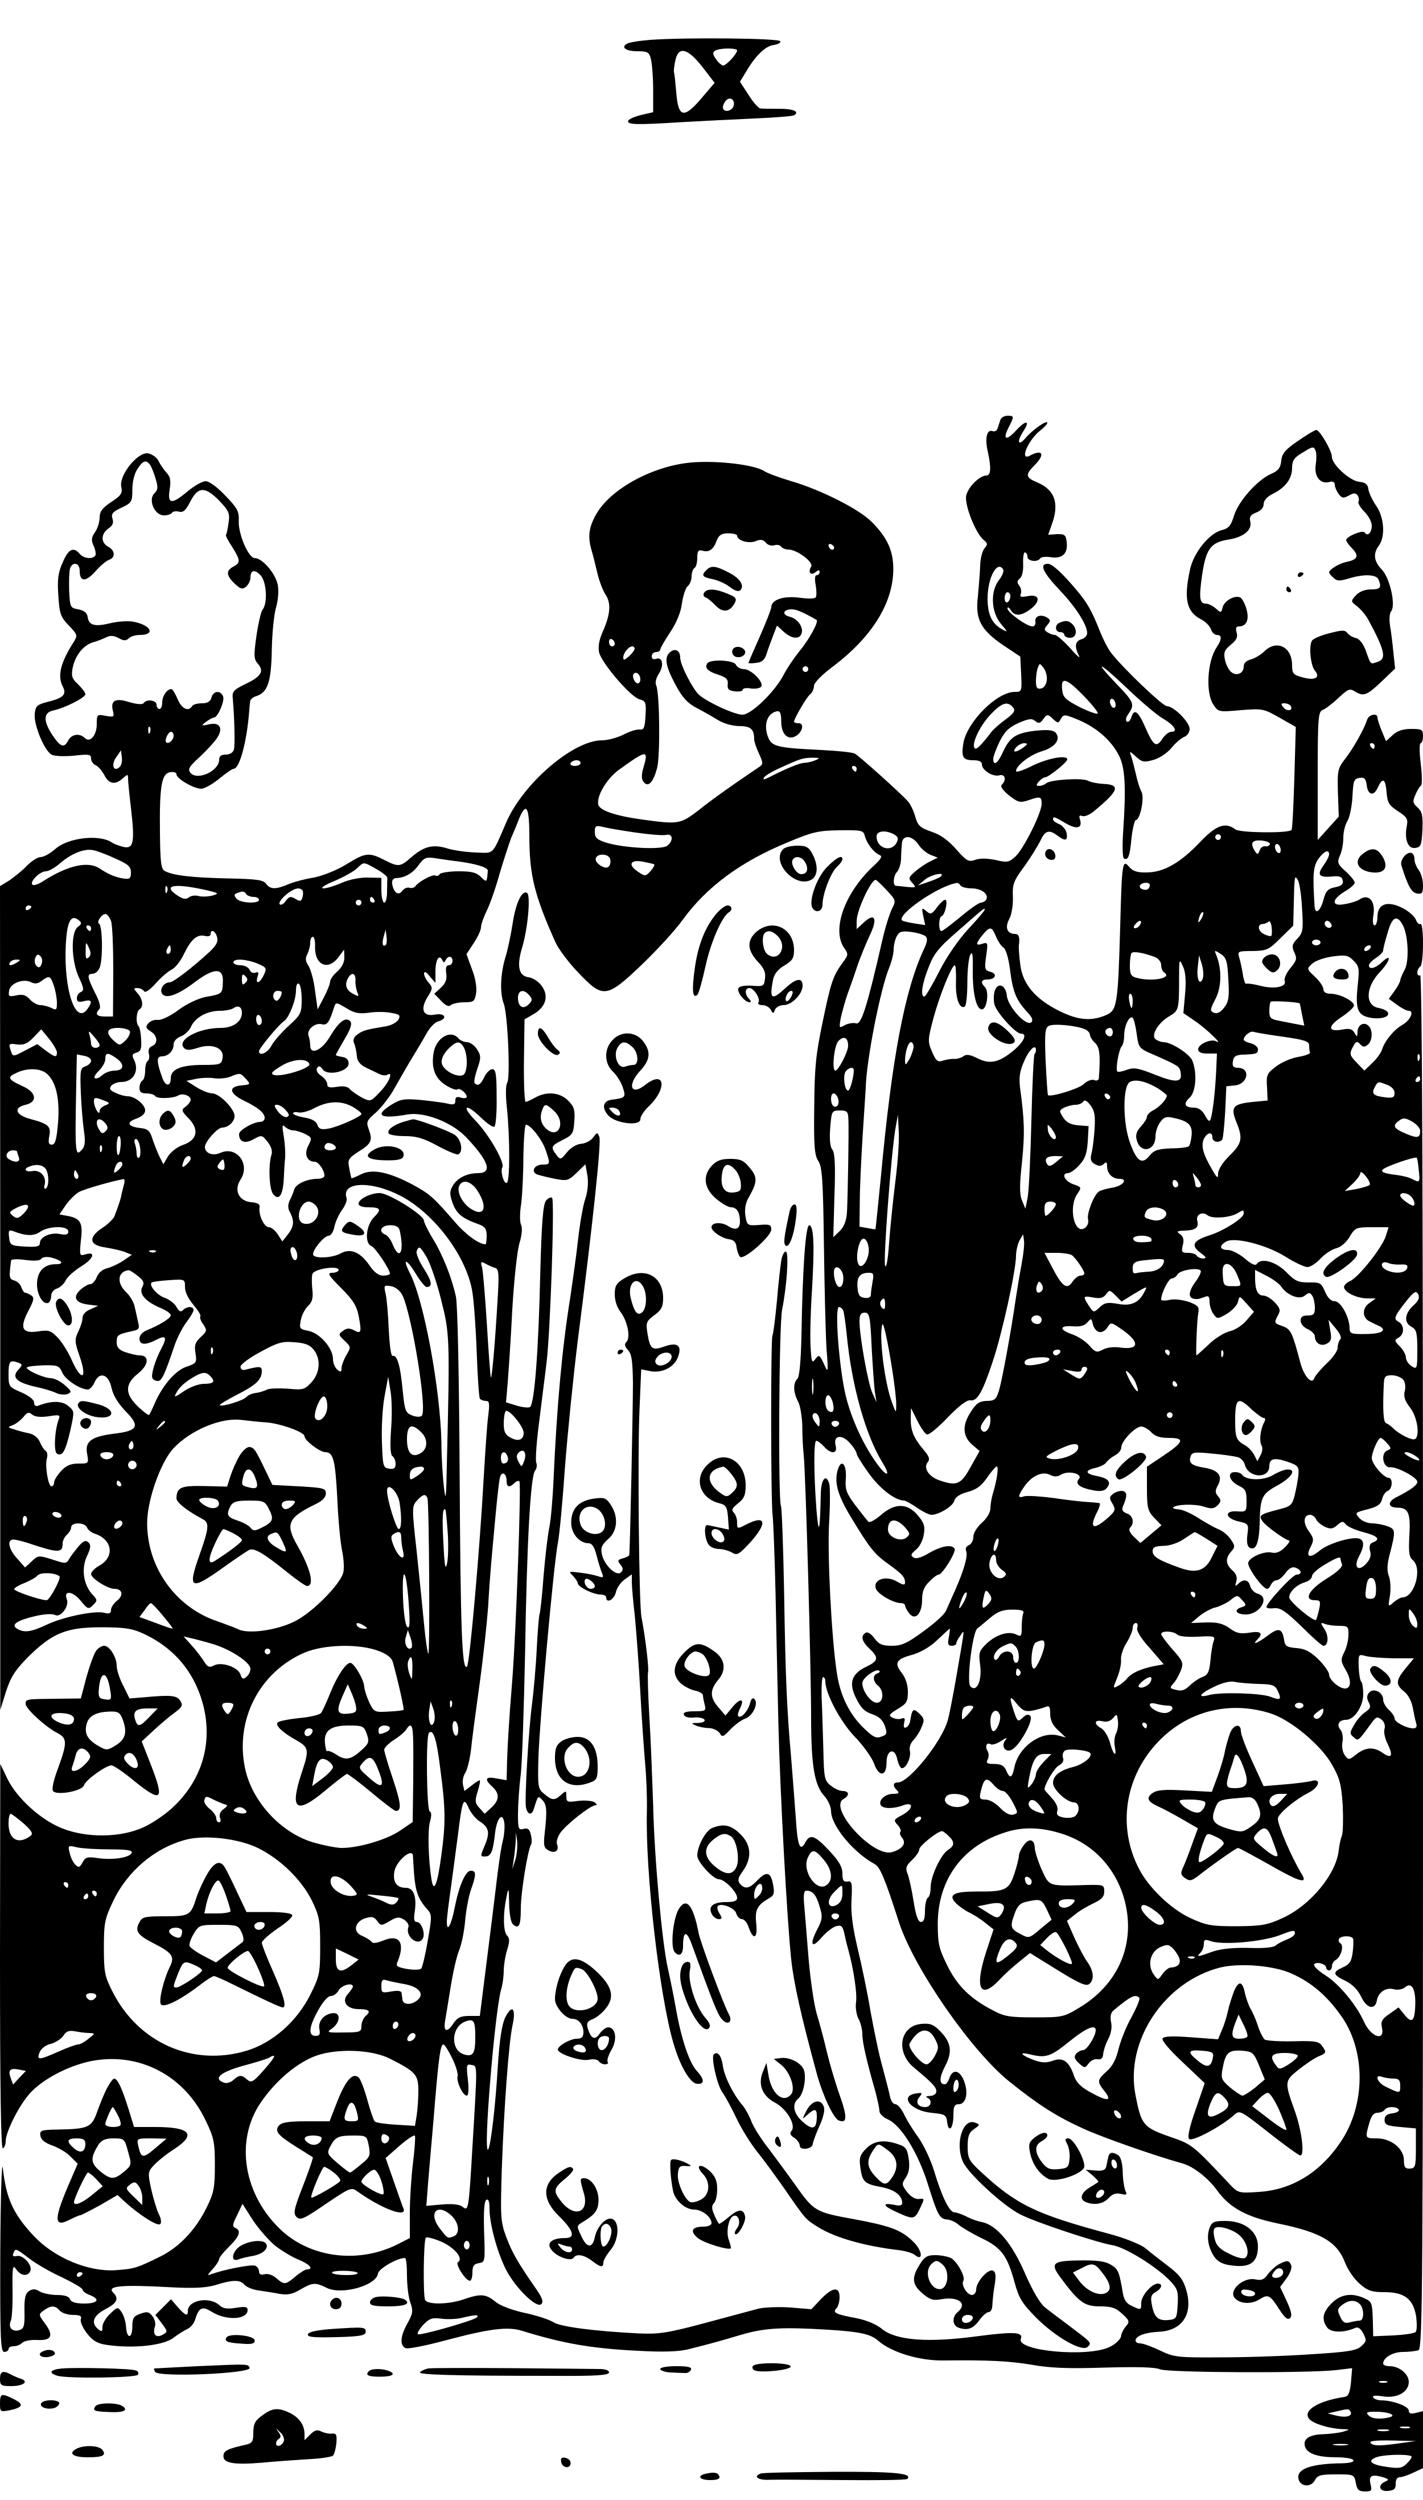 <?xml version="1.0" encoding="UTF-8"?>
<svg xmlns="http://www.w3.org/2000/svg" version="1" width="666.667" height="1170.667" viewBox="0 0 500 878">
  <path d="M228.5 14c-3.9.3-7.6.9-8.3 1.4-2.1 1.3-.2 2.6 3.8 2.6 3.5 0 4.1.3 4.7 2.7.4 1.6.8 6.4.8 10.7v8l-4.3 1c-2.4.6-4.4 1.5-4.5 2.1-.3 1.3 3 1.4 18.8.4 7.2-.4 18.7-1 25.8-1.3 7-.3 13.2-.8 13.7-1.1 2.1-1.3-.2-2.3-5.2-2.3-2.9 0-5.9 0-6.6-.1-.7-.1-2.6-2.2-4.2-4.8l-3-4.6 2.2-3.6c3.3-5.6 6.8-9 9.7-9.3 1.4-.2 2.5-.8 2.3-1.3-.2-1.1-33.5-1.4-45.7-.5zm30.5 3.7c-.1 1.3-3.8 5.3-4.9 5.3-.5 0-1.7-1-2.5-2.2-1.2-1.7-1.3-2.4-.3-3 1.5-1 7.7-1 7.7-.1zm-12.2 5.8l4.3 5.6-4.2 4.9c-6.6 7.9-8.6 7.5-9.3-1.7-.3-3.4-.6-6.5-.8-7-.1-.4.1-2.3.5-4.1 1.1-5.1 4.3-4.3 9.5 2.3zm10.9 13.9c-.8 1.9-3.7 2.1-3.7.3 0-.7.5-1.8 1.2-2.5 1.5-1.5 3.3.1 2.5 2.2zM351.5 147.5c-.3.8-.7 2.2-1 3-.2.8-1.1 1.2-1.8.9-2-.7-2.7 2.7-1.6 7.3 1.2 5.5 1.1 8.3-.5 8.3-2.4 0-6.4 4-7.1 7-.7 3.2 3.3 13.4 6.2 15.7 1.4 1.1 1.4 1.5.2 2.9-.8 1-1.5 3.8-1.5 6.3-.1 2.5-.5 7.3-.8 10.6-1 8 1 11.7 8.9 17.1l6 4 .3 6.2c.3 6.1.2 6.2-2.3 6.2-6.2 0-16.7 10.5-18 18-.8 4.9-.2 6 3.6 6 1.9 0 2.9.5 2.9 1.4 0 2.1 3.8 4.5 6.1 3.9 2-.6 2.7 1.5.9 3.3-.6.6.3 1.9 2.6 3.8 3.1 2.4 3.8 2.6 6.6 1.7 4.3-1.5 4.8-1.4 4.8 1.2 0 3.2-6.3 15.8-9.2 18.5-2.3 2.1-2.9 2.2-7.1 1.2-3-.6-5.5-.6-7.1 0-2.2.8-3 .4-6.6-3.7-2.8-3.2-5.6-5.2-8.7-6.2-4-1.4-4.8-2.1-5.7-5.3-.6-2.1-1.8-4.6-2.7-5.5-2.4-2.7-16.9-15.7-18.5-16.6-.8-.5-6-1-11.7-1.3-15-.7-17.3-1.2-18.6-4-2-4.5-.7-8.9 2.9-9.6 1.1-.2 1.5.7 1.5 3.6 0 4.5 2.4 6.8 5.3 5 2.3-1.5 2.8-4.4.8-4.4-.9 0-1.6-.2-1.6-.5 0-1.1 4.3-8.5 5.6-9.6.8-.6 1.4-2 1.4-3 0-1.1 2.8-4 7.3-7.3 12.4-9.5 19.7-20.6 20.5-31.7.5-7.6-1.5-12.6-7.6-18.7-4.4-4.4-17.6-11.1-28.1-14.2-4.1-1.2-8.4-2.8-9.5-3.5-3.4-2.3-16.3-3.8-25.4-3.1-13.5 1.1-28.4 9.1-33.6 18-2.7 4.7-3.2 8-1.7 13 .5 1.7 1.4 5.3 2 7.9.6 2.6 1.9 6 2.8 7.4 2.1 3.1 1.8 6.9-.8 12.9-1.4 3-1.8 5.5-1.4 7.5.9 3.8 11.1 15.7 14.2 16.5 2.2.6 2.4 1.1 2.1 5.8-.2 4.2-.6 5-2 4.8-1-.1-3.5.6-5.7 1.8-2.2 1.1-5.6 2-7.6 2-10.1 0-27.8 15.2-33.7 29-5 11.6-4.1 10.6-10.5 10.4-3.2-.1-7.7-.7-10-1.4-5.1-1.6-8.3-.8-12.7 3-4 3.5-4.5 3.6-9.6 1-5.3-2.7-6.6-2.6-13.2 1.5-3.4 2.1-8.2 4-11.5 4.7-3.2.5-7.3 1.6-9.1 2.4-4.3 1.8-6.2 1.8-7.7-.2-1-1.4-3.4-1.7-13.6-1.9-12.4-.3-19-1-22-2.6-1.3-.7-1.6-3-1.7-13.6-.2-16.3.6-20.7 3.6-21.1 1.2-.2 2.2.1 2.2.7 0 1.6 6.1 5.1 8.7 5.1 1.1 0 4-1.6 6.3-3.5s4.6-3.5 5.1-3.5c2 0 4.5-8.9 5.4-19.5.1-1.7.3-3.5.4-4.2 0-.6 1-1.5 2.1-1.8 4.1-1.3 5.3-5 5.5-16.3.1-5.9.8-12.6 1.5-14.9.7-2.4 1-5.6.6-7.9-.8-4-5.4-9.4-8.1-9.4-2.2 0-5.9-8.6-5.6-13.2.1-3.2-.5-4.4-4.7-8.7-2.8-3-5.7-5.1-6.9-5.1-1.2 0-4 1.6-6.3 3.5-5.7 4.8-7.2 4.6-6.4-.5.5-3.1.3-4.5-1.1-6-1-1.1-2.3-3-2.9-4.3-.7-1.2-2.3-2.3-3.7-2.5-3.6-.4-10.1 7.7-9.3 11.7.5 2.3 0 3.1-3.5 5.4-3.2 2.1-4.1 3.4-4.1 5.5 0 1.5-.7 3.8-1.6 5.1-1.3 1.8-1.4 2.8-.5 4.8.6 1.3.9 2.9.6 3.4-.9 1.4-4.1 1.1-5.5-.6-2.2-2.6-4-1.7-6 3.1-1.6 3.5-1.9 6-1.5 11.6.4 6.4.8 7.5 3.7 10.5 3 3.1 3.1 3.5 1.8 5.6-4.8 7.5-5.9 12.1-3.9 15.9 1.4 2.7.1 4-5.4 5.3-3.7 1-4.2 1.4-4.5 4.2-.4 3.8 3.4 13 5.9 14.3.9.6 4.5.7 7.8.4 5.3-.6 6.1-.5 6.1 1 0 .9.7 1.9 1.5 2.3.9.3 2.2 1.8 3.1 3.4 1.6 3.3 3.9 3.7 6.6 1.2 1.7-1.5 1.8-1.5 1.8.3 0 1 .5 5.9 1.1 10.9 1.3 11.5.8 13.8-2.9 12.9-1.5-.4-3.1-1-3.7-1.4-4.3-3.1-15.4-1.9-20 2.1-1.8 1.6-4.1 2.9-5.2 2.9-1.1 0-3.2 1.4-4.9 3.1-1.6 1.7-4.4 3.9-6.1 5.1l-3.3 2 .1 144.6v144.7l2-6.4c1.7-5.2 3.2-7.5 7.7-12.1 8.6-8.5 13.5-10.5 25.7-10.5 8.2 0 10.9.4 14.8 2.2 11.3 5.2 18.6 14.2 21.4 26.4 2.8 12.7-.9 24.9-10.4 34.1-2.6 2.6-7.5 6-10.8 7.5-8 3.7-19.9 3.9-28.7.4-7.4-2.9-15.9-10.6-19.2-17.4l-2.5-5.2-.1 67.8c0 45 .3 67.6 1 67.2.6-.3 1-1.5 1-2.5 0-3.2 4.5-12.3 8.4-16.7 4.3-4.9 13.3-9.7 21.4-11.4 16.8-3.4 32.9 4.8 40.5 20.9 2.9 6 3.2 7.7 3.2 15.7 0 7.8-.4 9.7-2.8 14.6-3.9 8-9.7 14.1-16.4 17.4-8.3 4.1-9.1 4.3-15.7 4.8-9.6.6-21.4-4.3-28.7-12-7.2-7.7-9.7-13-10.9-23.8-.4-3.3-.8 9.9-.9 29.2C0 821.5.2 826 1.5 826c.8 0 1.5-.5 1.5-1 0-.6.8-1 1.8-1s2.3-.5 3-1.2c.7-.7 3-1.1 5.2-1 5.1.3 6-1.5 2.8-5.8-2.3-3.1-2.3-3.2-.4-4.6 2.5-1.8 4-1.8 5.6.1.7.8 2.8 1.5 4.6 1.5 2.5 0 3.2.4 2.8 1.5-.3.7.6 3 2.1 4.9 2 2.6 3.6 3.6 6.8 4.1 9.4 1.4 20.1.3 23.7-2.5 1.4-1.1 3.5-2.4 4.7-3 1.2-.5 2.4-1.9 2.8-3.2 1.4-4.5 2.5-5 5.9-2.9 5.1 3.2 12.6 2.8 12.6-.6 0-1.2-.8-1.3-4.1-.8-3 .5-4.5.3-5.8-.9-3.5-3.2-11.1-1.8-11.1 2 0 2-.8 1.7-3.5-1.3l-2.4-2.8-2.7 2.7-2.8 2.8 2.2 2.9c2.2 3 2.2 3 .3 4.1-2.3 1.2-3.5-.1-2.7-2.8.4-1 0-2.7-.8-3.7-1.2-1.6-1.9-1.8-4.3-.9-2.3.8-2.8 1.5-2.8 4.4 0 4.4-1.9 4.6-2.2.3-.1-1.8-.8-4.2-1.6-5.3-1.3-1.9-1.4-1.9-4 .6-1.5 1.4-2.7 3.4-2.7 4.6 0 1.7-.2 1.8-1.5.8-2.7-2.2-1.7-4.8 2.5-7 4.1-2.1 4.9-3.7 2.8-5.8-2.4-2.4 2.5-2.9 20.5-1.9 7.9.4 12 .2 15.5-.8 5.9-1.9 8.6-1.9 10.1-.1.7.8 2.8 1.7 4.9 2 2 .3 5.4.8 7.4 1.2 2.9.5 4.6.1 7.3-1.5 4.3-2.5 5.3-2.6 9.3-.6 5.2 2.6 17.4-.8 18-5 .2-1.7 6.7-5.5 9.5-5.5.4 0 .7 2.8.7 6.2 0 3.4.5 7.6 1.2 9.5 1 2.8.9 3.8-1 7.2-2.6 4.6-2.8 7.9-.6 8.8.8.3 7-.9 13.7-2.7 15.8-4.2 22.1-5 27.2-3.4 14.2 4.4 24.3 6.2 40.7 7 8.7.5 14.2.3 17.5-.5 8.4-2.1 11.6-3 19.3-5.3 7.8-2.2 13.8-2.6 30-1.6 11.2.7 14.8 1.5 17.5 3.8 4.6 4.1 14.2 7 22.5 7 16.6-.2 23.6.2 31.5 1.5 6.7 1.2 13.1 1.4 25.6 1 11.2-.3 17.6-.2 19.5.6 3.1 1.2 51.1 1.4 61.7.3l5.8-.7-.4 4.9c-.4 3.8-.9 5-2.3 5.2-9.3 1.4-14.8 4.8-12.4 7.7 1.4 1.7 7 3.4 11.5 3.6 2.9.1 3 .1.5.9-1.4.4-4.6.8-7.1.9-5 .1-7.3 1.8-6.3 4.5.9 2.4 4.6 3.6 10.9 3.6 3 0 5.7.4 6 1 .4.6-1.1 1-3.7 1.1-10.8.1-16.1 1.9-15.6 5.2.4 3 4.3 3.5 5.8.8.9-1.8 2-2.1 7.4-2.1 6.3 0 6.4 0 7 3 .4 2.4 1.1 3 3.2 3 2.3 0 2.5-.3 2-2.4-.8-3.1.3-3.7 4-2.7 2.4.7 2.6 1 1.2 1.6-2.9 1.2-2.2 3.7 1 3.3 2.1-.2 2.7-.8 2.6-2.6 0-1.3.5-2.2 1.4-2.2.8 0 2.9-.7 4.8-1.6l3.4-1.6v-20l-2.5.6c-1.8.5-2.5.2-2.5-.8 0-1.5-5.6-3.6-9.7-3.6-1.2 0-2.5-.5-2.8-1-.4-.7.7-.8 3.4-.4 5 .8 9.1-1.5 9.1-5.1 0-2.7-3.3-5.5-6.7-5.5-1.3 0-2.3-.4-2.3-.9 0-2.1 3.4-4.1 7-4.1 2.1 0 4.5-.3 5.4-.6 1.5-.6 1.6-22.8 1.6-242.1 0-160.7-.3-241.2-1-240.8-.5.3-1-.1-1-.9s.5-1.8 1-2.1c.6-.3 1-4 1-8.1 0-4.4-.4-7.3-.9-6.9-.5.3-1.2-.4-1.6-1.5-.4-1.1-2.5-3-4.7-4.1-5.3-2.7-8.8-1.5-8.8 3.1 0 1.6-.5 3-1 3-.6 0-.8-1.5-.4-3.8.7-4.6-1.5-7.3-4.6-5.5-.9.7-3.4 1.5-5.4 1.8-4.8 1-4.9-1.5-.1-4.4 1.9-1.1 3.5-2.5 3.5-3.1 0-.6-1.4-2.4-3.2-4-2.9-2.6-3-3.2-2-5.5.7-1.4 1.2-4.3 1.2-6.3 0-2.1.7-4.7 1.4-5.8.8-1.2 1.6-5 1.8-8.5.3-5.7.5-6.4 2.5-6.7 1.7-.3 2.2.3 2.5 2.4.4 3.7 2.5 4.2 3.9 1 1.7-3.7 2.7-3.2 3.1 1.6.3 3.7.8 4.6 4 6.7 3.2 2 3.6 2.8 3.1 5.2-.9 4.7.4 8.1 3 7.7 2-.3 2.2-1 2.5-6.4.2-5-.1-6.3-1.7-7.8-1.7-1.5-1.8-2.2-.8-4.4.6-1.5 1.5-3 2-3.3.4-.3.4-3.8-.1-7.7-.5-4-.5-7.2 0-7.2.4 0 .8-1.1.8-2.5 0-2.3-.4-2.5-4.2-2.5-2.9 0-4.9.7-6.5 2.2l-2.3 2.1-1.5-3.6c-.8-2-1.5-4.1-1.5-4.7 0-1.7-3-1.1-3.6.7-1.1 3.4-4.7 9.8-7.6 13.6-2.8 3.6-2.9 4.2-2.7 12.1l.3 8.4-3.7 4.1-3.7 4.1v-22.5c0-20.6.2-22.6 1.8-23.2.9-.3 3.4-2.2 5.5-4.2 3.3-3.1 4-3.4 5.7-2.3 3.1 1.9 4.2 1.5 9.4-3.4l4.8-4.6-.6-5.6c-.3-3.1-.8-7.4-1.2-9.5-.3-2-.2-4.3.4-5 1.7-2.1-.4-11.7-3.3-14.7-2.8-2.9-3.1-5.6-1-8.4 2.3-3.1 1.9-9.8-.9-13.9-1.4-2-2.6-4.6-2.8-5.9-.2-1.7-1-2.4-3.3-2.6-3.3-.4-9.5-6.1-9.5-8.7 0-2.2-4.3-9.5-5.5-9.5-.5 0-3.5 1.8-6.5 3.9-4.4 3-5.6 4.4-5.8 7-.3 2.4-1 3.4-3.5 4.5-4.9 2.1-11.6 9.7-13.1 14.7-1.1 3.5-1.8 4.5-4.4 5.1-4.4 1.2-9.9 8-11.1 14-2.2 10.1-1.2 14.7 3.9 17.3 1.6.8 3.1 2.4 3.5 3.5.3 1.1 1.3 2 2.1 2 1.8 0 1.8 1.5-.2 4.5-3.2 4.8-3.8 15.8-1.1 19.9 1.8 2.7 1.9 2.7 9.7 2 7.6-.6 8-.5 13.5 2.6l5.8 3.3-.5 17.9c-.3 9.8-.7 18-1 18.3-1.2 1.2-18.1 1-19.7-.2-3.5-2.7-6.8-1.5-12.3 4.3-7 7.4-12.8 10.7-18.7 10.8-3.4.1-5-.4-6.3-1.9-2.4-2.9-2.6-1.8-3.2 21-.8 27.9-1.1 29.4-5.2 31.1-5.1 2.1-9.6 1.7-16.1-1.5-8.5-4.2-13-9.5-13.8-16.3-.4-3-.6-6.1-.5-6.8.4-2.8 0-4-1.3-4-2.8 0-3.7-2.2-2.1-5.2.9-1.7 1.4-5 1.3-7.8-.2-4.4.2-5.6 4-10.7 2.3-3.2 4.8-7.3 5.7-9.1 1.6-3.5 3-4 6-1.7 2.7 2 3.6 1.8 3.2-.8-.2-1.2-1.3-2.6-2.5-3.2-1.3-.5-2.3-1.3-2.3-1.7 0-1.2.5-1 4.4 1.3 3.9 2.3 6 1.8 5.1-1.2-.5-1.4-.2-1.7.8-1.3.8.3 2.7-.5 4.2-1.8 8.7-7.2 9.3-9.2 3.2-9.5-2.1-.1-4.5-.6-5.4-1.1-1.9-1.1-13.3-.4-14.7.9-.6.5-1.6.9-2.4.9-1.2 0-1.2-.3-.2-1.5.7-.8 1.7-1.5 2.2-1.5 1.2 0 7.8-5.3 7.8-6.3 0-1.7-6.9-.4-12.2 2.2-3.2 1.6-5.8 2.5-5.8 1.9 0-1.9 4.9-5.7 8.9-6.9 4.8-1.4 6.9-4.2 5.1-6.5-.9-1-2.6-1.2-6.9-.8-7.1.8-9.2 2.2-11.6 7.3-1.8 4.1-3.5 5.4-3.5 2.6 0-.8 1-3.5 2.2-6 1.8-3.6 3.2-5 6.7-6.6 3.5-1.5 4.7-1.7 5.8-.7 1.2 1 1.8.9 2.9-.7 1.3-1.7 1.5-1.8 3.3-.1 1.8 1.7 2 1.7 2.9 0 .9-1.6 1.3-1.6 6.3.5 6.3 2.7 11.3 7.1 14 12.3 2.2 4.2 2.6 10.8 1.6 26-.4 5.5-.3 9.9.2 10.3 1.5.8 2.1-.8 2.7-7.4.4-3.4 1.1-6.1 1.5-6.1 1.5 0 3.1-7.8 2-9.9-.6-1-1.5-3.9-2-6.3-.6-2.5-1.3-5.3-1.7-6.4-.6-1.7-.5-1.7 1.7.3s2.9 2.1 6.1 1.2c2-.5 4.9-2.4 6.4-4.2 1.4-1.8 3.5-3.5 4.5-3.9 1.1-.4 1.9-1.7 1.9-2.8 0-2.4-5.6-8-8-8-1.5 0-16.1-14-19.8-19-1-1.4-2.6-4.5-3.6-7-3-7.6-4.6-10.3-8.1-14.5-5.1-6.1-8.8-9.5-10.3-9.5-3.1 0-1.8 2.9 3.8 8.9 5.9 6.1 10 12.5 10 15.5 0 .8-.9 1.8-2 2.1-2.3.7-2.5 2.6-.9 5.8.7 1.2-.7.1-3-2.6-2.4-2.6-4.8-4.7-5.4-4.7-.7 0-1.8-.4-2.6-.9-1.3-.8-1.3-1.2-.1-2.6 1.2-1.4 1.2-1.8-.1-2.6-2.1-1.3-4.4-.6-4.1 1.4.2.9-.3 1.7-1 1.7-2 0-8.8-4.9-8.8-6.3 0-.7.5-.4 1.1.5 1.4 2.4 3.8 2.2 7.3-.5 3.5-2.9 2.7-5.2-1.5-4.3-2.2.4-2.7.2-2.2-.9.3-.9 0-2.1-.6-2.9-.8-1-.8-1.6.3-2.5.8-.7 1.2-2.7 1.1-5.1-.1-2.2.2-4 .6-4 .5 0 .9.7.9 1.5 0 1.6 3.5 2.1 4.5.6.3-.5 2-.7 3.8-.4 4 .6 6-1.3 5.5-5.4-.3-2.4-.7-2.8-3.4-2.7l-3.1.2 1.3-3.7c2.7-7.4 1-12.1-5.2-14.7-4.1-1.7-4.2-2.7-.9-6 3.8-3.8 2.9-5.8-1.6-3.4-3.8 2.1-.8-5.3 3.6-8.8 1.4-1.1 2.5-2.3 2.5-2.7 0-1.2-5.3 2.5-7.7 5.4-2.6 3-3.1 1.2-.7-2.5 2.5-3.8.9-4-2.5-.3-3.6 3.9-4.9 3.4-2.7-1 2-3.9 2-4.1-.4-4.1-1.1 0-2.3.7-2.5 1.5zm110.8 10.9c.3.8.3 3 0 4.9-.6 4 1.6 6.8 4.7 6 1.3-.4 2 0 2 .9 0 .8.6 2.2 1.3 3.2 1.2 1.6 1.7 1.7 3.7.6 1.8-1 2.4-.9 3.1.1.4.7.5 1.7.2 2.2-.2.4.7 2 2.1 3.4 1.4 1.4 2.6 3.6 2.6 4.9 0 2.5-1.5 4-2.5 2.4-.6-1-6.5 1.4-6.5 2.7 0 .4.9 1.7 2.1 2.9 2.5 2.6 2 3.9-1.8 4.7-1.6.3-3.7 1.3-4.8 2.1-1.9 1.4-1.9 1.6-.3 3.2 1.5 1.5 2.2 1.6 5.6.6 5.5-1.7 9.9-1.5 10.6.4 1.1 2.8.6 3.4-2.7 3.4-2.2 0-4.1.8-5.3 2.1-1.8 2-1.8 2.1.4 3.8 1.2.9 3 3 3.9 4.6 6 11.1 6.6 14 3.2 15-2.4.8-2.2 1.1-4-4-.9-2.4-2.2-4.1-3.4-4.4-1.1-.2-2.4-1-3-1.7-.9-1.2-1.8-1.2-6.4 0-2.9.7-5.7 1.9-6.1 2.6-1.2 1.9-.5 8.7 1 10.5 2.1 2.5 0 3.6-4.3 2.4-3.3-.9-3.7-1.3-3.7-4.3 0-6.5-5.5-9.1-9.8-4.8-1.2 1.2-3.3 2.4-4.7 2.8-1.6.4-2.5 1.3-2.5 2.5 0 2.4-2.5 3.5-4.4 1.9-.8-.6-1.8-2.5-2.2-4.3-.5-2.6-.2-3.4 2.1-5.3 2-1.6 2.5-2.7 2-4.3-.4-1.5-.2-2.1.8-2.1 2.7 0 3.7-2.4 2.7-6-.5-1.9-1.5-3.7-2.1-4.1-1.8-1.1-5.7 1-6.3 3.4-.5 2-.6 2-2.4.4-1-.9-2.6-1.7-3.4-1.7-2.3 0-2.6-1.7-1.4-10.2 1.4-9.1 3-11.3 9.2-12.3 5.3-.8 8.5-3.4 7.7-6.4-.4-1.6.1-2.3 2.1-3.1 1.6-.6 2.6-1.7 2.6-2.9 0-1.3 1.2-2.7 3.3-3.7 4.4-2.2 6.7-5.3 6.7-9.1 0-2.4.7-3.6 3.3-5.1 4-2.5 4.3-2.6 5-.8zm-409.6 4.8c.5.7 1.4 2.9 2 5 .9 2.9.8 3.9-.5 5.1-2.2 2.3.1 7.7 3.4 7.7 1.2 0 2.5-.4 2.8-.9.3-.5 1.5-.7 2.5-.4 1.5.4 2.4-.5 4-3.6 2.7-5.3 5.2-5.3 10.2-.2 3.4 3.6 3.7 4.4 3.2 7.8-.3 2.1-.7 4-.9 4.2-.2.2.8 2.1 2.2 4.2 2.9 4.7 3 5.5.4 6.9-2.7 1.4-2.5 3.2.5 6 2 1.9 2.7 2.1 4 1 .8-.7 1.5-2.1 1.5-3.1 0-2.7 1.5-3.1 3.6-.8s2.5 9.9.6 12.1c-.5.7-1.5 4.9-2.1 9.2-1 6.9-.9 8.1.5 9.7 2.3 2.6 1.2 4.5-4.3 7.1-4.3 2.1-4.8 2.6-4.5 5.3.6 6.8.8 16.1.4 17.7-.3 1.1-1.4 1.8-2.8 1.8-1.7 0-2.4.6-2.4 1.8 0 4-7.7 7.5-10.1 4.6-1-1.3-.5-2.1 3.4-5.7 2.5-2.3 5.2-5.3 6.1-6.7 2.1-3.4.7-5.5-3-4.6-2.7.6-2.8.5-1-.9 1.1-.8 2.3-1.5 2.8-1.5 1.3 0 3.8-5.8 3.2-7.4-.9-2.3-3.5-2-4.1.4-.4 1.4-1.4 2-3.4 2-1.5 0-3.1.4-3.4 1-1.3 2.1-3.7.9-5.1-2.5-.8-1.9-1.8-3.5-2.2-3.5-1.5 0-3.2 2.4-3.2 4.7 0 1.3-.4 2.3-1 2.3-.5 0-1-.7-1-1.5 0-1.6-3.5-2.1-4.5-.6-.3.6-2.3.5-5-.3-5-1.6-6.8-.6-5.8 3.2.5 2 .3 2.1-2.6 1.6-3-.6-3.1-.5-3.1 2.9 0 4-2.4 6.7-4.2 4.9-1.8-1.8-4.6-1.4-5.8.8-1.5 2.8-2.6 2.5-5.5-1.7-3.4-5.1-3.3-8.1.3-8.8 4.1-.9 11.2-4.5 11.2-5.7 0-.6-1.2-2.1-2.6-3.5-2.1-1.9-2.4-2.9-1.9-5.6.9-4.5 3.7-8 7.1-9.1 1.6-.4 3.7-1.3 4.8-1.8 1.3-.7 2.6-.6 4.3.3 1.8 1 2.6 1 3.5.1.7-.7 2.4-1.2 3.9-1.2 5.8 0 3.9-3.6-2.5-4.7-1.9-.3-5.5 0-8 .6-5.3 1.3-7.4.7-7.8-2.2-.2-1.5-1.2-2.3-3.3-2.7-2.8-.5-2.9-.7-3.2-6.5-.1-3.3 0-6.8.3-7.8.8-2.6 3.4-2.1 3.4.7 0 4 2 4.1 5.4.4 1.7-2 3.9-3.8 4.9-4.2 2.3-.7 2.2-3.3-.3-4.6-2.6-1.4-2.6-4.5.1-6.4 1.5-1 1.9-2 1.4-3.5-.5-1.6.1-2.4 3.2-3.8 3.6-1.7 3.8-2.1 3.8-6.4 0-2.6.7-5.6 1.8-7.2 1.9-3 3-3.3 4.4-1.5zM259 188.1c0 1.7 3.9 2.9 6.4 2 1.8-.8 2.8-.6 3.7.5.6.8 2 1.2 3 .9.9-.3 2-.1 2.4.5.3.5 1.5 1 2.5 1 3.1 0 9 4.5 8 6-1.2 2-.1 3.3 1.6 1.9 1-.8 1.4-.8 1.4 0 0 .6-.5 1.1-1 1.1-.7 0-.8 1.3-.4 3.4.3 1.9.4 3.9 0 4.4-.3.5-2.9.5-5.8.1-5.5-.7-9.8.7-9.8 3.4 0 .6-1.8 5.2-4 10.2-2.2 4.9-4 9.1-4 9.3 0 .2 1.2.2 2.7 0 2.1-.2 3-1.1 3.7-3.3.5-1.7 1.6-4.5 2.3-6.4l1.3-3.4 2.3 2.1c2.7 2.5 5.5 2.9 6.3.8.9-2.2-1.3-5.3-4.1-6-2.9-.7-2.4-2.6.7-2.6 1.6 0 3.6.8 8.7 3.7.9.5-2.5 6.8-6 11-2 2.5-4.5 6.2-5.5 8.2-3 5.9-11.4 14.1-14.5 14.1-2.8 0-12-4.2-15.2-6.9-2.2-1.9-6.7-10.6-6.7-13.1s-1.7-3.5-3.5-2c-2.2 1.8-1.7 4.8 1.8 11.4 2.4 4.5 4.2 6.5 7.4 8.2 2.4 1.2 5.8 3.2 7.6 4.3 2 1.2 5.1 2.1 7.5 2.1 4 0 5.2 1.1 5.2 4.7 0 .8.8 3.1 1.7 5 1.5 3.3 1.5 3.7 0 4.7-.9.6-4.6 3.1-8.2 5.6-3.6 2.5-9.4 6.6-12.7 9.3-6.8 5.2-7.2 5.3-20.3 3.5-9.4-1.3-14.9-3.2-15.3-5.3-.6-3 3-9 7.2-12.1 10-7.2 10.6-7.3 8.6-.5-.7 2.4-.6 3.9.2 4.8 1.6 1.9 3.3.1 4.7-5 1.1-4.4.9-26-.3-28.9-.5-.9-.1-2.7.9-4.2 1.9-2.9 1.3-6.1-1-5.2-.9.3-1.5 0-1.5-.9 0-.8.7-1.5 1.5-1.5s1.5-.4 1.5-.9 1.6-3.2 3.5-6.1c2.2-3.3 3.7-6.9 4.1-10 .4-2.8 1.3-5.5 2-6.1.8-.6 1.4-2.2 1.4-3.5 0-1.2.5-2.6 1-2.9.6-.3 1-2 1-3.6 0-2.4.4-2.9 1.8-2.5 2.3.7 3.9-.4 5-3.5.8-2 1.7-2.6 4.1-2.6 1.7 0 3.1.4 3.1.8zm34.1 4.2c-.1 1.2-1.5.9-1.9-.4-.3-.6.1-1 .8-.8.6.3 1.1.8 1.1 1.2zm59.4 7.7c.3.6-.3 2.2-1.4 3.6-3.2 4-2.9 11.3.6 15.5 2.4 2.8 2.5 3.1.6 2-3.7-1.9-5.3-5.2-5.3-10.9 0-7.3 3.4-13.6 5.5-10.2zm2.5 9.4c0 .8-.4 1.8-1 2.1-.5.3-1-.3-1-1.4 0-1.2.5-2.1 1-2.1.6 0 1 .6 1 1.4zm-139 16.7c0 .5-.4.9-1 .9-.5 0-1-.7-1-1.6 0-.8.5-1.2 1-.9.6.3 1 1 1 1.6zm7 1.7c0 .5-.9 1.7-2 2.7-1.6 1.4-2 1.5-2 .4 0-1.6 1.9-3.9 3.2-3.9.4 0 .8.4.8.8zM367.8 239c-.2 1.4-1 2.6-2 2.8-1.4.3-1.8-.3-1.8-2.6 0-1.7.3-3.8.7-4.8.6-1.6.7-1.5 2 .2.8 1 1.3 3 1.1 4.4zm40.9 13.4c3.9 2.3 5.4 4.6 2.9 4.6-.9 0-2.3 1.1-3.2 2.5-2.1 3.2-3.1 2.5-6-4.1-2.5-5.7-3.9-6.7-4.9-3.4-.4 1.1-1.1 1.8-1.6 1.4-.5-.3-.3-1.5.6-2.7 2.3-3.3 1.9-4.2-4-10.3-8.7-9.1-6.4-8.1 3.5 1.3 5 4.8 10.7 9.6 12.7 10.7zM284 235c0 .5-.4 1-1 1-.5 0-1-.5-1-1 0-.6.5-1 1-1 .6 0 1 .4 1 1zm-59 3.6c0 .8-.4 1.4-.9 1.4-1.1 0-2.2-2.6-1.4-3.4.9-.9 2.3.3 2.3 2zm155.9 5.9c3 3.1 5.1 5.8 4.8 6.1-.3.3-3.2-.7-6.4-2.3-5-2.6-5.8-3.4-6.1-6.1-.5-4.7 1.5-4.1 7.7 2.3zm11.1 3.1c0 .8-.4 1.2-1 .9-.5-.3-1-1.3-1-2.1s.5-1.2 1-.9c.6.3 1 1.3 1 2.1zm-36.1.8c1 1.1.5 2-2.6 4.3-2.1 1.5-4.3 3.5-4.9 4.3-3.7 4.8-5.3 6.4-5.9 5.8-1.3-1.3 1.6-7.6 5.4-11.7 4-4.3 6.1-5 8-2.7zm97.6-.5c1 1.7-1.2 2.1-2.5.6-1-1.2-1-1.5.3-1.5.9 0 1.8.4 2.2.9zm-400.8 9.3c-.3.8-.6.5-.6-.6-.1-1.1.2-1.7.5-1.3.3.3.4 1.2.1 1.9zm8.3 1.2c0 1.5-1.8 3.1-2.6 2.3-.7-.7.7-3.7 1.7-3.7.5 0 .9.6.9 1.4zm298.6 4.1c-2.6 1.9-4.2 1.9-2.6 0 .7-.8 2-1.5 2.9-1.5 1.3.1 1.3.3-.3 1.5zM483 262c0 .5-.2 1-.4 1-.3 0-.8-.5-1.1-1-.3-.6-.1-1 .4-1 .6 0 1.1.4 1.1 1zm-440.9 7.3c-2.1 2.1-3.2-.7-1.3-3.3l1.7-2.5.3 2.4c.2 1.3-.1 2.8-.7 3.4zm244.4-2.3c-1.1.5-2.9.9-3.9.9-1.7.1-6.2 1.9-13 5.4-1.3.6-1.6.6-1.1-.3.4-.6 3-2.2 5.8-3.4 7.2-3.3 7.8-3.4 11.2-3.5 2.6 0 2.7.2 1 .9zm-82.5 1c0 .5-.9 1-2.1 1-1.1 0-1.7-.5-1.4-1 .3-.6 1.3-1 2.1-1s1.4.4 1.4 1zm97 2c0 .5-.2 1-.4 1-.3 0-.8-.5-1.1-1-.3-.6-.1-1 .4-1 .6 0 1.1.4 1.1 1zm-115 23.7c0 13.6 1.8 20.8 9.2 37.3 1.1 2.4 4.8 7.3 8.1 10.7 8.6 9 9.8 8.9 22.1-2.8 5.2-5 11.8-12.1 14.5-15.9 8.4-11.5 20.2-20.3 36.7-27.1 8.8-3.7 10.8-4.2 18.3-4.3 8-.1 8.5 0 9 2.1.7 2.6 3.2 5.8 5.2 6.6 1 .4.5 1.3-1.7 3.4-10.5 9.5-15.3 22.7-10.8 29.2 1.5 2.1 1.5 2.5-.3 4.9-3.6 4.9-4.3 6.9-7.2 20.9-2.5 11.8-2.9 16.4-3 30.2-.2 13.5.1 16.8 1.4 18.8 1.4 2 1.7 6.7 2 29.6.2 15 .6 31.2.9 36.2.7 8.8.6 8.9-.9 5.5-1.5-3.2-1.7-3.4-3-1.7-1.2 1.6-1.4 1.1-1.7-4.5-.2-3.5 0-12.3.5-19.6.9-15.4.7-22.4-.9-22.9-1.3-.4-2.4 14.6-2.8 39-.2 8.7-.7 14.2-1.4 14.9-1.6 1.6-1.5 4.7.2 8 .8 1.4 1.4 5.3 1.5 8.5 0 3.2.2 7.8.5 10.3.7 6.8 2.6 75.5 2.6 92.2 0 16.9 1.2 23.8 4.6 27.5 1.3 1.4 2.4 3.8 2.4 5.3 0 5.1 7.8 14.6 15.4 18.7 1.8 1 3.5 4.9 8.5 20.5 5.3 16.1 25.3 45 38.7 55.8 10.1 8.1 16.4 12.2 26.1 16.6 6.3 2.9 24.7 9.4 34.8 12.2 3.7 1 9 5.1 12.1 9.4 4.5 6.2 10.3 9.4 21.5 11.7 15.1 3.1 20.7 6.4 23.5 13.7.9 2.4 3.2 5.8 5.1 7.4 2.8 2.5 4.2 3 8.7 3 7.1 0 10.2 2.4 11.2 8.6.3 2.5.3 4.9-.2 5.4s-4 1-7.9 1.2l-7 .3-.1-4.5c-.2-7.3-.3-7.6-2.9-8.8-4.5-2.1-8.4-1.5-11.6 1.7-3.2 3.2-3.6 5.7-1.6 8.5 1.4 1.9 5.9 1.9 9.8.2 1-.5 2 .1 2.9 1.9 1.2 2.3 1.2 2.8-.6 4.4-1.6 1.6-4.5 2.1-17.4 2.9-8.5.6-22.8 1.1-31.8 1.1-15.4.1-16.6 0-21.6-2.4-2.9-1.4-6-2.5-6.9-2.5-1 0-1.7-.4-1.7-1 0-1.6 3.4-2.9 8.5-3.1 8-.5 11.8-6.3 9.3-14.7-1-3.5-2.4-5.4-6.3-8.3-2.7-2.1-6.4-4.9-8-6.3-1.8-1.4-7-3.5-12.5-5-26.1-7-32.8-10.2-45.5-22-4.1-3.8-4.5-4.7-4.5-8.8 0-3.6.5-4.9 2.3-6.1 2-1.4 2.1-1.6.4-2.2-4.3-1.8-7.2 7.1-4.4 13.6 1.6 4 14.3 15.7 20.2 18.6 5.4 2.8 27 9.9 32.3 10.8 4.6.7 15.8 7.7 20.5 12.7 2.4 2.6 2.8 3.6 2.5 8.1-.3 5-.4 5.2-3.4 5.5-3.5.3-4.9-1-5.7-5.5-.5-2.6-.2-3.5 1.3-4.3 2.2-1.2 2.7-3 .8-3-2.1 0-5.8 4.3-5.8 6.7 0 2.7-.1 2.7-3.4 1.1-1.8-.8-2.7-2.1-3.1-4.7-1.2-7.1-1.6-8.1-3.8-9.5-2.3-1.5-5.1-1.9-13.2-1.7-7.6.2-8.4 1.2-5 5.8 6.6 8.9 8.5 10.3 14 10.3 4 0 5.6.5 7.8 2.6 2.5 2.3 2.7 2.8 1.4 4.3-.8.9-1.7 2.5-1.8 3.6-.2 1.1-2 2.8-3.9 3.7-7.5 3.8-33 1.5-31.3-2.8.9-2.4-2.4-2.6-15.4-.9-17.1 2.3-28.3 1.5-33.3-2.5-2.2-1.8-5.7-3.2-9.3-3.9-7-1.3-8.3-1.9-6.8-3.4.6-.6 1.1-2.4 1.1-3.9 0-3.9-2.5-3.6-6.6.7l-3.3 3.5-7.3-.6c-4-.3-9.1-.1-11.3.4-2.2.6-10.8 2.9-19 5.1-13.1 3.5-16.1 3.9-23 3.6-16-.8-27.7-2.4-30-3.9-1.3-.9-5.9-2.4-10.1-3.3-4.6-1-8.8-2.6-10.4-4-3.3-2.7-5.2-2.8-11-.8-5.1 1.8-12.6 2-13.6.3-.8-1.2-.6-20.7.2-21.9.2-.4 2.6.2 5.3 1.3 4.8 2.1 8.1 6 6 7.3-1 .7 2.7 6.5 4.2 6.5.5 0 .9-1.3.9-2.9 0-2.3.5-3 2.3-3.3 2.1-.3 2.2-.5 1.8-10.9-.2-7.1 0-10.9.8-11.3.7-.5 1.1.6 1.1 3.1 0 5.2 2.5 14.6 5.5 20.8 3.1 6.5 11 14.4 12.7 12.7.8-.8.4-2.1-1.8-5.3-6.6-9.5-8.4-12.7-10.5-18.2-2-5.4-2.1-6.9-1.6-23.5.8-22.6 2.5-45.2 3.8-51 1.3-5.9-.2-7.5-2.6-2.6-1.2 2.5-2 7.9-2.6 17.3-.8 13.7-2.5 28.1-3.4 29-1.8 1.7 2.3-47.5 4.5-55.9.6-1.9 1-5 1-6.9 0-1.8.5-5.1 1.2-7.3.9-2.9.9-4.1 0-5-1.4-1.4-1.5-7.4-.3-13.3.8-3.9.9-3.8 1 2.1.1 3.8.6 6.6 1.4 7.3 2.1 1.7 2.7.3 2.7-5.8 0-5.4 2.4-20.3 3.6-22.3.3-.5.3-2.1-.1-3.5-.4-1.9-1.1-2.4-2.5-2-1.8.5-2 0-2-5.1 0-3.2.4-9.5 1-14.2.5-4.7 1.1-23.8 1.5-42.5.6-38.4 1.9-62.1 3.5-64 .6-.7.8-2 .4-2.9-.3-.9.1-7.1 1-13.9.8-6.7 2.1-16.5 2.7-21.7 1.3-11.1 2.8-56.1 1.9-57.3-.4-.4-1.3 0-2.1.9-1.1 1.3-1.6 7.5-2.1 26.8-.6 26.1-2 44.2-3.5 45.7-.4.4-2.5.2-4.6-.4l-3.9-1.2.6-7c.3-3.9 1.1-15.3 1.6-25.5.6-10.4 1.7-20.6 2.5-23.3.9-3 1.1-5.5.6-6.5-.5-1-.5-4.2 0-7.2.4-3 .8-10.6.8-16.8.1-6.1.5-11.2.9-11.2 1.6 0 5.6 5.1 6.9 8.8 1.7 5 1.7 5.2-1.1 5.2-2.9 0-4.2 2.6-1.8 3.5.9.3 3.7 1 6.2 1.5 4.2.8 4.7.7 7.6-2.1l3.1-3 .7 4c.4 2.4.1 5.7-.8 8.3-.8 2.4-1.9 8.8-2.5 14.3-.6 5.5-1.9 14.5-2.7 20-2.9 17.9-4.7 37.7-5.9 64-.3 7.1-1 14.8-1.5 17-.5 2.3-1.4 9.8-2 16.9-.5 7-1.2 13.1-1.4 13.4-.2.4-.7 5.9-1 12.2-.3 6.3-1.1 14.9-1.6 19-1.3 9.4-2.7 33.8-2.2 36.7.5 2.6 2 3 2.7.8 1.6-5.1 1.5-4.9 3-3.4 1.6 1.6 1.8 3.6.9 11.6-.5 4.5-.3 5.3 1.4 6.2 2.3 1.2 3.8 0 2.9-2.3-.3-.7.2-2.4 1.1-3.8 2-2.9 10.6-9.8 12.5-9.8.6 0 .4-.5-.5-1.1-1-.5-3.6-.7-5.8-.4-3.6.5-4 .4-4-1.6 0-2.1-.1-2.1-1.8-.6-2.3 2.1-3.2 2.1-6-.3-2.2-1.8-2.3-2.4-2-13.2.5-13.5 5.3-67 6.8-74.8.6-3 1.7-15 2.5-26.6.9-11.6 2.9-31.6 4.5-44.5 5.4-42 8.3-69.7 7.6-71.6-.7-1.7-.8-1.7-2.2.2-.8 1.1-2.7 2.1-4.2 2.2-1.6.1-3.7 1.4-5 3-2.2 2.7-2.3 2.7-3.7.9-2.1-2.8-1.9-3.2 2.3-5.3 3.4-1.7 3.7-2.2 4-6.5.3-4-.1-5.2-2.2-7.3-2.9-2.9-7.6-3.3-11.6-1-1.4.8-2.8 1.4-3.3 1.5-.4 0-.7-6.5-.6-14.5l.2-14.5 3.3-1.9c4.3-2.6 5.3-6.4 2.7-9.9-1.1-1.5-3.1-2.8-4.6-3-3.4-.4-4.2-3.9-2.3-10.2 2.1-6.9 3.1-18.6 1.8-19.4-1.8-1.1-4 3.5-5.1 10.9-.6 3.8-1.7 9.2-2.6 12-1.7 5.8-1.9 12.2-.5 16 1.4 3.6 2.4 26.3 1.2 27.8-.5.7-.6 4.3-.1 8.7 1.1 10.4 1.1 25.8 0 26.4-1 .7-2.4-4.1-1.6-5.4 1-1.6-4.6-11.4-9.3-16.3-5.4-5.5-3.6-6.5 1.9-1.1 2.1 2 4.1 3.4 4.6 3.1.5-.3.9-5 .8-10.4 0-8-.3-9.8-1.5-9.8-.8 0-2.1 1.2-2.8 2.7-1.3 2.7-2.3 3.4-3.4 2.2-.4-.3.1-2.6.9-5 1.4-4 1.3-4.7-.1-6.9-.9-1.4-2.5-2.5-3.5-2.5s-2.4-.6-3-1.3c-2.6-3.2-7.7-.4-8.7 4.8-1 5.5.4 9.2 4.2 11.6 1.9 1.2 3.8 1.9 4.1 1.5.7-.7 3.3 1.3 3.3 2.6 0 .5-.9.6-2 .3-1.5-.5-2-.2-2 1 0 1.4-.6 1.6-2.7 1.1-1.6-.4-5.8-.9-9.5-1.3-5.8-.5-7.1-.3-10.3 1.7-6.1 3.8-3.9 5.1 5.7 3.4 5.9-1 15.5 2.7 20.5 7.9 8 8.4 9.5 12.7 4.3 12.7-4 0-7.5 1.8-9 4.6-1.1 1.9-1 3 .1 6.1 1.4 3.7 3.5 5.3 9.2 7.3 2.1.8 2.7 1.6 2.7 4 0 1.6-.2 3-.4 3-2.3 0-7.1-3.5-10.9-8-7.4-8.5-8.7-9.7-14.6-12.9-8.5-4.5-14.2-5.7-18.2-3.7-1.8.9-3.3 1.5-3.4 1.4-.1-.2-.5-1.8-.8-3.6-.6-2.9-.3-3.4 3.2-5.7 4.6-2.8 5.1-4 3.7-7.8-1-2.7-.8-3.1 2.5-6 2-1.8 5.1-5.8 6.8-9 1.8-3.2 4.5-7.9 6.1-10.5 1.6-2.6 3.8-6.3 4.9-8.3 1.1-2 2.9-3.9 4.1-4.2 3.3-.9 2.5-3-1-2.4-4.3.9-5.5-1.7-2.8-6.1 1.9-3 1.9-3.4.4-5.1-.9-1-1.6-2.4-1.6-3.2.1-.9.8-.6 2 1l2 2.3v-4c0-4.1 1.3-6.3 2.4-4 .5 1 .7 1 1.2 0 .8-1.7 2.4-1.5 2.4.3 0 .8-.6 1.5-1.3 1.5-.9 0-1.2.9-.9 2.9.3 2-.2 3.4-1.9 5l-2.3 2.1 2.4 2.5c1.6 1.7 2.7 2.2 3.4 1.5.5-.5 2.7-1 4.7-1 3.4 0 3.7-.3 4.2-3.3.3-1.9-.3-5.4-1.5-8.4l-1.9-5.2 2.5-3.8c1.4-2.1 2.6-4.6 2.6-5.6s.9-3.5 1.9-5.6c1.1-2.1 3.2-8 4.6-13.1 1.5-5.1 3.4-10.8 4.1-12.7.8-1.8 2.1-4.9 2.8-6.8 2.5-6 3.6-4.2 3.6 6.2zm37.4-1.3c4.9.7 9.7 1.1 10.8.8 2.2-.5 2.5 2 .3 3.8-1.9 1.5-14.8.9-21.3-1-3.5-1.1-4.2-1.8-4.2-3.8 0-2.1.3-2.4 2.8-1.8 1.5.4 6.7 1.3 11.6 2zm90.7.6c1.5.9 1.7 1.5.9 3-1.9 3.5-7 1.9-7-2.2 0-2 3-2.4 6.1-.8zm114.9 1c0 .5-.4 1-1 1-.5 0-1-.5-1-1 0-.6.5-1 1-1 .6 0 1 .4 1 1zm-106.3 2.6c.9 1.4 2.8 3 4.2 3.6l2.6 1-3 1.5c-1.6.8-4 2.5-5.2 3.6-2.1 1.9-2.2 2.2-.7 3.8 1.4 1.6 1.3 1.7-1.8 1.4-1.8-.2-3.6-.4-4-.4-1.2-.1-.9-3.6.4-4.9.6-.6 1.3-2.6 1.4-4.4 0-1.8.2-4.3.3-5.6.2-3.1 3.6-2.9 5.8.4zm123.5-.1c-.2.5-.9.9-1.7.7-.7-.1-1.6.5-1.9 1.5-.6 1.5-.8 1.5-1.6.3-1.9-2.9-1.1-4.1 2.3-3.8 1.7.2 3.1.7 2.9 1.3zm3.8 2.1c0 .8-.4 1.2-1 .9-.5-.3-1-1.3-1-2.1s.5-1.2 1-.9c.6.3 1 1.3 1 2.1zm-409.5 2.9c4.5 2 5.5 2.8 5.5 4.9 0 2-.4 2.4-2.2 2.2-3-.4-5.7-1.5-8.8-3.6-4.1-2.7-11.3-1.1-20.2 4.7-1.5.9-3 1.4-3.4 1-1.1-1 2.6-4.7 4.7-4.7 1 0 3.3-1.3 5.1-2.9 4-3.4 8.5-5.2 11.6-4.5 1.2.2 4.7 1.5 7.7 2.9zm426.5-1.4c0 .6-.9 2.4-2 3.9-2.4 3.3-1.5 4.3 3.3 3.8 2.4-.2 3.3.1 3.5 1.5.3 1.2-.5 1.9-2.7 2.3-2.5.5-3.3 1.3-4.1 4.5-1.1 4-2.9 5.3-3.1 2.1-.7-11.1-.5-13.8 1.3-16.5 2-2.8 3.8-3.6 3.8-1.6zm-252.5 2.3c0 2.5-1.6 3-3.9 1.3-2.4-1.7-1.2-3.9 1.7-3.5 1.4.2 2.2 1 2.2 2.2zm-54.5 0c7.1.9 11.5 2.2 11.4 3.4-.3 4.2-.4 4.2-2.4 2.2-1.6-1.6-3.3-2-7.9-2-3.3 0-6.3.5-6.6 1-.4.6-1 .8-1.5.5-.9-.6-5.9 2.1-7.1 3.8-.4.5-1.3.7-2 .5-.8-.3-1.9.2-2.6 1.1-1.3 1.8-2.9.7-3.5-2.4-.2-1.2.3-2 1.2-2.1 3.3-.1 6-1.7 8.1-4.6 1.9-2.6 2.6-2.9 5.8-2.4 2 .3 5.2.8 7.1 1zm69.9 1.2c.2.2-.4 1.3-1.3 2.3-1.7 1.9-2 1.9-4.2.4-3.9-2.5-3.1-4.5 1.4-3.7 2 .4 3.9.8 4.1 1zm-97.5 1.7c2.1 1.2 3.8 2.6 3.7 3 0 .4-.1 2.5-.1 4.7s-.4 4-1 4c-.5 0-1-2-1-4.4v-4.3l-4.7-.1c-2.7-.1-6.6.7-9.1 1.8s-5.4 2-6.6 2c-1.2-.1.5-1.2 3.9-2.6 3.3-1.4 6.9-3.4 8-4.5 2.4-2.3 2.1-2.3 6.9.4zm198.1 2.6c-.6.4-2.6 1.3-4.5 1.9l-3.5 1.2 2.4-2c2.2-1.9 7.6-3 5.6-1.1zm127 11.2c.5 7.5.3 8.5-1.7 10.6-1.8 1.9-2 2.7-1 4.8 1 2.1.8 2.9-1.4 5.5-1.4 1.7-2.3 3.7-2 4.5.8 2.1-3.6 3-8.6 1.7-2.3-.6-4.5-.9-4.9-.7-.3.3-.9-1.2-1.2-3.3-.3-2-.9-4.7-1.3-6-.6-2.1-.4-2.2 4.7-2.2 5-.1 5.7-.4 9.8-4.5l4.5-4.4.2-7.8c.2-9.9.3-10.2 1.5-8.1.5 1 1.2 5.4 1.4 9.9zm-146-6.5c3.3 3.5 3.4 3.7 1.9 6.6-.8 1.6-2.4 6.6-3.4 11.1-5.4 23.6-7.4 29.7-9.2 29.1-.9-.3-2.7 0-3.9.6-2.1 1.2-2.1 1.1-1.5-2.4.4-1.9 1.5-5.9 2.5-8.8 1.1-2.9 2.7-7.6 3.6-10.3 1-2.8 2.8-7.2 4.1-10 2.9-5.9 1.8-8.2-2.1-4.5l-2.5 2.3v-2.8c0-3.7 5-14.5 6.7-14.5.2 0 2 1.6 3.8 3.6zm26-1.6c.3.5 2.1 1 3.9 1 3.5 0 6.2 2.1 5.1 4-.3.5-1.2 1-1.8 1-.7 0-3.9 2.2-7.2 5-3.3 2.7-6.3 5-6.7 5-1.1 0-1-4.8 0-5.2 1.3-.4 2.4-5.8 1.3-5.8-.5 0-1.8 1.2-2.9 2.7-1.8 2.4-2.2 2.6-3.7 1.3-1.6-1.4-1.7-1.2-1.1 1.7l.7 3.2-3.8-.6c-2.1-.3-4-.8-4.3-1-2.2-1.9 12.8-12.3 19.2-13.2.4-.1 1 .3 1.3.9zm66.5-.2c0 1.4-1.1 2.1-2.6 1.5-.8-.3-1.1-.9-.8-1.4.7-1.1 3.4-1.2 3.4-.1zm-345.3 2.4c-.3.8-.6.5-.6-.6-.1-1.1.2-1.7.5-1.3.3.3.4 1.2.1 1.9zm12.8-.8c5.4 1.2 5.7 1.4 3.2 2.1-1.5.4-3.7.5-4.9.2-1.2-.4-2.8-.1-3.5.5-.9.7-2 .6-3.8-.6-5.5-3.6-1.8-4.5 9-2.2zm34.7.2c.3.3.4 1.4.1 2.4-.4 1.6-.8 1.7-2.5.7-1.6-1-2.2-.9-3.4.7-.7 1.1-1.7 1.6-2.1 1.2-.5-.4.5-1.9 2-3.2 2.7-2.3 4.8-3 5.9-1.8zM86.5 314c.3.5 1.5 1 2.6 1 1 0 1.9.4 1.9 1 0 1.5-6.6 1.2-7.9-.4-.9-1.1-.9-1.5.1-1.9 2-.8 2.6-.8 3.3.3zm45 2c.3.5.1 1-.4 1-.6 0-1.1-.5-1.1-1 0-.6.2-1 .4-1 .3 0 .8.4 1.1 1zm-4.5 1c0 .5-.4 1-1 1-.5 0-1-.5-1-1 0-.6.5-1 1-1 .6 0 1 .4 1 1zm-116 1.4c0 .3-.4.8-1 1.1-.5.3-1 .1-1-.4 0-.6.5-1.1 1-1.1.6 0 1 .2 1 .4zm335 1.1c0 .3-2.6 3.4-5.8 6.8-3.4 3.7-7.6 9.7-10.2 14.9-2.5 4.9-4.8 8.8-5.2 8.8-1.5 0-.8-4.6 1.5-10.3 1.8-4.8 3.6-7 10.7-13.1 8.9-7.8 9-7.9 9-7.1zm76.1 3.2c-1.2 2-1.4 1.4-.5-1.2.4-.9.9-1.4 1.1-1.1.3.2 0 1.3-.6 2.3zm-383.1.7c.5 1.3.8 9.4.8 18l-.1 15.6h-2.8c-3 0-3.6-.9-2-2.6.6-.5.1-2.7-1.5-5.7-2.8-5.6-2.9-6.7-.9-6.7.8 0 1.9-.8 2.4-1.9 1.3-2.3 1.2-14.9-.1-15.7-1-.6.9-3.4 2.3-3.4.5 0 1.4 1.1 1.9 2.4zm-11.6 2.1c-2.6 1.8-2.4 11.8.3 17.7 1.8 3.8 1.9 4.7.7 5.2-.8.3-1.4 1.3-1.4 2.2 0 1.2.6 1.5 2.5 1 2.8-.7 3.1.1 1.2 2.8-4.1 5.7-8.3-6.6-7.6-22.2.4-8.6 1.8-11.3 4.6-9 1.1.9 1 1.3-.3 2.3zm465.5-.6c1.9 3.5 2.3 12.5.7 15.6-.9 1.6-1.6 3.4-1.6 3.8 0 .5-.9 2.2-2 3.7l-2 2.8 2.9 2.1c1.6 1.2 3.4 2.1 4.1 2.1 2 0 .6 3.3-2.2 4.9-3.1 1.8-6.2 5.6-7.2 8.7-.3 1.1-1.9 3.3-3.4 4.7l-2.8 2.7-2.7-2.8c-2.5-2.6-2.6-3.1-1.4-5.4 1.1-2.1 1.5-2.3 2.6-1.1 1 1.1 1.6 1.1 2.7.2 1.7-1.4 1.8-5.1.3-6.6-1.6-1.6-3.9-.4-3.9 2.1-.1 1.9-.1 1.9-1.1.3-.8-1.4-1.8-1.6-4.4-1.1-4.9.9-5.1-1.1-.3-4.3 2.3-1.5 4.3-3.3 4.5-4 .5-1.5-4.8-4.3-8.2-4.3-1.6 0-2.5-.6-2.5-1.6 0-.9-1.3-2.8-3-4.4-2.9-2.7-2.9-2.8-.9-4.6 1.1-1 4.3-2.1 7.2-2.5 4.5-.6 5.5-.4 7.3 1.5 1.9 1.8 2.1 2.8 1.5 8.2-.9 8.3-.2 10.6 3.4 11.6 3.7 1 7.8.2 7.2-1.5-.2-.7-1.7-1.4-3.3-1.7-4.9-.9-4.6-7.4.6-12.8 3.5-3.7 4.1-6.6.7-3.4-2.4 2.3-4.7 2.9-4.7 1.2 0-.5 1.1-1.7 2.5-2.6 1.4-.9 2.5-2.1 2.5-2.6 0-.6.7-3.4 1.6-6.3 1.5-5.5 3.3-6.4 5.3-2.6zm-92.4 0c-.3.6-1.1 1.1-1.7 1.1-.6 0-.6-.6.2-1.5 1.4-1.7 2.6-1.3 1.5.4zm46.2 3.8c-.3.2-1.5-.1-2.7-.7-2.1-1.1-2.3-3.5-.2-3.5.5 0 1.4-.4 1.9-.8.4-.5.9.3 1.1 1.8.2 1.5.1 2.9-.1 3.2zm21-3.1c-.9.9-2.8-.6-2.1-1.8.4-.6 1-.6 1.7.1.6.6.8 1.3.4 1.7zM32 326c0 .5-.2 1-.4 1-.3 0-.8-.5-1.1-1-.3-.6-.1-1 .4-1 .6 0 1.1.4 1.1 1zm318 3c.7 1.7 1.9 3.4 2.6 3.8.8.5 1.8 3.7 2.3 7.8 1 7.8 2.1 10.5 5.9 14.7 1.8 1.8 2.3 3 1.6 3.7-1.7 1.7-8.2-5.4-8.6-9.2-.4-4.1-3.4-5.1-4.4-1.4-.3 1.3-.3 3.4.1 4.6 1 3 7.4 10 9.2 10 2.6 0 .9 3.3-3.5 6.7-4.8 3.7-7.8 4.1-12.3 1.7-2.1-1-3.4-1.2-4.3-.5-.6.5-2.1 1-3.1 1-1.1-.1-3 .2-4.2.6-1.9.6-2.4.1-3.8-3.1-1.6-3.7-1.5-4.3.5-11.9 2.2-8.1 6.4-18.5 7.5-18.5.3 0 .5 2.7.4 6-.2 5.7 1.3 9.6 3.1 8.5.5-.3.9-4.1.9-8.6 0-4.4.5-8.8 1.1-9.7.7-1.2.9.2.8 5.3-.1 8.2 1.2 14 3.2 14 1.8 0 2.6-6.3 1.1-7.8-1.7-1.7-1.3-2.7.8-2.7 2.9 0 3.7-2 1.1-2.7-2-.5-2.1-1-1.5-5.5.7-4.8.6-5-1.5-4.3-2.4.8-2.2-.3.8-3.8 2.1-2.4 2.8-2.2 4.2 1.3zm-273.7.2c.4 1.5-.3 2.9-2.8 5.2C67.4 340 60.9 345 59.6 345c-2 0-3.6 2.4-2.7 3.9 1.3 2.1 5.5.6 11.6-4 6.7-5.1 10.1-5.1 9.8-.1-.1 4.2-.2 4.3-5.9 5.3-2.7.5-6.7 2.4-9.7 4.6-2.9 2.2-6 3.6-7.2 3.5-1.2-.2-2.7.4-3.4 1.2-1 1.2-.9 1.7.8 2.8 2.5 1.5 2.7 4.3.5 5.2-1 .4-1.4 1.4-1.1 2.6.3 1.1.1 2.3-.4 2.6-.5.3-.9 1.8-.9 3.4 0 1.6-.4 3.2-1 3.5-.5.3-1 1.5-1 2.6 0 1.4.7 1.9 2.4 1.9 1.4 0 2.7.4 3.1.9.6 1.1 6.4.9 8.2-.2 1.4-.9 4.3.1 4.3 1.5 0 .6-.8 1.7-1.7 2.4-1.7 1.2-1.6 1.5 1 4.2 3.8 3.9 3 7.6-2 9.3-1.9.6-4.2 2.4-5.2 3.9l-1.7 2.9-1.6-3.2c-.8-1.8-1.9-4.6-2.4-6.2-.7-2.3-1.6-3.1-3.9-3.3-4.6-.5-5.3-2-1.7-3.3 2-.7 3.2-1.8 3.2-2.9 0-2.1-3.6-5-6.2-5-.9 0-2.8-.5-4.2-1.2-2-.9-2.3-1.4-1.5-2.5.6-.7 2.2-1.3 3.5-1.3 4.3 0 6.5-4 4.4-8-.7-1.4-.5-1.9.9-2.3 1.5-.4 1.9-1.3 1.7-4.5-.1-2.3-.5-4.4-.9-4.8-1.1-1.1-.8-5.2.3-5.9 1.5-.9 1.2-3.6-.7-5.7-1.4-1.6-1.5-1.8 0-1.8.9 0 1.9.5 2.3 1.1.4.7 1.9-.3 4-2.6 1.8-2.1 4.4-4.3 5.6-4.9 1.3-.6 3.3-3.1 4.4-5.5 2.5-5.2 4.7-7.1 7.4-6.4 1.1.3 2 0 2-.6 0-2 1.7-1.2 2.3 1.1zm59.3 2.6c-1.1 1-1.5-.4-.8-2.8l.7-2.5.3 2.3c.2 1.3.1 2.6-.2 3zm189.7-2.9c.7.7.5 2-.6 4.3-6.8 14.5-11.3 38.1-15.2 80.3-1 9.9-1.8 18.1-1.9 18.2 0 .1-1.3-.1-2.8-.4l-2.8-.5.1-8.7c0-4.7.5-15.1 1-23.1.5-8 1-15.6 1.1-17 .2-9.6 5.2-35 8.3-42.3.8-2 1.5-4.8 1.5-6.2 0-1.5.5-3.6 1.1-4.7.9-1.7 1.8-1.9 5.1-1.5 2.2.3 4.5 1 5.1 1.6zm-214.6 3.5c-.2 6.5 4.5 8.7 8.2 3.8l2-2.7.1 2.8c0 1.7-.9 3.5-2.5 4.9-1.4 1.2-2.5 2.8-2.5 3.5 0 .8-1 3.3-2.2 5.6l-2.2 4.2-.9-6.5c-.4-3.6-1.5-7.5-2.3-8.8-1.1-1.6-1.2-2.7-.4-4.1.5-1.1 1-2.9 1-4 0-1.2.4-2.1.9-2.1s.9 1.5.8 3.4zM464 331c0 .5-.7 1-1.5 1s-1.5-.5-1.5-1c0-.6.7-1 1.5-1s1.5.4 1.5 1zm-432.8 5.2c-.9.9-1.2.4-1.1-2.3 0-3.2.1-3.3 1.1-1.1.8 1.7.8 2.6 0 3.4zm28.8-2.7c0 .8-.4 1.5-1 1.5-.5 0-.7-.7-.4-1.5.4-.8.8-1.5 1-1.5.2 0 .4.7.4 1.5zm421.5-.5c-.3.5-1.1 1-1.6 1-.6 0-.7-.5-.4-1 .3-.6 1.1-1 1.6-1 .6 0 .7.4.4 1zm-75.7 3.1c1.2.5 2.2 1.7 2.2 2.8 0 1.1.5 2.3 1 2.6 3.2 2-4.2 3.4-9.7 1.9-1.9-.5-2.3-1.3-2.3-4.3 0-2.1.3-4.1.6-4.4.7-.7 4.1-.1 8.2 1.4zm25.8 7.9c.4 6.2.1 7.9-1.5 9.9-1.2 1.6-2.4 2.2-3.5 1.8-1.5-.6-1.5-1.1.5-4.9 2.1-4.2 2.3-10.2.3-15.3-.8-1.9-.7-1.9 1.5-.5 2 1.3 2.4 2.6 2.7 9zm-417-5.4c-.5 1.3-1 1.4-1.8.6-.6-.6-.8-1.8-.4-2.8.5-1.3 1-1.4 1.8-.6.6.6.8 1.8.4 2.8zm408 5.1c-1.1 2.8-2.3-.1-1.7-4.4l.4-3.8 1 3.2c.5 1.8.7 4 .3 5zM6 338c-2 1.3-3.3 1.3-2.5 0 .3-.6 1.4-1 2.3-1 1.5 0 1.5.2.2 1zm84.5.4c3.2 1.4 3.3 1.6 2.2 4-1.4 3-3.1 3.5-2.2.6.5-1.5.3-1.8-.8-1.4-.8.3-1.7-.2-2-1-.4-.9-1.8-1.6-3.2-1.6-1.4 0-2.5-.5-2.5-1 0-1.5 4.5-1.2 8.5.4zm325.9 10.7l-.6 6.7 4.4 3c3.9 2.7 9.9 8.5 7.1 6.9-1.7-1-6.3 1-6.3 2.8 0 1 1 1.5 3.3 1.5h3.3l-.3 6.7c-.4 7.5-1.2 14-1.9 16.3-.4 1.1-.9.8-2-1.3-1-1.8-2.3-2.7-3.9-2.7-3.3 0-3.8-1.4-1.5-3.5 2.2-2 2.7-8.5 1-12.9-.9-2.4-7.4-6.6-10.2-6.6-.7 0-1.9-.4-2.6-.9-2-1.2.5-5.7 4.5-8.1 3.5-2.1 3.6-2.1 3.6-14 0-6.3.1-6.4 1.4-3.5.9 2 1.1 5.1.7 9.6zm-330.2-3.9c-.9.9-1.2.7-1.2-1.2s.3-2.1 1.2-1.2c.9.9.9 1.5 0 2.4zm38.7-1c-.1 1.3.2 3.1.6 4.2.7 1.6.6 1.7-1.3.7-2.5-1.3-3.2-3.1-2-5.4 1.2-2.4 2.8-2.1 2.7.5zm-106 1.9c.6 1.8 1.1 4.5 1.1 6.1 0 2.5-.2 2.7-1.9 1.8-1.1-.5-2.8-1-3.9-1-1 0-2.7-.9-3.7-2-1.4-1.6-2.6-1.9-4.8-1.4-2.6.5-2.8.4-2.5-1.7.4-2.6 5.1-4.4 7.8-2.9 1.2.6 2.3.5 3.6-.5 2.7-2 3.1-1.9 4.3 1.6zm87.1 5c0 4.7-.3 5.3-4.6 9.2-2.5 2.3-5.2 5.4-6 6.9-1.3 2.6-4.4 3.9-4.4 2 0-1 7-9.4 8.7-10.5 1.8-1.1 4.3-7.4 4.3-10.9 0-1.7.4-2.7 1-2.3.6.3 1 2.9 1 5.6zm-7-2.7c0 1.5-1.4 3.5-2.1 3-1.5-.9-1-3.4.6-3.4.8 0 1.5.2 1.5.4zm87 1.2c1.1 1.2 1.1 1.8-.2 3.1-2 2-3.8.9-3.8-2.3 0-2.7 2.1-3.2 4-.8zm212 1.9c0 1.4-.2 2.5-.4 2.5s-.6-1.1-.8-2.5c-.3-1.4-.1-2.5.3-2.5.5 0 .9 1.1.9 2.5zm58.7.9s.4 1.8.8 4l.8 3.8-3.2-.6c-1.7-.3-4.4-.9-6.1-1.2-2.5-.5-3-1-3-3.3 0-1.5.2-3 .5-3.3.5-.4 9.5.1 10.2.6zm-327.3 3.3c2.4-.4 5.9-.4 7.9 0 3.1.5 3.5.8 2.7 2.4-.6 1-2.6 2.1-4.8 2.4-6.6 1.1-7.7 1.4-9.6 2.8-1.4 1-1.7 2-1.1 3.3.4 1 .8 3 .9 4.4.1 1.6 1.1 2.9 3.1 3.9 1.7.8 3.8 1.8 4.8 2.3 1 .5 2.2.6 2.7.3 2.4-1.5.7 2.7-2.4 5.9-3.3 3.5-3.4 3.6-6.4 2.1-1.6-.9-3.5-2.2-4.2-2.9-.7-1-2.3-1.3-4.6-.9-2.6.4-3.4.2-3.4-.9 0-.9-1-2.2-2.2-3-1.3-.9-1.8-1.9-1.4-2.7.6-.9 1.1-.8 2 .5 1.8 2.4 9.1.7 9.1-2.1 0-1.3-.8-2.1-2.2-2.3-1.3-.2-2.3-.5-2.3-.7 0-.2 1.4-2.7 3.1-5.6 2.2-3.7 2.7-5.5 1.9-6.3-1.6-1.6-4 .3-7.1 5.5-2.8 4.8-6.9 6.6-6.9 3.1 0-1.1-.3-2.7-.6-3.5-.7-2 2.2-4.6 4.6-4 1.9.5 2.7-.5 4.4-6 .6-1.8.8-1.7 4.2.3 2.8 1.8 4.5 2.1 7.8 1.7zm-44.4 0c0 3.1-3.1 5.3-7.4 5.3-8 0-15.7 4.3-12.9 7.1.8.8 2 .8 4.8-.1 5.1-1.7 9.4.1 8.7 3.6-.4 2.2-.8 2.4-6.8 2.4-7.8 0-11.4 1.5-11.4 4.7 0 2.9-1.8 3-2.9 0-2.1-5.7-2.2-7.7-.3-7.7 2.3 0 4.2-1.9 4.2-4.2 0-1.1 1.1-2.3 2.5-2.8s3.1-2.1 3.7-3.6c1.5-3.1 5.6-5.4 10-5.4 1.8 0 4-.4 4.8-.9 1.7-1.2 3-.5 3 1.6zm7 2.9c0 .8-.4 1.4-1 1.4-.5 0-1-.9-1-2.1 0-1.1.5-1.7 1-1.4.6.3 1 1.3 1 2.1zm307.4 4.5c.7 5 .7 5.1 6.4 7.5 8.1 3.6 8.7 3.9 9 5.9.8 3.7-1.5 3.9-8.8 1-6-2.4-7.6-2.7-10-1.8-1.6.6-3.1.9-3.4.6-.7-.7.5-7.6 1.5-8.8.5-.5.9-2.2.9-3.8 0-3.3 1.7-7 2.9-6.3.5.3 1.1 2.8 1.5 5.7zm-18.1-1.6c.9.4 1.7 1.3 1.7 2 0 .6.8 1.9 1.8 2.8 1.6 1.5 1.9 4.3 1.3 12.4-.1.7-.8 1-1.7.6-.8-.3-2.5.3-3.7 1.5-1.9 1.7-11.6 4.6-12.5 3.8-.1-.2-.5-5.5-.8-11.9-.4-9.9-.2-11.7 1.1-12.4 1.6-.9 9.6-.2 12.8 1.2zM20 369.6c0 1.9-.6 1.8-4-.7l-2.9-2.2-4.2 2.2c-4.6 2.4-4.4 2.4-5.3-.5-.6-1.8-.3-2 2.3-1.6 2.3.3 3.7-.2 5.8-2.4l2.8-2.9 2.8 3.4c1.5 1.9 2.7 4 2.7 4.7zm25.6-7.5c.3.6-.3 2-1.4 3.2-2.1 2-2.2 2-4.2.2-3.1-2.8-2.5-4.5 1.4-4.5 1.9 0 3.8.5 4.2 1.1zm345.4.4c0 .8-.4 1.5-.9 1.5-1.3 0-2.2-1.6-1.4-2.4 1.1-1.1 2.3-.6 2.3.9zm-356 4.6c0 .5-.7.9-1.5.9s-1.5-.6-1.5-1.4c0-.8-.3-2.3-.6-3.3-.4-1.4-.1-1.3 1.5.6 1.2 1.3 2.1 2.7 2.1 3.2zm415.8-3c7.7 1.1 9.2 1.6 9.2 3.1 0 1 .1 2.1.3 2.5.1.4-1.8 1.1-4.2 1.5-2.4.4-5.9 1.9-7.8 3.4-3.2 2.4-3.4 3-3.1 7.3l.2 4.6-5.2.5c-7 .7-7.9 1.8-5.8 7 2.4 5.9 2 7.5-2.4 11.9-2.4 2.3-4 4.9-4 6.3 0 1.9-.4 1.6-2.3-1.8-3.1-5.3-3.8-8.3-2.6-10.6 1.2-2.2 2.9-2.4 2.9-.3 0 1.6 2.5 2.1 3.5.6.3-.6.7-4.9 1-9.8l.4-8.8 3-.3c4.7-.5 5.6-6.2 1-6.2-1.5 0-2-.6-1.7-2.2.2-1.7 1-2.3 3.3-2.4 5-.2 5.5-.3 5.5-1.9 0-.8-1.1-1.7-2.5-2.1-1.4-.3-2.5-.9-2.5-1.3 0-1.3 2.4-3.2 3.5-2.7.6.2 5.2 1 10.3 1.7zM298 367.3c0 2.1-3.4 8.7-4.5 8.7-1.3 0-.4-9 1.1-10.4 1.9-2 3.4-1.2 3.4 1.7zm-135 .6c1.5 2.9 1.3 9.1-.4 9.7-2.3.9-7.1-1.9-7.4-4.3-.2-1.4.7-3.2 2.2-4.8 3-3 4.2-3.1 5.6-.6zm158-.2c-.1 1-.7 2.9-1.5 4.3-1.3 2.2-1.4 2.3-1.5.5 0-3 1.1-6.5 2.1-6.5.5 0 .9.8.9 1.7zm43 1.1c0 .5-.2 1.1-.5 1.4-.3.3-.8 10.8-1.1 23.4-.3 12.6-.9 24.7-1.3 26.9l-.8 4-1.2-2.9c-.9-2.1-.9-5.4 0-13.5 1-10 .9-14.5-.7-26.2-.4-3.6-.1-5.8 1.5-9.3 1.7-4 4.1-6.2 4.1-3.8zm-332 3.7c0 .8-.9 1.6-2 2-1.8.6-1.9 1.4-1.6 9.3.2 4.8.7 10.8 1.1 13.4.5 3.3.4 5.2-.5 6.3-2.6 3.1-2.7 2.2-2.2-23.1l.2-10.1 2.5.5c1.4.2 2.5 1 2.5 1.7zm8.8-.9c3.1 2.1 2.8 4.4-.5 4.4-1.4 0-3.5.7-4.5 1.7-1 .9-2.1 1.3-2.5.9-.4-.3.3-1.5 1.5-2.6 1.2-1.2 2.2-3 2.2-4 0-2.4.8-2.5 3.8-.4zm457.9.6c-.3.8-.6.5-.6-.6-.1-1.1.2-1.7.5-1.3.3.3.4 1.2.1 1.9zm-390 1.5c.5 1.5-10.1 4.7-12.5 3.8-1.2-.5-.7-1.1 2.4-3 4-2.6 9.4-3 10.1-.8zm-91.9 3.7c3 3 4.2 8.7 3.6 16.8-.5 6-1 7.8-2.2 7.8-1.1 0-1.3-.7-.9-2.9.7-3.5-.2-4.4-6.6-6.1-5.3-1.4-6.1-4-1.7-5 4.3-1 3.8-4.4-1-6.5-5.4-2.5-5.7-3.2-1.8-4.9 3.9-1.7 8.5-1.4 10.6.8zm283.2-1.5c0 2.3-1.3 7.1-2 7.1-1.3 0-1.9-5.4-.8-6.8 1.2-1.4 2.8-1.6 2.8-.3zm-213.6 3c1.7 1.9 1.7 2-1.6 2.3-4.6.4-4.3 2.8.8 5.3 5.2 2.5 7.4 4.4 7.4 6.1 0 .8-.7 1.4-1.5 1.4-2.5 0-7.5 2.9-7.5 4.3 0 2.8 2.1 3.5 5.1 1.8 2.9-1.6 3-1.5 4.9.9 1.3 1.6 1.8 3.3 1.4 4.5-1.2 3.8-.8 12.3.6 13.9 1.9 2.4 3.4.5 3.7-5.2.1-2.6.3-6.1.5-7.7.1-1.7-.1-5-.5-7.5-.6-3.6-.6-4.3.4-3.3.7.7 2.1 1.3 3 1.3.9 0 2.8.6 4.2 1.3 2.3 1.2 2.4 1.4 1 4.1-1.5 2.9-.5 5.6 2.3 5.6 1.3 0 3.4 3 3.4 4.9 0 .6-1.1 1.1-2.4 1.1-3.7 0-7.6 1.8-8.2 3.7-.3 1-1 2.8-1.6 3.9-.7 1.5-.7 2.8.1 4.2 1.6 3 1.4 5-.8 7.8l-1.9 2.4-1.6-2.5c-.9-1.4-2.3-2.5-3.1-2.5-1.7 0-3.7-4.3-3.3-6.9.2-1.2-.6-1.7-3-1.9-4.3-.4-6.1-4.2-3.7-7.9 3.6-5.5-1.4-12-7.1-9.4-2.7 1.2-5.4.1-5.4-2.1 0-1.8 4.4-6.8 6.1-6.8 2.5 0 4.9-2.8 4.2-4.8-1-3-5.6-7.2-7.7-7.2-1.2 0-3.7-1-5.6-2.2l-3.5-2.2 3.4-.7c1.9-.4 4.8-.5 6.5-.2 1.7.2 4.2 0 5.6-.6 3.4-1.4 3.5-1.3 5.4.8zm412.6.1c0 .5-.5 1-1.1 1-.5 0-.7-.5-.4-1 .3-.6.8-1 1.1-1 .2 0 .4.4.4 1zm-92.2 3.2c1.7 1.1 3.2 2.3 3.2 2.6-.1 1.3-2.5 3.9-4.7 5.1-1.3.6-2.3 1.7-2.3 2.3 0 .7-1 2.2-2.1 3.4-1.5 1.6-2 3-1.5 4.7 1.2 5 6.6 4 6.6-1.2 0-1.5.7-3.7 1.6-4.9 1.3-1.9 2.2-2.2 4.7-1.6 5.3 1.1 6.7 2.5 6.4 6.1-.2 1.8-.6 3.6-1 3.9-.3.3-3.1.7-6.2.7-4.6.2-6 .6-7.6 2.6-2.6 3.2-4.4 2.1-6.8-4.4-2.6-6.9-2.7-20.1-.1-21.5 1.9-1.1 5.6-.3 9.8 2.2zm80.6-1.2c1.5.5 2.6 1.7 2.6 2.8 0 1.6-.6 1.9-3.1 1.6-4.3-.5-5.1-1.2-3.9-3.5 1.2-2.2 1.1-2.2 4.4-.9zm-193 4.6c.7 1.9-.2 3.7-1.5 2.9-1.2-.8-1.2-4.5 0-4.5.5 0 1.2.7 1.5 1.6zm95.7-.3c-.1 1.2-1.5.9-1.9-.4-.3-.6.1-1 .8-.8.6.3 1.1.8 1.1 1.2zM37 388.2c-1.1.4-2 1.3-2 2 0 2-2-1.3-2-3.4 0-1.4.4-1.5 3-.5 2.7 1 2.8 1.2 1 1.9zm347.6 8.3c-.2 3.3-.7 7.2-1.1 8.7-.5 2-.2 2.9 1.3 3.7 1.3.7 2.2.7 3-.1.9-.9 1.2-.7 1.2.8 0 2.5 1.8 4.4 4.3 4.4 3.2 0 1.3 2.5-2.4 3.1-1.9.3-4 .9-4.7 1.3-1.8 1.1-4.4 7.8-3.9 9.8.3 1-.1 2.2-.9 2.9-3.8 3.1-6.2-7.1-2.8-11.9 1.5-2.2 1.4-2.3-1.5-3.3-3.1-1.1-4.3-3.9-1.8-3.9.7 0 2.5-1.2 3.9-2.8 2-2.1 2.7-3.9 3-8.2l.3-5.5-3.7-.3c-2.5-.2-4.1-1-5.2-2.7-1.5-2.3-1.5-2.5.3-3.5 1.1-.5 2.9-1 4-1s2.3-.5 2.7-1.1c.4-.8 1.3-.4 2.5 1.2 1.5 1.9 1.8 3.7 1.5 8.4zm-260.7-7.8c1.7 1 3.1 2.1 3.1 2.5 0 .9-8 4.5-11.7 5.2-2.5.4-3.3.1-3.8-1.4-.4-1.2-1.9-2.1-4.5-2.5-2.2-.4-4-1-4-1.5 0-.4.8-.6 1.9-.3 1 .2 3.6-.4 5.7-1.6 4.8-2.5 9.3-2.6 13.3-.4zm-23.5 1.2c1.3 1.4 1.4 2 .4 2.4-.7.2-2.1-.6-3.1-1.9-1.4-1.9-1.5-2.4-.4-2.4.8 0 2.2.8 3.1 1.9zm94.3.3c4.3 4 1.5 10.1-2.8 6.2-1.9-1.8-2.4-4-1.3-6.8.8-2.1 1.3-2 4.1.6zm103.4 3c.2 4-.2 26.6-.5 32.6-.2 2.9-1 5-2.5 6.5l-2.3 2.2.4-14.7c.4-10.7.1-15-.7-16-.8-.9-1.1-3.4-.8-7.6.5-6.1.6-6.2 3.4-6.2 2.6 0 2.9.4 3 3.2zm16.5 21.8c-.8 6.3-1.8 16-2.2 21.5-.4 5.9-1 9.2-1.4 8-.7-2 2.1-38.9 3.6-48l.9-5 .3 6c.2 3.3-.4 11.2-1.2 17.5zM499 397.1c0 2.6-.9 2.8-5.1 1-4.3-1.8-4.8-2.8-2.2-4.6 1.3-1 2.2-.9 4.5.4 1.5.9 2.8 2.3 2.8 3.2zm-462-2.6c1 1.2 1 1.9.1 2.8-.9.9-1.4.9-2.1-.3-2.2-3.4-.4-5.4 2-2.5zm334 4.8c0 2-2.5-.1-2.8-2.4-.2-2.3-.2-2.3 1.3-.5.8 1.1 1.5 2.4 1.5 2.9zm-328.6 2.8c-.3 4.4-1.4 4.9-1.4.6 0-2.1.4-3.7.8-3.7.5 0 .7 1.4.6 3.1zm6.8.9c.3 1.7.1 3.3-.4 3.6-.4.3-.8-.4-.8-1.5 0-1-.3-2.6-.6-3.5-.3-.9-.2-1.6.4-1.6.5 0 1.2 1.4 1.4 3zm68.8.1c0 .5-.9.9-2 .9-1.9 0-2.6-1.1-1.4-2.3.8-.8 3.4.3 3.4 1.4zm-82.3 1.1c-.3.8-.6.5-.6-.6-.1-1.1.2-1.7.5-1.3.3.3.4 1.2.1 1.9zm-29.7.2c0 .2.3 1.1.6 2 .7 1.8-1.2 2.1-3.5.7-1.6-1-.6-3.1 1.5-3.1.8 0 1.4.2 1.4.4zm61 2.5c0 .5-.7 1.4-1.5 2.1-1.6 1.4-1.8 1-.9-1.4.6-1.7 2.4-2.2 2.4-.7zm304.1 1.2c-1.8 1.5-2.6 1.7-3.2.7-1.1-1.8-.1-2.8 2.9-2.8l2.7.1-2.4 2zm127.4 2.8c.5 4.4.4 4.6-2.3 3.2-.9-.6-3.9-1.3-6.6-1.6-3.6-.5-4.5-1-3.7-1.8 1.1-1.1 11.3-4.6 11.9-4.1.2.1.5 2 .7 4.3zm-419.8-.2c-.3.3-1.1.2-1.7-.2-.8-.5-.7-1.1.2-2.2 1.2-1.5 1.3-1.4 1.6.1.2 1 .1 2-.1 2.3zM43 408.9c0 .5-.7 1.4-1.5 2.1-1.6 1.4-1.8 1-.9-1.4.6-1.7 2.4-2.2 2.4-.7zm-27.2 1.3c1.4 1.4 1.6 6.4.3 7.2-.5.4-.7-.3-.4-1.4.7-2.8-1.6-5.3-4.4-4.7-2.4.4-3.2-.8-1-1.6 2.2-.9 4.3-.7 5.5.5zm11.6 2.3c.3.8.1 1.5-.4 1.5-.6 0-1-.7-1-1.5s.2-1.5.4-1.5.6.7 1 1.5zm453.8 3.7c-.4.3-2.5 1-4.7 1.4l-4 .7 2.8-2.6c1.5-1.4 2.7-3.1 2.7-3.8 0-.6.9-.1 1.9 1.2 1.1 1.3 1.7 2.7 1.3 3.1zm-59.2 0c0 .4-.4.8-1 .8-.5 0-1-.4-1-.9s-.3-1.8-.6-2.8c-.5-1.6-.4-1.6 1 .1.9 1.1 1.6 2.3 1.6 2.8zm-378.5 0c-.3 1.3-.8 3-.9 3.8-.3 1.5-1.1 3.7-2.4 7.2-.4.9-2.3 2.8-4.2 4-5.1 3.4-4.7 6.1 1 6.9 2.5.4 5.6 1.1 6.9 1.6l2.4 1-2.9 2c-1.6 1.1-4.2 2.3-5.7 2.7-1.7.4-3.1 1.6-3.7 3.1-.5 1.4-1.6 2.5-2.3 2.5-.7 0-2.3.9-3.6 2.1-2.7 2.6-1.5 4.6 3.2 5.1l3.2.4-2.7 1.2c-1.7.7-2.8 1.9-2.8 3s-.7 3.2-1.5 4.9c-1.3 2.7-1.3 3.5.4 8.4 3 8.5.7 9.4-2.9 1.1-1.2-2.6-3.3-6-4.8-7.5-2.3-2.4-3.1-2.7-6.9-2.1-5.6.8-6.5-1.2-3.3-7.3 2-3.8 2.1-4.6.9-5.4-.8-.5-1.7-.9-2.1-.9-.4 0-.9-.9-1.3-1.9-.3-1-1.4-2.1-2.5-2.4-1.8-.5-1.9-1.1-1.1-7 0-.5 2.3-.6 5-.2 3.1.4 5.1.3 5.6-.4.3-.6 1.8-.8 3.3-.5 4 1 5.1 2.4 1.7 2.4-4.1 0-6.5 2.6-6.5 7.1 0 3.8 2.3 7.4 4.1 6.4.5-.4.9-1.5.9-2.5s.9-2.2 2.1-2.5c1.1-.4 2.5-1.7 3-2.9.6-1.2 3.1-3.4 5.5-4.9 4.4-2.7 5.2-5.4 1.2-4.1-1.8.5-1.9.3-1.4-4.8.8-6.2 0-7.8-4.3-8.7l-3.2-.6 2.3-3.4c1.3-1.8 3.4-3.9 4.8-4.6 2-1 11.8-3.8 15.4-4.4.4 0 .5.9.1 2.1zm370.5-.1c0 .5-.4.9-1 .9-.5 0-1-.7-1-1.6 0-.8.5-1.2 1-.9.6.3 1 1 1 1.6zm-246.1 2.3c3.6 5.7 2.2 9.2-2.5 6.1-2.9-1.9-4.9-5.7-4.1-7.9 1.1-2.7 4.4-1.8 6.6 1.8zm-28.3 1C152 425.3 164 441 166 453.9c.5 3.1 1.2 12.5 1.5 21 .3 8.5.8 15.8 1.1 16.3.3.4 1.2.8 2.1.8 1.3 0 1.4.9.8 5.6-.4 3.1-1 12.4-1.5 20.7-1.4 25.8-5 66.1-5.9 67-1.8 1.8-2.3-13.6-2.6-68.3-.2-33.9-.7-58.5-1.3-61.6-1.4-6.5-4.6-14.7-8.2-20.5-1.5-2.5-3-5.4-3.1-6.4-.5-2.1-12.4-9.5-15.5-9.5-3.2 0-7.4 2.1-7.4 3.7 0 .8 1.2 1.3 3.3 1.3 4.5 0 4.9.7 2.1 3.5-2.8 2.8-3.4 9.2-.9 10.1 1.4.6 6.5 8.2 6.5 9.7 0 .4-1.1.7-2.4.7-1.6 0-3.2-1.2-5-3.9-3.1-4.4-6.5-5.8-9.9-3.9-3.1 1.7-9.7 1.9-9.7.3 0-1.8 3.9-6.5 5.5-6.5.7 0 1.7-1.4 2-3.2.4-1.8 1.6-4.4 2.7-5.9s1.8-3.3 1.6-4.1c-2-5.5 7.6-6.3 17.8-1.4zm356.2.8c.7.7 1.2 1.8 1.2 2.5 0 1-.6 1-2.5-.3-1.4-.9-2.5-2-2.5-2.5 0-1.3 2.4-1.1 3.8.3zM8.2 426.3c-1.8 1.7-2.3 1.8-3.7.7-1.5-1.2-1.3-1.5 1.7-3 3.9-1.8 4.9-.7 2 2.3zm102.6-3.1c2.8 2.8-.6 7.8-4.4 6.4-2.8-1.1-1-7.6 2.1-7.6.6 0 1.6.5 2.3 1.2zm260.2-.3c0 1-2.8 4.1-3.6 4.1-.2 0-.4-1.1-.4-2.5 0-1.8.5-2.5 2-2.5 1.1 0 2 .4 2 .9zm37.9 2c2.5 1.6-.6 4.4-3.8 3.6-3.2-.8-3.3-.9-2.5-2.9.7-1.7 4-2.1 6.3-.7zm28.1 1.3c0 1.6-7.2 6.2-12.2 7.7-5.6 1.8-6.4 3.5-3.1 6 2.1 1.5 2.4 2 1.1 2.1-.9 0-2-.5-2.3-1-.3-.6-1.7-1-3.1-1-2.1 0-2.4-.3-1.8-2.7.5-1.8.2-3-.9-3.8-1.4-1-1.2-1.2 1.3-1.3 4-.1 5.3-1 4.7-3.4-.6-2.2 1.7-3.5 3.6-2 1.5 1.3 7.6.9 10.3-.6 2.4-1.4 2.4-1.4 2.4 0zm-296.5 6.2c1.6 7.4-.1 10.5-2.5 4.7-.6-1.6-1.8-3.2-2.6-3.5-2.6-1-1.5-3.3 1.6-3.3 2.3 0 3.2.6 3.5 2.1zm-116.5.1c0 1.1-.7 1.3-2.9.9-3.3-.7-7.1 1-7.1 3.2 0 1.2-1.1 1.4-5.2 1.2-5-.3-5.3-.5-5.6-3.2-.3-2.4-.1-2.8 1.5-2.2 4.3 1.7 7.2 1.8 9.4.2 3-2.1 9.9-2.2 9.9-.1zm463 1.4c-1.1 3.9-9.5 14.6-12.6 16-1.4.6-2.4 1.7-2.1 2.4.5 1.8 4.7 3.7 8.2 3.7h2.9l-2.2 1.6c-2.7 1.8-2.6 5.3.1 6.5.9.5 2.4 1.2 3.3 1.6 3 1.5.8 2.8-4.7 2.8-5 .1-5.7-.1-5.7-2 0-3.9-3.1-9.5-5.2-9.5-1.3 0-2.5-1.2-3.4-3.3-1.3-3.1-1.7-3.4-5.7-3.3-3.8 0-4.9-.5-8-3.7-3.7-3.7-8.9-5.1-10.4-2.7-.4.6-2.1-.2-4.1-2-1.9-1.6-4.6-3-5.9-3-3 0-3.3-1.5-.6-3 3.1-1.6 13.9 1.1 20.7 5.3 3.3 2.1 6.8 3.7 7.8 3.7s3-1.3 4.5-2.9c1.6-1.7 4-3.3 5.6-3.7 1.6-.4 3.5-2 4.7-4 1.9-3.2 2.3-3.4 7.8-3.4h5.9l-.9 2.9zm-128 9.8c-.6 3.2-1.5 8.5-2 11.8-1.6 11.3-5 30-6.1 33.2-.9 2.8-1.5 3.3-4.2 3.3-2.6.1-3.7.8-5.8 4.2-3 4.7-2.6 8.6 1.2 11.6l2.1 1.8-3.2 5.7c-3.4 6.1-4.8 6.7-10.9 4.6-3.8-1.3-5.8-4.4-4.1-6.4.8-1 .5-2-1.3-4.1-3.7-4.4-4.7-6.9-4.7-11.1l.1-3.8 2.2 4.4c1.2 2.5 2.8 4.7 3.4 4.9.7.2 4-2.5 7.3-6 3.9-4 6.7-6.2 7.9-6 2.4.4 4.2-2.5 7.8-13.3 3.3-9.6 8.3-32.3 8.3-37.5 0-1.7.6-4.1 1.2-5.3l1.3-2.2.3 2.2c.2 1.2-.2 4.8-.8 8zm45.5-8.7c.3.5.1 1-.4 1.1-4 .4-5.5.2-5.9-.9-.5-1.5 5.4-1.7 6.3-.2zm-99.3 3.1c.6 3.8-2.6 8.6-3.7 5.6-1-2.5.4-8.7 1.9-8.7.8 0 1.6 1.4 1.8 3.1zM104.3 440c.6 2.4-.8 3.6-1.7 1.4-.8-2.2-.7-3.4.3-3.4.5 0 1.1.9 1.4 2zm45.7 1.7c1.2 2.1 3.5 8.7 5 14.8 3 11.8 3.1 13.2 2 58-.2 11.8-.4 13.1-1 8-.4-3.3-.9-10.5-.9-16-.4-18.5-6.1-49.8-11.1-59.4-2.8-5.5-1.2-5.2 2.2.4 1.5 2.5 3.2 4.5 3.7 4.5 2.2 0 1.9-2-1-6.5-1.7-2.6-2.8-5.4-2.5-6.1.8-2 1.2-1.8 3.6 2.3zm-95.3-2.1c-.3.3-1.2.4-1.9.1-.8-.3-.5-.6.6-.6 1.1-.1 1.7.2 1.3.5zm321.9 1.2c1.3.9 4.4 5.4 4.4 6.4 0 .5-.6.8-1.4.8-.7 0-2 1-2.8 2.2-1.9 2.9-3.6 1.7-7.2-5.3L367 440h4.2c2.4 0 4.8.4 5.4.8zm32.4 1.9c-.1 2.1-2.2 3.7-5.2 3.9-1.8.1-3.8.3-4.4.5-.7.2-1.2.1-1.3-.4-.4-2.9.2-3.6 3.2-4 5.9-.7 7.7-.7 7.7 0zm-235 2.6c1.3.4 1.4 2.1.8 11.8-.9 15.5-2 27.1-2.3 26.7-.2-.2-.8-8.4-1.4-18.3-.6-9.9-1.4-19.1-1.7-20.3-.6-2.1-.5-2.3 1.2-1.4 1 .6 2.6 1.3 3.4 1.5zm318.2-1.2c2.1-.1 2.6.2 2.2 1.4-.7 1.7-4.6 2-7.5.4-2.3-1.2-1.5-3.4 1-2.3.9.4 2.8.6 4.3.5zm-57.6 3.4c1.8 4.4 1.9 4.2-1.6 4.2-3.1 0-3.2-.2-3.4-5-.2-4.1 3.1-3.6 5 .8zM119 446c0 .5-1 1-2.2 1-1.9 0-1.5.8 3.1 5.4 4.3 4.3 5.5 6.3 6.2 10.2 1 5.4.8 6-1.9 4.5-1.4-.7-2.4-.7-3.7.3-1.7 1.2-1.6 1.4.6 3.5s2.3 2.2.6 5c-.9 1.6-1.7 3.7-1.7 4.6 0 1.4-.3 1.5-1.5.5-.8-.7-1.5-2.3-1.5-3.7 0-3.8-4.6-9.1-8.6-9.9-3.1-.6-3.3-.8-2.7-3.8.3-1.7 1.5-4 2.6-5 1.5-1.5 1.8-2.8 1.4-6.2-.2-2.3-.2-4.7.2-5.2 1.1-1.7 9.1-2.8 9.1-1.2zm176.8.6c1 1.8.5 5.4-.8 5.4-1 0-2-2.6-2-5.1 0-2.3 1.6-2.5 2.8-.3zm124.3 3.5c-3 4.1-2.7 6.4.9 6.1.3 0 1.3-.4 2.3-.7 1.3-.6 1.7-.2 1.7 1.7 0 1.3.6 3.3 1.4 4.3 1.3 1.8 1.4 1.8 4.7-.1 1.8-1.1 3.6-3 3.9-4.2.5-2.2.5-2.2 3 .6l2.6 2.9-2.6 3c-1.4 1.7-4 3.4-5.8 3.8-1.8.4-5.2 2.4-7.4 4.6-2.3 2.1-4.2 3.9-4.4 3.9-.3 0 .2-13 .6-14.5.1-.6.2-1.5.1-2-.2-1.8-6.9-3.7-10.1-3-1.7.4-3 .3-3-.1 0-2.2 2.6-7.4 3.7-7.4.6 0 1.6-.6 2-1.4.9-1.6 7.6-2.6 8.2-1.3.2.5-.6 2.2-1.8 3.8zm-371.7-2c2.1 1.6 2.4 2.4 1.6 3.9-1.3 2.4 1.2 5.2 6.5 7.4 1.9.8 3.5 1.9 3.5 2.5 0 1-3.4 3.2-8.2 5.2-1.7.6-2.8 1.9-2.8 3 0 2.3 2.1 2.4 6 .4 3.4-1.8 3.8-.8 1.6 3.3-2.1 3.9-3.7 9.3-3 10.3.3.5 1.1.9 1.9.9 1.3 0 2.4-2.3 5.6-11.8.9-2.9 2.9-6.8 4.3-8.7 1.4-1.8 2.6-3.8 2.6-4.4 0-1.4-2.3-1.4-3.7 0-.8.8-1.4.5-2.3-1.1-.6-1.2-2.5-2.6-4.1-3.2-2.7-.9-5.7-4.4-4.6-5.4.2-.2 2.9-.6 6-.8 5.7-.4 5.7-.4 5.7 2.5 0 1.7 1.2 4.1 3 6.2 1.6 1.9 2.7 3.7 2.4 4-.3.3.1 1.6 1 2.8 1.4 2.1 1.4 2.4-.9 4.5-1.9 1.8-2.3 2.9-1.8 5.7.5 3.3.3 3.5-3.2 4.7-3.9 1.3-8.5 6.7-11.2 13-.8 1.9-1.7 3.7-1.9 3.9-.2.3-2-1.1-3.9-2.9-4.7-4.5-4.7-7.9.1-11.7 3.7-3 4-6.3.4-6.3-.9 0-3.1-.5-4.9-1.1-2.3-.8-3.1-1.7-3.1-3.5 0-2.5.3-2.8 5.4-3.9 2.5-.5 2.7-.9 2.1-3.3-.3-1.5-.9-3.9-1.2-5.4-.3-1.4-1.6-3.7-2.9-4.9-3.5-3.3-3.1-7.3.7-7.8.4-.1 1.8.8 3.3 2zm401.8 3.8c2.2 3.1 6.4 4.7 8.3 3.1 1.4-1.2 1.8-1.1 2.6.1.5.8.9 2.6.9 4.1 0 2.3-.4 2.8-2.5 2.8-1.8 0-2.5.5-2.5 1.8 0 1.1 1.1 2.4 2.5 3 1.4.6 2.5 1.8 2.5 2.5 0 2.4 2.1 3.7 4.2 2.6 1.5-.8 1.8-1.7 1.2-4.7l-.6-3.7 2.5 3c1.6 1.9 2.2 3.4 1.6 3.9-.5.6-.9 1.9-.9 3 0 1-1.7 3.5-3.9 5.5-2.1 2-4 4.3-4.3 5.1-.8 2.5-3.6-.6-4.9-5.4-2.8-10.7-3.4-11.8-6.1-12.8-3.2-1.1-3.2-1.2-1.7-4 .9-1.6.7-2.4-1.2-4.4-1.2-1.3-3-2.4-4-2.4-2 0-2.9-2-2.9-6.1V446l3.9 2c2.2 1.1 4.6 2.8 5.3 3.9zm-143.6-1.8c-.3 1.7-.6 3.8-.6 4.6 0 .9-.8 1.3-2.2 1.1-1.8-.2-2.3-1-2.5-3.7-.3-3.6.8-5.1 4.1-5.1 1.5 0 1.7.5 1.2 3.1zm59.4 3.3c-1.4 1.4-2.4 0-1.6-2.1.6-1.5.8-1.5 1.6-.3.6.9.5 1.9 0 2.4zm-224.6 1.5c3.3 6.8 8.8 40.3 6.8 42.3-.5.5-1.9.5-3.4-.1-2.3-.9-2.6-1.6-3.3-8.7-.8-8.6-1.9-12.6-3.5-12.2-.6.2-1.1-3.4-1.4-9.2-.2-5.2-.7-10.9-1.1-12.6-.7-3-.6-3.1 1.9-2.7 1.6.3 3.2 1.6 4 3.2zm260.6-1c-1.9 3.7-4.7 4.9-9.3 4-3.5-.6-4.6-.4-6.3 1.2-2.1 2-2.1 2-3.8-.5-2.2-3.4-2.1-3.6 1.6-2.9 2.3.4 3.4.2 4.4-1.1 1.2-1.7 1.4-1.6 3.4.4l2.1 2.1 4.2-2.6c5.1-3 5-3 3.7-.6zm94.6 4.6c-3.1 2.9-3.4 6-.6 7.5 1.7.9 2 2.1 2 8 0 6.8-.1 7-2 5.8-1.1-.7-2-2.1-2-3 0-1-1-2.8-2.1-3.9-2-2-2-2.3-.5-3.1 2.1-1.2 2.1-4.4 0-5.6-1.9-1-1.5-1.9 3-7.6 2.5-3 3.1-3.4 3.9-2.1.6 1.2.2 2.3-1.7 4zm-185.6-.3c0 1.6-.3 1.9-1.1 1.1-.6-.6-.8-1.6-.5-2.2 1.1-1.7 1.6-1.3 1.6 1.1zm-14.7 2.1c.3.8.8 4.5 1.2 8.3 1.7 17.8 6.6 35.4 12.6 45.1 2.8 4.5 1.8 5.3-1.4 1.1-5-6.5-9.7-16.7-11.6-24.9-2.3-9.9-3.9-30.9-2.3-30.9.5 0 1.2.6 1.5 1.3zm10 13.4c.4 7.1.9 14.1 1.2 15.8l.5 3-1.4-3.1c-1.6-3.3-4.6-20.2-4.6-25.4 0-2.3.5-3 1.9-3 1.6 0 1.9 1.2 2.4 12.7zm59.7-10.2c0 .8-.6 1.5-1.4 1.5-1.7 0-2.8-1.4-1.9-2.4 1.2-1.2 3.3-.6 3.3.9zm20.2 4.3c1 .2 2.2-.5 2.9-1.6 1.2-1.9 1.3-1.9 4.8.5 6.6 4.5 6.6 7.4 0 6.6-2.4-.4-5-.1-6.4.7-2.1 1.1-2.6 1-4.7-1.4-1.3-1.5-4-3.3-6.1-4-4.7-1.6-4.5-3.2.4-2.8 2.4.2 4-.2 5-1.4 1.3-1.5 1.4-1.5 1.9.7.3 1.3 1.3 2.5 2.2 2.7zM313.5 481c.8 5.2 1.5 10.8 1.4 12.5 0 2.9-.1 2.9-1.5-1-2.6-6.9-4.6-23.2-3.4-27.3.4-1.2 1.9 5.7 3.5 15.8zm-203.3-7c2.6 3.2 2.3 8.2-.8 11.5-2.4 2.6-3 2.7-8.3 2.2-3.2-.2-6.4-.1-7.2.3-.8.4-2.5 1-3.9 1.2-1.4.1-2.9.8-3.5 1.5-1.1 1.2-8.6 3.5-9.3 2.8-.2-.2 2.5-1.8 5.9-3.6 6.8-3.4 8.8-5.3 8.9-8.3 0-1.8-.6-1.9-6-.5-.8.2-1.5-.3-1.5-1.1s3.2-3.2 7-5.2c6-3.3 7.7-3.8 11.9-3.4 3.6.2 5.5.9 6.8 2.6zm-35.5 1.2c-.3.8-.6.5-.6-.6-.1-1.1.2-1.7.5-1.3.3.3.4 1.2.1 1.9zm297.8-.2c-.3.5-1 1-1.6 1-.5 0-.9-.5-.9-1 0-.6.7-1 1.6-1 .8 0 1.2.4.9 1zm38.5 0c0 .5-.2 1-.4 1-.3 0-.8-.5-1.1-1-.3-.6-.1-1 .4-1 .6 0 1.1.4 1.1 1zm18.7 1.2c-.3.8-.6.5-.6-.6-.1-1.1.2-1.7.5-1.3.3.3.4 1.2.1 1.9zm-61.4 1.8c-.4.4-2.5 1-4.5 1.3-2.8.4-3.8.2-3.8-.8 0-.9 1.4-1.5 3.8-1.7 4.2-.4 5.8.1 4.5 1.2zm-361.8.6c1.5.6 1.4.8-.1 2.5-2.4 2.6-.6 4.4 5.9 5.9 2.9.6 6.2 1.6 7.4 2.2 1.2.6 3 .7 4 .4 1.6-.7 1.5-1-1-3.2-1.5-1.3-3.7-2.4-4.9-2.4-2.4 0-9.1-3-8.3-3.8.2-.3 2.9-.6 5.8-.7 5-.1 5.5.1 6.6 2.6 1.1 2.5 6.3 5.9 9 5.9.6 0 1.7-1.1 2.3-2.5 1.8-4 5-2.9 6 2 .6 2.6 2.3 5.4 5 8.2 5.1 5.2 4.3 6.8-4 7.8-8.1 1-10.4 2.7-9.6 7 .6 3.5.6 3.5-3 3.5-2.7 0-4.4.7-6.1 2.6-1.4 1.5-2.5 3.3-2.5 4 0 .8-.4 1.4-.9 1.4-1.2 0-2.4-7.4-1.6-9.9.3-1.1.1-2.2-.5-2.6-.6-.4-1.5-1.8-2-3.1-.6-1.4-2-2.6-3.7-3-1.5-.3-3.9-.9-5.3-1.4-2.4-.7-2.4-.8-.5-1.5 1.1-.4 2.7-1.7 3.7-2.8 1.3-1.7 1.9-1.9 3.1-.9 1 .8 2.9 1 5.8.6 3.7-.6 4.1-.5 3.6.9-1.5 3.8-1.9 11.5-.7 12.2 1.9 1.2 3-.8 4.7-8.1 1.5-6.8 1.5-6.8-.8-8.7-2.2-1.8-5.9-1.8-10.5 0-.9.3-1.4-.1-1.4-1.1s-1.8-2.4-4.5-3.6c-4.4-1.9-4.5-2-4.5-6.5s.5-5 3.5-3.9zm375.5 2.1c0 .5-.6 1.5-1.3 2.4-1.1 1.4-1.5 1.4-4.2-.3l-3-1.9 3.3.6c2 .4 3.2.3 3.2-.4 0-.6.5-1.1 1-1.1.6 0 1 .3 1 .7zm17.1 5.1c1.6 4.2.3 3.5-2.1-.9-1.7-3.4-1.8-4-.5-2.9.9.8 2.1 2.5 2.6 3.8zm-325.3-2.6c2 2 1.4 2.8-2.1 2.8-1.8 0-4.9 1.1-7.1 2.6-3.2 2.2-3.6 2.3-2.7.7 1.1-2.2 3.3-4.1 6.5-5.9 2.8-1.6 4-1.6 5.4-.2zm211.9 6c-.2 1.3-.4.3-.4-2.2s.2-3.5.4-2.3c.2 1.3.2 3.3 0 4.5zm207.3-4.7c.7.8 1 2.5.6 4-.5 1.9 0 3.5 1.9 5.9 2.5 3.2 3.5 9.9 1.7 11-1 .6-5.6-1.7-7.7-3.8-.8-.8-1.9-1.6-2.5-1.8-.9-.3-1.2-4.5-.8-13.1.1-3.3.4-3.7 2.9-3.7 1.4 0 3.2.7 3.9 1.5zm-355.6 17.6c-.4 5.8-.2 8.9.5 9.3.6.4 1.1 1.6 1.1 2.7 0 1.5-.6 2-2.2 1.7-2.2-.3-2.3-.8-2.6-9.3-.2-5 .2-12.2.9-16l1.3-7 .8 5c.5 2.7.6 8.9.2 13.6zM413.5 486c.3.5.1 1-.4 1-.6 0-1.1-.5-1.1-1 0-.6.2-1 .4-1 .3 0 .8.4 1.1 1zM115 493.9c0 3.2-2.5 6-4.1 4.4-1.2-1.2 1.7-8.6 3.1-7.8.6.3 1 1.9 1 3.4zm177.6-1.4c.7 2.9.1 4.1-1.5 3-1.4-.8-1.4-5.5-.1-5.5.5 0 1.2 1.1 1.6 2.5zm147.2 2.5c1.8 1.6 3.7 3 4.2 3 .7 0 .7.6.1 1.7-1.3 2.5-1.7 6.6-.8 8 .4.7.3 2.2-.4 3.4l-1.1 2.1-1.1-2.2c-.7-1.3-2.1-2.8-3.2-3.4-3.1-1.7-3.5-2.7-3.5-8.7 0-7.9 1-8.6 5.8-3.9zM184 503.2c0 2.5-1.9 3.2-4.6 1.7-1.9-1-2.4-2.1-2.4-4.9 0-2 .3-4 .7-4.4 1-1 6.3 5.4 6.3 7.6zm104-3.9c-.1 2.1-.1 2.1-1.5.3-.8-1-1.2-2.3-.9-2.8.9-1.4 2.4.2 2.4 2.5zm124-2.3c0 .5-.4 1-1 1-.5 0-1-.5-1-1 0-.6.5-1 1-1 .6 0 1 .4 1 1zm-64 1.7c0 2.8-1.7 5-2.9 3.8-.8-.8-.6-1.8.5-3.3 1.8-2.7 2.4-2.8 2.4-.5zm-255 .8c4.9.2 14 3.4 14 4.9 0 1.5 5.4 5.6 7.3 5.6 2.8 0 3.5 2.7 4.2 16 .3 7.4 1.1 15.8 1.7 18.6.6 2.9.8 6.3.4 7.7-1 4.1-10.8 14-17 17.1-6.1 3.1-16.3 4.6-19.9 2.8-1.2-.6-4.5-1.8-7.3-2.8-14.7-4.9-24.7-18.9-24.7-34.5 0-8 4.7-21.3 9.2-26.2 6.1-6.5 16.9-11 24.1-10 2.5.3 6.1.7 8 .8zm-35-.1c0 .2-.8 1-1.7 1.7-1.6 1.3-1.7 1.2-.4-.4 1.3-1.6 2.1-2.1 2.1-1.3zm236.8.7c-.2.6-.8 1-1.3 1s-1.1-.4-1.3-1c-.2-.6.4-1.1 1.3-1.1s1.5.5 1.3 1.1zm-146.7 3c2.3 2.3 2.2 5.7-.2 7.2-3.1 1.9-4.9.1-4.9-4.8 0-5.1 1.6-5.9 5.1-2.4zm256.4-.1c1.3 1.4 3.1 2 6.2 2 5.8 0 5.3 1.4-2 6.3l-5.7 3.8v7.6c0 6.9.3 8 2.6 10.4l2.5 2.6-3.7 3.1-3.7 3.1-2.3-2.2c-1.5-1.4-1.9-2.6-1.3-3.2 1.6-1.6 1-4.3-1.2-5-1.4-.5-1.8-1.2-1.4-2.3 1.6-3.7 1.6-5 .2-5.5-.8-.3-2.3.1-3.4.8-1.6 1.2-1.6 1.6-.4 3.6 1.2 2.1 1.1 2.5-1.8 5.1-5 4.4-6.5 3.5-3.6-2.2.9-1.7 1.2-3.1.8-3.1-.5-.1-2.4-.3-4.3-.4-1.9-.1-7.2-.7-11.8-1.4-4.6-.6-9.2-.9-10.3-.6-2.4.8-2.4 0 .2-3.7 2.6-3.6 6.3-5.2 8.9-3.8 1.4.7 2.5.7 3.8-.1 2.6-1.6 7.8-.3 6.3 1.5s.3 3.1 5 4c2.6.5 4 .2 4.8-.8 1.7-2.1.6-3.4-3.4-4.2-4.3-.8-4.5-2-.5-2.9 1.6-.4 3.3-1.2 3.7-1.9.5-.7 1.8-1.8 3.1-2.5 1.2-.6 2.2-1.9 2.2-2.8 0-2.2 4.9-7.3 7-7.3.9 0 2.5.9 3.5 2zM301 510.5c0 .6 2 3.8 4.4 7.1 3.8 5.3 9.2 9.4 12.3 9.4.4 0 2.5 1.1 4.5 2.5s4.3 2.5 5.1 2.5c2.6 0 7.5-3 8-4.9.3-1.3 2-2.4 4.6-3.1 3.1-.8 4.9-2.1 6.9-5 1.5-2.2 3-3.9 3.4-4 .8 0 .1 4.9-1.3 9.4-.5 1.6-.9 4-.9 5.3 0 1.5-1.2 3.5-3 5.1-1.7 1.5-3 3.6-3 5 0 1.2-.7 2.5-1.6 2.9-.9.3-1.3 1.2-.9 2.1.6 1.7-.7 6.4-3.9 13.7-1.2 2.7-2.7 6-3.2 7.2-.5 1.2-4 4.4-7.9 7.2-5.7 4.2-7.7 5.1-11.1 5.1-3.4 0-4.6-.5-6.2-2.7-1.1-1.5-2.4-2.3-3-1.9-1.9 1.1-1.4 3.1 1.3 5.6 3.3 3.1 3.2 4.3-1 6.3-5.3 2.5-6.4 5.7-3.7 11.1 1.6 3.3 2.9 4.7 5.6 5.6 2.4.8 3.7 2 4.5 4.1.9 2.7.8 3.1-1.2 3.8-1.8.7-2.9.2-6-2.8-5.1-4.8-8.4-11.4-9.6-19.2-1.9-12.1-3.4-41-2.8-52.7.4-6.4.4-12.7.1-14-1.1-3.9-2.9-1.8-3 3.4-.3 13.4-.7 15.1-1.5 5.9-1-12.8-1-24.5-.1-24.5.5 0 1.7.9 2.7 2 2.6 2.9 4.9 2.6 4.1-.4-.9-3.6 2.3-4 5.1-.7 1.3 1.4 2.3 3.1 2.3 3.6zm186.4-3.6c1.5 1.7 1.5 1.9.1 2.5-2.5.9-1.6 6.2 1 5.9 2.4-.2 9.5 3.6 9.5 5.1 0 1.2-2.4 2.9-7.3 5.4-3.3 1.6-3.1 3.7.4 3.7 3.8 0 4.6 2.1 4.1 9.9-.3 5.8-.1 7.4 1.2 8.5 3.5 2.9.6 13.1-3.6 13.1-.6 0-2 .8-3.1 1.7-2 1.8-2 1.7-1.3-2.4.3-2.3.2-5.3-.4-6.8-.7-1.8-.6-4 .1-6.8 2.4-9.2 2.3-9.6-.6-10.7-1.4-.5-3.9-1-5.4-1-1.5 0-3.6-.8-4.5-1.9-1.6-1.8-1.5-1.9 2.8-3 3.5-.9 4.7-1.7 5.2-3.5.3-1.4 1.2-2.7 2-3 1.7-.6 1.9-4.6.3-4.6-1.7 0-5.9-4.9-5.9-6.9s2.2-7.1 3.1-7.1c.3 0 1.4.8 2.3 1.9zm-440.8 1.8c-1 1-1.9-.5-1-1.8.6-1.1.8-1.1 1.2 0 .2.7.1 1.5-.2 1.8zm332.2 0c-.4 2.2-6.7 4.4-9.8 3.6-2-.5-1.8-.8 2.1-2.8 5.6-2.8 8.2-3.1 7.7-.8zM184.2 513c-.9 2.4-.9 2.4-2 .4-.8-1.6-.8-2.4 0-3.2 1.8-1.8 3 .1 2 2.8zm-144.4-1.8c-.3.7-1.3 1.3-2.3 1.3-1 0-2-.6-2.2-1.3-.3-.7.5-1.2 2.2-1.2 1.7 0 2.5.5 2.3 1.2zm138.5.2c.6 1.5-.1 2.6-1.5 2.6-.4 0-.8-.9-.8-2 0-2.3 1.5-2.7 2.3-.6zm256.4.3c1.2.2 2.4 1.5 2.7 2.7 1.2 4.7 8.6 5.1 8.6.5 0-2.7 1.8-3.1 6.5-1.5 3.7 1.3 4 1.7 3.7 4.8-.2 1.8-.8 5-1.3 7-.8 3.3-1.5 3.9-5.2 4.8-7.3 1.9-7.6 2.2-5.9 4.5 1.2 1.6 8 6.5 9.1 6.5.5 0-.1 1.1-1.4 2.4-1.6 1.6-3.1 2.2-4.5 1.9-2.5-.7-7.7 1.4-8.4 3.4-.6 1.4 5 9.3 6.6 9.3.5 0 1.1-.7 1.4-1.5.4-.8 1.2-1.5 1.9-1.5s2.2-1.1 3.2-2.6c1.3-1.7 2.4-2.3 3.6-1.8 2.1.8 2.3 2.4.3 2.4-1.4 0-10.6 10-10.6 11.4 0 .4 1.2.6 2.7.4 2.2-.2 4 1 9.6 6.4 3.8 3.8 7.2 6.8 7.7 6.8 1.7 0 2-3.4.4-5.8-1.5-2.3-1.5-2.5.1-1.9.9.4 3.2.7 5 .7 3.1 0 3.4.2 3.3 3.2 0 1.8-.7 4.6-1.5 6.1-1.3 2.6-1.2 3.2.6 6.3 2 3.4 1.9 6.4-.3 6.4-2.1 0-5.6-3.1-5.6-4.9 0-.9-1.7-3.3-3.7-5.3-2.9-2.8-4.8-3.8-7.8-4-3.4-.3-4-.7-4.3-2.8-.6-4.1-1.9-4.5-5.6-1.7-3.5 2.7-6 3.7-3.8 1.5s1.2-3.1-2.8-2.4c-3.2.5-4.6.2-7-1.6-2.3-1.6-4.2-2.1-8.2-2l-5.3.2 3-2.5c1.6-1.3 4.2-2.7 5.7-3 1.5-.4 3.8-1.5 5.1-2.5 2.4-1.9 2.5-1.9 4.1-.1 1.7 1.8 1.6 2-.3 2.6-2.8.9-1.7 2.5 1.6 2.5 5.1 0 8.7-6.1 4.2-7.3-1.1-.3-2.3-1.5-2.6-2.6-.6-2.4-2.3-2.7-4.2-.9-1.1 1.1-1.2.9-.7-.8.4-1.4 0-2.7-1.4-3.9-2.4-2.2-2.5-4.2-.4-6.6 1.4-1.6 1.4-2-.1-4.2-.9-1.4-2.8-3-4.3-3.6-1.5-.6-4.7-2.4-7.2-4s-5.6-3-6.9-3c-1.3-.1-2.2-.4-1.9-.7 1.2-1.1 7.5-1.3 10.7-.3 2.7.9 3.6.8 4.9-.4 1.3-1.3 1.3-1.9.2-3.2-1.1-1.3-1.1-2 0-4 1.7-3.3 0-5.3-5.2-6.1-4.2-.7-5.3-1.7-4.4-4.1.5-1.3 1.7-1.4 7.4-.8 3.7.3 7.7.9 8.9 1.2zm62.9-.2c2.4 1.8.7 1.9-2.6 0-1.6-.9-1.9-1.4-.9-1.5.8 0 2.4.7 3.5 1.5zm-449.6 3c0 .8-.7 1.5-1.5 1.5s-1.5-.7-1.5-1.5.7-1.5 1.5-1.5 1.5.7 1.5 1.5zm101 1.4c0 .5-1.1 1.6-2.5 2.5-2.4 1.6-2.5 1.5-2.5-.3 0-1.9 1.2-2.9 3.8-3 .6-.1 1.2.3 1.2.8zm29 4.2c0 2.2 1 2.5 2.8.7.6-.6 1.4-.9 1.7-.6.7.7-1.1 51.6-2.5 69.8-1.2 14.4-1.8 25.1-1.9 31.4l-.1 3.8-3.5-.6c-3.9-.8-4.5.2-1.5 2.9 2.6 2.4 2.5 4.7-.3 7.3l-2.4 2.2-1.8-2c-1.6-1.7-1.7-2.5-.7-5.7.6-2 1-3.8.8-4-.2-.2-1.4.6-2.8 1.7l-2.6 2-.5-2.1c-.3-1.2 0-3.1.8-4.3.7-1.1 1.6-4.8 2-8.1.3-3.3 1.7-13.7 3-23 1.3-9.4 2.6-21.5 3-27 .3-5.5.8-12 1-14.5.2-2.5.9-9.9 1.5-16.5s1.3-13 1.6-14.3c.5-2.7 2.4-2 2.4.9zm-135.5.9c.3.5.1 1-.4 1-.6 0-1.1-.5-1.1-1 0-.6.2-1 .4-1 .3 0 .8.4 1.1 1zm97.9 6.7c.8 5.4.7 9.3-.3 9.3-.9 0-4.1-10.4-4.1-13.4 0-3.3 3.7.1 4.4 4.1zm9.8-1.5c.6 2 .9 55.3.3 54.6-.3-.3-1-5-1.5-10.4s-1.7-17-2.6-25.6c-1.7-15.2-1.7-15.8.1-17.8 2.1-2.3 3.1-2.5 3.7-.8zm7.1 11.8c.3 4.1.2 9.1-.2 11-.6 2.7-.9 1.1-1.3-7-.5-9.3-.3-12.8.7-11.8.2.2.5 3.7.8 7.8zm-135.8-6c.3.5-.1 1-.9 1s-1.8-.5-2.1-1c-.3-.6.1-1 .9-1s1.8.4 2.1 1zm-12.2 2.5c-.7 2.1-1.3 1.9-1.3-.6 0-1.1.4-1.8 1-1.4.5.3.7 1.2.3 2zm453.1-1c.3.8 1.7 2 3.1 2.7 2 .9 2.8.8 4.4-.6 1.6-1.4 2-1.5 3-.2.7.8 3.4 2 6.2 2.7 5 1.3 6.1 2.5 3.3 3.6-1.1.4-1.4 1.3-1 3 .5 1.6 0 3-1.4 4.5-2.8 3-4.5 1.2-2.5-2.6 1.9-3.5 1.9-5.5.2-6.2-2.4-.9-10.9 1.6-13.9 4.1-3.6 3-5.2 2.4-3.3-1.2 1.2-2.4 1.2-3-.6-5.5-2.2-3-1.9-5.8.5-5.8.7 0 1.6.7 2 1.5zM43 534.9c0 1.2-2 2.5-2.7 1.8-.7-.7.6-2.7 1.8-2.7.5 0 .9.4.9.9zm-12.4 1.6c.3.8 1.5 1.7 2.6 2.1 6.3 2 7.2 8.1 1.8 11.2-1.7.9-3 2.3-3 3 0 1.5 5.8 5.2 8.2 5.2 2.8 0 3.3 2.2 1 4.1-1.2.9-2.2 2.4-2.2 3.3 0 1.2-.6 1.5-2.4 1-3.4-.8-14.3 1.4-20.2 4.2-5.5 2.6-8 2.9-10.4 1.4-2.3-1.4-.1-2.9 6.3-4.4 3.3-.8 6.1-.9 7.1-.4 1.9 1 5-3.1 4.1-5.5-1.3-3.2 1.9-3 4.7.3 2.6 3.2 2.9 3.3 4.5 1.7 1.6-1.6 1.6-1.8-.4-3.9-3-3.4-3.8-9-1.7-13.4 1.3-2.7 1.4-3.8.5-4.7-1-.9-1.8-.6-3.6 1.5-1.3 1.6-2.8 3.5-3.3 4.5-.9 1.5-1.3 1.5-5.8 0-4.8-1.5-5-1.5-7.2.6l-2.4 2.2-2.9-3.3c-3.1-3.4-3.5-6.8-.9-6.5.8.1 2.9.6 4.5 1.1 11 3.7 12.5 3.7 12.5.3 0-1 .7-2.4 1.5-3.1.8-.7 1.5-1.9 1.5-2.6 0-1.9 4.9-1.8 5.6.1zm110.4 3.7c0 1.3.3 3.3.6 4.5 1 3.8-1.4 2.6-3.1-1.4-1.2-2.9-1.3-3.8-.3-4.5 2.1-1.3 2.8-.9 2.8 1.4zm282.9.2l3.9 2.5-2 4c-2.3 4.8-5.5 5.8-11.3 3.7-7.3-2.6-9.5-3.9-9.5-5.8 0-1.4.8-1.8 3.8-1.9 2.2 0 5.1-1 7.2-2.4 1.9-1.3 3.6-2.4 3.8-2.4.1-.1 2 1 4.1 2.3zm-73.4 2.6c-.4 1.2-.9 1.9-1.2 1.7-.3-.3-.2-1.5.2-2.7.4-1.2.9-1.9 1.2-1.7.3.3.2 1.5-.2 2.7zm-.5 4.9c0 1.1.9 2.6 2 3.4 1.6 1.1 1.8 1.6.8 2.5-2.2 1.8-5.8-1.7-5.1-5.1.6-3.1 2.3-3.7 2.3-.8zm121-.5c0 .2.2 1.1.5 1.9.4.9-1.4 2.7-5.5 5.2-6.2 3.9-8.1 7.5-3.9 7.5 1.8 0 2 .4 1.4 3.2-.4 1.8-.9 3.5-1.1 3.7-.7.8-9.4-6.4-9.4-7.9 0-2 2.6-4.5 5.8-5.4 1.2-.4 2.2-1.3 2.2-2.1 0-.7 1.9-2.5 4.3-3.9 4-2.4 5.7-3.1 5.7-2.2zm-450.1 6.2c.7.6-3.4 8.3-4.5 8.4-2.1 0-11.4-3.1-11.4-3.9 0-.4 1.6-1.4 3.5-2.1 2-.8 4.1-2 4.7-2.7 1-1.2 6.3-1 7.7.3zm122.7 9.4c.5 7.1.4 9.2-.5 8.4-.7-.6-1.3-5-1.5-10.3-.4-11.9 1.1-10.5 2 1.9zm339.9-4.9c0 2.7-.4 3.4-2 3.4s-1.9-.5-1.6-3c.4-3.7 1-4.7 2.4-4.2.7.2 1.2 1.9 1.2 3.8zm-136.2 5.2c-2.1 2.2-2.5 1.7-1.7-2.2.6-2.8.8-3 2-1.4 1 1.5 1 2.1-.3 3.6zm-8.7-.6c-1.8 3.3-2.1 2.6-.6-1.3.6-1.5 1.3-2.4 1.6-2.1.3.3-.1 1.8-1 3.4zM420 560c0 .5-.2 1-.4 1-.3 0-.8-.5-1.1-1-.3-.6-.1-1 .4-1 .6 0 1.1.4 1.1 1zm-362.7 7.5c2.1 2.5 3.6 4.5 3.3 4.5-.3 0-3-.9-6.1-2.1l-5.5-2 1.8-2.4c.9-1.4 1.9-2.5 2.2-2.5.3 0 2.3 2 4.3 4.5zm302.2-.8c-.3.8-.5 3-.5 4.9 0 3-.2 3.3-1.8 2.5-2.6-1.4-6.9-.2-10.4 3-2.8 2.7-3 3.3-2.4 7.7.7 5.4-1.2 9.7-3.4 7.5-1.5-1.4.7-19 2.4-20.4.6-.4 2.6-2.1 4.5-3.7 2.6-2.2 4.4-2.9 7.8-2.9 3.4 0 4.3.4 3.8 1.4zm138.5 3.7c0 1.5-.3 1.6-1.5.6-.8-.7-1.5-2.4-1.5-3.8 0-2.5.1-2.5 1.5-.6.8 1 1.5 2.7 1.5 3.8zm-370 .6c1.3.8 1.3 1-.2 1-.9 0-2-.5-2.3-1-.8-1.3.5-1.3 2.5 0zm271.6.6c-.4 1 1.1 3.6 4.4 7.2l4.9 5.7-3.2.6c-4.6.9-8.1 2.4-9.7 4.4-.7.9-2.2 2.1-3.2 2.6-1.8 1-1.8.9-.3-2.8.9-2.1 1.5-4.9 1.4-6.3-.2-1.4.7-4.1 1.9-6 1.2-1.9 2.2-4.3 2.2-5.3 0-.9.5-1.7 1.1-1.7.6 0 .8.7.5 1.6zm-66.2 3.4c-.5 2.3-.3 3 1 3 .9 0 1.6-.4 1.6-.8 0-.5.6-1.7 1.4-2.7 1.6-2.3 1.8-4-1.4 14.5-1.1 6.3-2.4 13.2-3 15.2-2.1 7.5-13.6 21.8-17.5 21.8-1.8 0-1.9 1.2-.3 2.8.9.9.6 1.2-1.4 1.2-2.8 0-5.3 2.3-4.3 4 .8 1.3 4.6 1.3 7.9 0 3.9-1.4 3.4 1.5-.5 3.5-2.9 1.5-3 1.8-1.5 3.4.9 1 1.3 2.1 1 2.4-.4.4-.1 1.3.6 2.2 1.6 1.9 0 4-3.7 5-6.7 1.7-22.4-15.6-16.9-18.7 2.2-1.2 2-2.8-.3-2.8-1 0-2.9-.8-4.2-1.9-2.2-1.7-2.4-2.7-2.6-12.7-.2-6-.4-14.2-.6-18.2-.1-3.9.1-7.2.5-7.2.5 0 .8.7.8 1.5 0 4.2 5.3 14.2 10.3 19.4 3 3.1 6 7.3 6.8 9.4 1.7 4.9 4.4 4.7 4.4-.3 0-4.6 3-5.4 3.8-1 .4 1.6 1.1 3 1.6 3 1.6 0 3.3-4 2.8-6.1-.3-1.1.2-2.7 1.2-3.7.9-.9 2.3-3 2.9-4.6 1.1-2.5 1-3.1-.8-4.8-2.1-2-2.5-1.7-3.2 2.6-.2 1.1-.8 2.1-1.5 2.3-.7.3-.9-.3-.6-1.7.4-1.5.2-1.9-1-1.4-.9.3-2.3.1-3.2-.4-1.4-.7-1.1-1.2 1.9-3 3.2-1.9 3.6-2.6 3.6-6 0-2.5-.8-4.9-2.1-6.6-2.8-3.5-2.1-4.9 3.5-6.4 2.9-.8 6.3-2.7 8.9-5.2 2.3-2.2 4.3-4 4.4-4 .1 0 0 1.3-.3 3zm-188.8 3.7c-1.3 1.3-2.8-1.5-2-3.8l.7-2.4 1 2.8c.5 1.6.6 3.1.3 3.4zm269.1-4.6c.6.6 3.7.9 7.2.7 5.8-.3 6.2-.2 5.5 1.7-.4 1.1-.9 4.2-1.1 6.8-.4 3.9-.9 5-2.9 5.7-1.3.5-3.3 1.9-4.4 3-1.6 1.6-2.9 2-4.7 1.5-2.3-.5-2.4-.7-1-2.3.9-.9 2-3 2.6-4.5 1-2.6.8-3.3-2.9-7.4-2.2-2.5-4-5-4-5.4 0-1.3 4.4-1.1 5.7.2zm-339.2 3.2c6.3 1.8 13.5 6.5 13.5 8.8 0 .9-.6 2.2-1.4 2.8-1.1 1-1.6.8-2.1-.8-.8-2.6-6.7-4.6-9.3-3.2-1.7.9-2.3.6-3.7-1.7-1-1.5-2.9-4-4.4-5.6l-2.6-2.9 2.5.6c1.4.3 4.8 1.2 7.5 2zm292.5.2c0 2.2-2.7 8.5-3.7 8.5-1.5 0-.9-8.5.7-9.2 2.4-1.1 3-.9 3 .7zm-10.2.7c1.5 1.5 1.6 5.8.2 5.8-.5 0-1-.9-1-2 0-2.5-3.5-2.7-4.9-.3-.5 1-1.2 1.5-1.5 1.2-1.1-1 .4-3.6 2.7-4.7 2.9-1.4 3.1-1.4 4.5 0zM133 579.8c3.2 1.2 4.7 2.5 5.1 4.2 1.8 6.5 4 16.3 3.7 16.5-.2.2-2.5.5-5.3.6-4.8.3-5.1.2-6.7-3.1-.9-1.9-1.7-4.4-1.8-5.5 0-2.4-3.6-8.5-4.9-8.5-1.6 0-4.7 4.7-7.1 10.7-1.3 3.2-2.7 6.3-3.2 6.9-.4.6-4 1.5-7.8 1.8-3.8.4-7.2 1.1-7.5 1.6-.7 1.1 1.7 3.4 6.5 6.1 4.6 2.6 4.7 3.4 2 11.5-4.3 13-2 14.8 8.1 6.4 3.9-3.3 7.5-6 7.8-6 .4 0 4.3 2.9 8.6 6.5s8.1 6.5 8.6 6.5c2.1 0 1.8-2.7-1-11.1-1.7-5-3.1-9.7-3.1-10.4 0-.7 1.6-2.3 3.5-3.5 1.9-1.2 3.9-2.9 4.4-3.8.5-.9 1.2-1.4 1.5-1.1.8.8.9 3.1.8 19.1l-.2 14.7-4.4 3c-4.5 3.1-14.4 6.1-20.5 6.1-1.9 0-6.4-.9-10.2-2-11.3-3.4-21.4-14.4-23.8-26-3.6-17 5.1-33.8 20.9-40.6 6.9-2.9 19.1-3.2 26-.6zm-38 .2c0 .5-.4 1-1 1-.5 0-1-.5-1-1 0-.6.5-1 1-1 .6 0 1 .4 1 1zm394.7 2.4h7.1l-2.9 3.5c-3.5 4.3-3.6 5.7-.5 8.2 1.4 1.1 2.6 3.4 3 5.6.4 2.1.9 4.6 1.2 5.5.4 1.2 0 1.8-1 1.8-2.4 0-6.6-2.2-6.6-3.5 0-.7-.9-2-2-3s-2-2.6-2-3.6c0-2.6-3.4-4.3-5-2.4-.8 1-.8 1.9-.1 3.3.9 1.6.6 2.3-1.2 3.5-1.2.8-3 2.8-3.9 4.5-1.6 2.7-1.6 3.1-.2 4.3 1.7 1.4 1.4 1.7 6.4-5.1 1.5-2.1 2-2.2 3.4-1.1 1 .8 1.4 2.1 1.1 3.2-.4 1 .1 3.5 1.1 5.4 2 4.2 1.4 5.3-1.8 3.1-3.1-2.2-6-2-9.2.5-2.6 2.1-2.8 2.1-4.1.3-.8-1.1-1.1-3.1-.8-4.6.3-1.6 0-3.5-.7-4.3-1.5-1.8-.5-3.5 2-3.5 2.8 0 6-4.7 6-9 0-2-.3-4-.7-4.4-.4-.3-.8-2.7-.9-5.2-.1-4.5-.1-4.5 2.5-3.8 1.4.4 5.8.7 9.8.8zm-344.8 3.8c-.1 4.1-.1 4.2-1.1 1.5-.5-1.5-.7-3.4-.4-4.2 1-2.7 1.6-1.6 1.5 2.7zm163.4 1.5c-1.8.6-1.6 2.8.2 4.3 2.2 1.8 2 6-.4 6-2.1 0-5.1-4-5.1-6.9 0-1.9 4.9-5.3 6-4.3.3.3-.1.7-.7.9zm50.2-.8c.3.5.1 1.2-.5 1.6-.5.3-1-.1-1-.9 0-1.8.6-2.1 1.5-.7zm45.9 3.5c-.6 1.6-3.4 2.9-4.3 2-.6-.6 2.7-3.4 4.1-3.4.4 0 .5.6.2 1.4zm37.8 1c5 .1 5.8.4 6.8 2.5 1.4 3 .9 3.4-2.6 2-3.4-1.3-17.7-1.7-21.6-.6-4.4 1.2-3.2-.6 2-3 2.9-1.4 5.6-2 7.2-1.6 1.4.3 5.1.6 8.2.7zm-317.1 8.1c.3 1.6-.2 2.1-2.5 2.3-4.1.5-4.6-.7-2.4-5.8l2-4.5 1.3 3c.7 1.6 1.5 3.9 1.6 5zm237.5 1.3c1.6-.3 3.7-.9 4.7-1.3 1.4-.6 1.7-.2 1.7 2.4 0 2.2.9 4 2.7 5.7l2.8 2.6-2.7-.7c-6.2-1.6-14 4.1-15.4 11.3-.8 3.8-1.6 4-2.9.9-.7-1.6-1.8-2.2-4.2-2.2-2.5 0-2.9-.3-2.3-1.5.5-.9.5-2.2 0-3-1-1.7-.3-3.3 1.1-2.4.5.3 2.2-.2 3.7-1.2 1.8-1.2 2.3-1.3 1.5-.3-1.8 2.2.1 4.7 2.4 3.3 2.9-1.8 7.6-10.5 6.3-11.8-.7-.7-1.5-.5-2.7.7-1.6 1.5-1.8 1.4-3-2.1-1.8-5.4-1.6-6.1 1-2.8 1.9 2.3 2.9 2.8 5.3 2.4zm-203.9-1.6c-.3.8-.6.5-.6-.6-.1-1.1.2-1.7.5-1.3.3.3.4 1.2.1 1.9zm-76.7-.5c0 .5-.5 1.5-1 2.3-.9 1.3-1.1 1.3-2 0-1.5-2.2-1.2-3 1-3 1.1 0 2 .3 2 .7zm70.5 6.1c-1 2.6-2.2-.3-1.7-4.1l.5-3.2 1 2.8c.5 1.5.6 3.5.2 4.5zm257.8-5.8c2.3 0 2.2 1.7-.2 2.5-2 .6-6.1-1.3-6.1-2.9 0-.4 1-.6 2.3-.2 1.2.3 3 .6 4 .6zm47.7 0c0 .5-.7 1-1.5 1s-1.5-.5-1.5-1c0-.6.7-1 1.5-1s1.5.4 1.5 1zm-116 .5c0 .3-.9 1.5-2 2.7-2 2.1-2 2.1-2 .2 0-1.2.3-2.4.7-2.7.8-.8 3.3-.9 3.3-.2zm104.3 2.2c7.1 2.2 17.8 11.1 21.7 18 2.8 4.9 3.3 7 3.8 14.5.2 4.7.1 9.5-.3 10.5s-.9 3.2-1.1 5c-.8 8.4-10 19.5-19.7 23.9-5.4 2.5-7.4 2.8-16.2 2.9-9 0-10.6-.3-16.3-2.9-6.7-3.1-14.8-10.8-18.1-17.5-7.4-14.4-4.9-31.6 6.2-43.7 10.3-11.3 25.3-15.3 40-10.7zm18.7-1c-.1 1.8-1.9 3.5-2.9 2.8-.9-.5-.7-1.1.6-2.1 2.1-1.6 2.3-1.6 2.3-.7zm-113.7 1.5c.6 1.7-1 5.8-2.3 5.8-.5 0-1-1.6-1-3.5 0-3.5 2.2-5 3.3-2.3zm40.9 6.5c-.6 1-.8 3.1-.5 4.6.8 4.2-.5 3.2-1.7-1.3-.6-2.2-2-4.4-3-5-2.8-1.5-2.5-3.2.3-2.5 1.6.4 2.8 0 3.8-1.1 1.3-1.6 1.4-1.5 1.7.9.2 1.4-.1 3.4-.6 4.4zM161 607.6c0 1.4-.4 2.2-1 1.9-.5-.3-1-1.7-1-3.1 0-1.4.4-2.2 1-1.9.6.3 1 1.7 1 3.1zm242-1.6c0 .5-.2 1-.4 1-.3 0-.8-.5-1.1-1-.3-.6-.1-1 .4-1 .6 0 1.1.4 1.1 1zm-274.1 3c.9 2.7.7 3.3-1.7 5.5-3.8 3.5-5.7 3.9-8.9 1.8-1.5-1-3-1.6-3.3-1.3-.3.3-.6-.9-.8-2.6-.5-4.6 1.9-6.4 8.3-6.4 5 0 5.4.2 6.4 3zm8.1-2.1c0 .5-.7 1.2-1.6 1.5-2.2.9-2.4.8-2.4-.9 0-.8.9-1.5 2-1.5s2 .4 2 .9zm-27.2 1.3c-.6 1.8-2.8 2.1-2.8.4 0-.9.7-1.6 1.6-1.6.9 0 1.4.5 1.2 1.2zm44.9 13c1.9 14.2 1.9 19.1.4 30.2-1.4 10.6-2.7 13.7-3.5 8.6-1.1-7-1.4-17.2-.5-20.3.6-2.1.5-3.3-.1-3.5-1.1-.4-1.4-26.4-.3-27.6 1.5-1.5 2.7 1.9 4 12.6zm228.3-5.6c1.1 1.2-2.1 3.9-5.7 4.9-4.9 1.2-7.3 3.1-7.3 5.7 0 2.3 4.8 6.7 7.3 6.8 2 0 2.3 3.2.5 4.8-.7.6-2.6.8-4.1.5-2.1-.4-2.6-1-2.2-2.3.4-1.1-.4-2.9-2-4.6-1.4-1.5-2.5-2.8-2.5-2.9 0-1.8 3.5-7.7 5.1-8.5 1.3-.7 1.8-1.7 1.4-2.7-.3-.9 0-2 .7-2.5 1.2-.8 7.7-.2 8.8.8zm-16.3 3.2c-1.5 1.5-2.7 3.5-2.7 4.3 0 .8-.7 2.4-1.5 3.5-1.5 1.8-1.6 1.7-1-1.6 1.2-6.7 2.5-9 5.3-9h2.6l-2.7 2.8zM117 620.6c0 .6-1.6 2.4-3.6 3.9l-3.7 2.8.7-3.9c1-5.3 2.2-6.6 4.7-5.1 1 .6 1.9 1.7 1.9 2.3zm16.2 1.7c2.1 5.6.9 6.1-4 1.6-3.3-2.9-3.3-3.1-1.6-5 2.4-2.7 3.6-2 5.6 3.4zm216.1 4.7c.9 1.1 2.3 2 3.1 2 .8 0 2.3 1.8 3.4 3.9 2 3.8 2 3.9.2 4.4-1.2.3-2.9-.6-4.6-2.4-1.5-1.6-3.8-2.9-5.1-2.9-2 0-2.3-.3-1.7-2.8 1.2-4.9 2-5.3 4.7-2.2zm-9.4 4.4c1 1.2.8 1.7-.8 2.6-3.7 1.9-9-.8-6.4-3.3 1.2-1.2 6-.7 7.2.7zm-265.1.5c.9.5 2.6 1.2 3.6 1.6 1.8.5 1.8.6.1 1.9-1.1.8-1.6 2-1.2 3 .4.9.2 1.6-.3 1.6-.6 0-1-.6-1-1.4 0-.8-1-2.3-2.3-3.3-1.3-1-2.2-2.4-1.9-3.1.4-1.4.7-1.5 3-.3zm93.5 7.6c3.5 2.2 3.9 4 2.2 8.2-1.8 4.3-1.8 4.3-.1 4.3 2.1 0 2.8-1.6 3.5-7.8.6-5.7 2.7-8.1 3.3-4 .2 1.3 0 3.6-.3 5.3-.9 3.5-1.6 8.3-2.8 18.5-.5 4.1-1.9 15.7-3.2 25.7l-2.3 18.3h-3.8c-2.9 0-4.1.6-5.4 2.5-2.3 3.5-3.7 3.2-3-.8.3-1.7 1.2-7.3 2-12.2.8-5 2.1-10.6 2.9-12.5.8-1.9 1.8-6.5 2.1-10.1.3-3.6 1.2-8.6 2-11 2-5.6 2-6.9 0-6.9-1.8 0-4.1 5.2-5.6 12.8-1.2 6.2-2.8 9.2-2.8 5.1 0-1.3.7-6.9 1.5-12.4.7-5.5 1.9-14 2.5-18.8 1.4-11.4 1.9-12.8 3.6-8.9.7 1.7 2.4 3.8 3.7 4.7zm197.6-4.6c1.5 2.3 1.4 2.3-.9 1.6-2.8-.8-4.2-2.4-3.3-3.8.8-1.2 2.5-.4 4.2 2.2zm-279.8 1.9c-.7.2-1.9.1-2.9-.3-1.4-.5-1.4-.7-.2-1.5.9-.5 2-.4 2.8.3 1 .8 1.1 1.2.3 1.5zm-77.8 3.6c2.8 2.5 3.4 3.6 2.5 4.3-4.3 3.3-7.8 1.4-7.8-4.3 0-1.9.3-3.4.8-3.4.4.1 2.4 1.6 4.5 3.4zm315.2-1.4c-.3.5-1.1 1-1.6 1-.6 0-.7-.5-.4-1 .3-.6 1.1-1 1.6-1 .6 0 .7.4.4 1zm49.6 5c11.5 3.6 19.9 13 22.5 25.3 3 14.4-3.1 27.8-16.2 35.7-5.6 3.4-6.1 3.5-15.8 3.5-8.7 0-10.7-.3-14.6-2.4-8-4.1-12.7-8.7-16.2-15.9-2.9-5.9-3.3-7.6-3.3-14.7.1-15.6 8.9-27.4 23.8-32 6.1-2 12.6-1.8 19.8.5zm-39.9.7c2.3 2.1 2.3 3.5-.1 5-2.5 1.6-6.1 9.2-6.1 13.1 0 1.7-.4 3.4-1 3.7-.5.3-1 2.4-1 4.6 0 2.7-.4 3.9-1.4 3.9-1 0-1.8-2.2-2.6-7.3-.6-3.9-1.6-8.3-2.1-9.6-.8-2-.6-2.8 1.5-4.8 1.4-1.3 2.6-3 2.6-3.8 0-1.2 6.2-6.2 7.9-6.4.3-.1 1.3.6 2.3 1.6zm-152.1 8.4l-1.1 3.4.5-3.4c.3-1.8.6-4.8.7-6.5l.1-3.1.4 3.1c.2 1.8-.1 4.7-.6 6.5zM90.6 649c7.9 3.9 15.3 11.1 19 18.5 2.6 5.4 2.9 7 2.9 16 0 9.3-.2 10.5-3.3 16.7-4.7 9.6-13.3 17.2-22.5 20-18.9 5.7-38.1-2.7-47.2-20.8-2.7-5.3-3-6.8-3-15.4 0-8.6.3-10.1 3.2-16.2 5.1-10.8 14.9-19 26-21.8 6.7-1.6 18.1-.3 24.9 3zm-52 .5c6 0 8 .3 7.7 1.2-.7 1.7-6.5 2.6-11.7 1.9-3.9-.6-4.6-.4-5.6 1.5-1 1.8-1.4 1.9-2.5.8-.8-.8-1.7-2.6-2-4.1-.7-2.7-.6-2.8 2.6-2 1.9.4 7.1.7 11.5.7zm106.5 2.2c0 .5.2 3.4.4 6.6.5 6 1.5 8.8 4.6 12.2 1.7 1.9 1.7 2.5.2 11-.8 4.9-1.9 9.4-2.3 9.9-.4.4-2.7.5-5 .1-3.3-.6-4-1-3.4-2.3 2.9-6.8.8-10.1-4.9-7.7-2.4 1-3.8 1.1-4.2.4-.4-.5-1.8-1.4-3.2-2-3.4-1.3-2.8-4.9 1-6.2 2.3-.7 3.1-.6 4.2.9 1.3 1.8 1.5 1.8 4.4.1 2.5-1.5 3.3-1.6 5.1-.5 1.1.7 1.8 1.9 1.5 2.6-1.2 3.2 3.3 6.9 5 4.1 1.1-1.6-.4-5.9-2-5.9-1 0-1.2-.9-.8-3.4.8-5.4-.3-8.6-3.1-8.6-3.3 0-4.7-2.1-4-5.9.8-3.7 6.2-8.2 6.5-5.4zm-22 10.5c2.8 3.1 2.8 3.3 1 3.6-3.2.5-7.6-2.1-7.9-4.6-.5-3.4 3.3-2.8 6.9 1zM24 662c0 .5-.2 1-.4 1-.3 0-.8-.5-1.1-1-.3-.6-.1-1 .4-1 .6 0 1.1.4 1.1 1zm10 3c0 .5-.2 1-.4 1-.3 0-.8-.5-1.1-1-.3-.6-.1-1 .4-1 .6 0 1.1.4 1.1 1zm-3 1c0 .5-.5 1-1.1 1-.5 0-.7-.5-.4-1 .3-.6.8-1 1.1-1 .2 0 .4.4.4 1zm108.9.6c.3.3-.1 1-.7 1.6-.9.9-1.7.9-3.4.1-1.3-.7-3.6-1.6-5.3-2.2-2.5-.9-1.9-.9 3-.4 3.3.3 6.2.7 6.4.9zm266.1 4.6c3.2 2.3 4 4.8 1.5 4.8-1.8 0-6.5-4.3-6.5-6 0-1.6 1.8-1.2 5 1.2zm49 7.8c0 .6-1.2 1.5-2.7 2.1-1.5.6-3.4 1.5-4.1 2.2-.9.7-4.5 1-9.6.8-5.4-.1-9.5.3-12.5 1.3-5.2 1.9-5.9 2-4.3.4.7-.7 1.2-2 1.2-3.1 0-1.5.4-1.7 2.3-1 4.2 1.5 17.9.3 24.2-2 4.9-1.9 5.5-2 5.5-.7zm20.4 1.8c.2.4.2 2.6-.1 4.8-.4 3.2-1.1 4.3-3.4 5.3-3.8 1.7-3.7 2.6.9 4.8 2.4 1.2 4.3 3.1 5.5 5.6 1.9 4.1 4.9 4.8 5.5 1.2.5-2.8 3.1-4.6 5.9-3.9 1.3.4 3 .1 3.9-.6 2.3-2 3.7.2 3.7 5.4-.1 6.4-1.1 7.5-3.7 4.3l-2.2-2.7-3.2 2.3c-2.7 1.8-3.1 2.7-2.6 4.9 1 4.9-3.9 3.2-6.3-2.1-2.7-6-8.9-13.5-13.8-16.5-2.6-1.7-4.2-3.3-3.7-3.8 1-1 4.2 0 4.2 1.3 0 .5.5.9 1 .9.6 0 1-.7 1-1.5 0-.7.6-1.8 1.4-2.2 1.8-1.1 2.9-5 1.6-5.8-.6-.3-.8-1.1-.5-1.6.7-1.1 4.2-1.2 4.9-.1zm-63.8 3c.6.4 1.7 1.8 2.4 3.1 1.3 2.4.2 4-2.7 4.1-.6 0-1.9 1-2.8 2.2-1.6 2.3-1.6 2.3-3 .4-2.6-3.5-1.3-8.4 2.5-9.9 2.1-.8 2.4-.8 3.6.1zm-288 6.3c-3.9 3.1-5.6 2.5-5.6-2v-3.8l4 1.9 4 2-2.4 1.9zm296.1-2.5c-.3.3-1.2.4-1.9.1-.8-.3-.5-.6.6-.6 1.1-.1 1.7.2 1.3.5zm34.3 5.6c6.7 3 12 7.5 16.9 14.3 9.1 12.3 9.1 31.8 0 45-7.2 10.6-17.1 16.6-28.6 17.3-7.2.5-7.3.4-10.5-3-13-13.8-12.9-13.7-21.1-16.5-9-3.2-9.7-4.1-11.7-14.4-3.8-19.1 10.1-39.9 29.7-44.9 6.9-1.7 19.2-.7 25.3 2.2zm-312 3.6c5.3.9 7.4 3.6 4.5 5.8-2.2 1.7-4.9 1.5-5.1-.4-.1-.6-.2-1.7-.3-2.3-.1-.7-1.3-.9-3.6-.5-3.3.6-3.5.5-3.5-1.9 0-2.1.4-2.5 1.9-2 1 .3 3.8.9 6.1 1.3zm-18 .9c0 .3-.8 1.5-1.7 2.5-2.4 2.6-.6 5.3 3.5 5.4 3.9 0 4.7.7 2.7 2.4-.8.7-1.5 2.3-1.5 3.5 0 2.1-.4 2.3-6.2 2.3-6 .1-6.2 0-4-1.5 2.6-1.9 3-5.3.5-5.3-3.2.1-5.6 2.7-5.1 5.5.4 1.9.1 2.5-1.3 2.5-2.7 0-2.4-3.1.9-9 1.6-2.9 3.4-5 4.4-5 1 0 2.2-.9 2.8-2 1-1.8 5-2.9 5-1.3zm-90.2 3.5c-.3.7-1.1 1.3-1.8 1.3s-1.5-.6-1.7-1.3c-.3-.7.4-1.2 1.7-1.2 1.3 0 2 .5 1.8 1.2zm366.5.4c.4.4-.9 3.4-2.7 6.8-1.9 3.3-3.9 8.4-4.6 11.3-.8 3.4-2.1 6-4.1 7.7-3.4 3.1-3.5 3.6-.9 6.9 2.9 3.6 1.3 3.9-4.5.7-3.6-1.9-5.3-3.6-6.1-5.9-1.7-5.1-3.9-6.7-7.4-5.4-2.2.8-3.8.8-6.4-.1-4.5-1.6-6-3.1-2.1-2.2 6 1.5 7.5 1 14.2-4.4 5.9-4.8 9.3-6.2 9.3-4 0 2.1-3.1 7-4.4 7-.7 0-1.9.6-2.5 1.3-.8 1.1-.6 1.8 1 3.3 2 1.8 2.1 1.8 3.4.1.7-1 2.1-1.7 3.1-1.5 1.3.2 1.9-.3 2-1.7.1-1.1.8-3.5 1.7-5.2 1.1-2 1.5-4.3 1.1-6.1-.4-1.9-.1-3.3.8-4.1 6-5 7.7-5.9 9.1-4.5zM167 715.5c0 5.7-.8 7-4 6-4.8-1.5-4.5-9.6.4-11.5 3.1-1.2 3.6-.4 3.6 5.5zm-27-4.6c0 .6-.4 1.3-1 1.6-.5.3-1-.1-1-.9 0-.9.5-1.6 1-1.6.6 0 1 .4 1 .9zM31.4 714c2.1.1 2.1.1-.3 2-1.3 1.1-2.9 2-3.6 2-.7 0-3.8 1.1-6.9 2.5-7 3.1-7.8 3.1-6.7.3.5-1.3 2.1-2.6 4-3 1.7-.5 3.7-1.8 4.4-2.9.9-1.5 1.9-1.9 4.1-1.5 1.6.3 3.8.6 5 .6zm114.6.9c0 1.2-2 2.5-2.7 1.8-.7-.7.6-2.7 1.8-2.7.5 0 .9.4.9.9zm12.9 8c1.3 2.6 2.1 5.5 1.9 6.2-.6 1.7 1.8 6.9 3.2 6.9.6 0 .8-2.2.4-5.6-.6-5.1-.5-5.6 1.2-5.2 2.2.4 2.2-1.1.4 28.8-1.3 22.3-1.4 22.7-3.5 21-1-.8-3.5-1.1-7.1-.8l-5.6.5.7-9.1c.4-5 .9-10.2 1-11.6.1-1.4.8-8.8 1.4-16.5 1.3-15.3 1.9-19.5 2.9-19.5.4 0 1.8 2.2 3.1 4.9zm-21.9.1c9.1 4.6 10 5.6 10 11.3 0 2.9-.3 6.8-.6 8.7l-.6 3.6-6.6-.4c-3.7-.2-7-.7-7.5-1.1-.4-.4-1.6-3.8-2.6-7.5s-2.4-7.3-3-7.9c-2-2-4.5.6-7.5 8.1l-2.8 7.2h-8.3c-6.1 0-8.6.4-9.5 1.5-1.6 2-.4 3.4 6.3 7.6 2.9 1.8 5.4 3.4 5.6 3.5.2.2-1.3 4.6-3.4 10-3.3 8.4-3.5 9.8-2.3 11 1.3 1.3 2.6.7 10.3-4.6 8.3-5.6 9-5.9 10.9-4.5 8.5 6.1 17.6 9.6 16.4 6.2-.3-.6-1.8-4.9-3.4-9.5l-2.9-8.3 5-4.4c2.8-2.4 5.1-3.9 5.3-3.4.2.5-.1 4.8-.7 9.6-.6 4.9-1.1 12.7-1.1 17.5v8.8l-4.1 2.1c-13.6 6.9-30.1 5-40.7-4.5-13.6-12.4-16.9-31.7-7.5-45.3 5.2-7.6 12.7-13.9 19.3-16.3 7.5-2.7 19.7-2.2 26 1zm-44.2 3.9c-3.8 4.3-4.5 4.7-5.9 3.5-2-1.8-2.8-1.8-4.9.1-1 .9-2.5 1.3-3.4.9-4-1.5-.9-3.9 8.3-6.3 4-1.1 7.5-2.2 7.8-2.5.4-.3 1-.6 1.5-.6.6 0-1 2.2-3.4 4.9zm-86 2.8l-2.2 2.4-.8-2.2c-1.1-2.8-.3-3.7 2.7-3.1l2.6.5-2.3 2.4zm482.8.3c1.9 0 2.4.5 2.4 2.6 0 2.7-.1 2.7-5.2.2-2.9-1.4-4-4.5-1.2-3.4.9.3 2.7.6 4 .6zm-364.1 12.2c.6 2.5.5 2.8-1.9 2.8-2.9 0-3.1-.6-1.6-4.6 1.2-3.1 2.5-2.4 3.5 1.8zm366-1.3c.3.5-.7 1.1-2.2 1.3-2 .2-2.8.9-2.8 2.3 0 1.7.8 2.1 5.5 2.5l5.5.5v7c0 6.4-.2 7-2.1 7.1-1.7.1-2.1-.5-2.1-2.9 0-4.1-4.5-7.7-9.5-7.7-4.2 0-4.2 0-2.7-5.3.7-2.6 1.6-3.7 2.9-3.7 1 0 2.2-.5 2.5-1 .8-1.3 4.2-1.3 5-.1zm-97.7 1.9c.6 1.8-1.5 1.4-2.2-.4-.4-1-.1-1.4.6-1.2.6.2 1.4 1 1.6 1.6zm-257.1 8.5c-.6 2-2.7 1.9-2.7-.2 0-1.4.5-1.9 1.5-1.4.9.3 1.4 1 1.2 1.6zm-23.7-.5c0 1.9-2.3 3.1-4.2 2.1-2.7-1.5-2.2-2.9 1.2-2.9 1.7 0 3 .4 3 .8zm16.6 2.9c.6 3.3.4 3.9-2.7 6.4-1.9 1.6-3.6 2.9-3.9 2.9-.3 0-2.3-1.5-4.4-3.3-3.6-3.1-3.8-3.5-2.6-5.8 1.8-3.4 2.8-3.9 8.2-3.9 4.6 0 4.7.1 5.4 3.7zm-12.2 9.4c1.4 1.1 2.4 2.4 2.1 2.9-.6 1-9.7 6.2-10.1 5.8-.5-.6 3.8-10.8 4.5-10.8.5 0 2 .9 3.5 2.1zM134 766c.7 2.2 1 4.3.7 4.6-.6.7-7.7-3.3-7.7-4.4 0-1.1 3.3-4.2 4.5-4.2.6 0 1.8 1.8 2.5 4zm37.7 1.2c-.3.7-.5.2-.5-1.2s.2-1.9.5-1.3c.2.7.2 1.9 0 2.5zm-75 21.5c2.3 1.8 6 4 8.2 4.9 3.8 1.5 5.5 3.4 3 3.4-.6 0-2.4 1.1-4.1 2.5-3.5 3-3.9 3-6.7.6-1.2-1.1-3-1.7-4.1-1.4-1.3.4-2 0-2-1 0-.8-.6-1.7-1.4-2-1.3-.5-10.6 1.3-15.1 2.9-1.9.7-1.8.6.3-1.8 1.2-1.3 2.2-2.9 2.2-3.4 0-.6 1.6-2.5 3.5-4.4 3.7-3.6 4.4-5.7 2.1-6.6-1-.4-.9-1.3.7-4.4l1.9-4 3.7 5.8c2.1 3.1 5.6 7.1 7.8 8.9zm62-10.5c2.6 2.5 3 6.3.7 7.2-2.2.8-2 .9-4.9-2.8-4.2-5.5-.8-9.1 4.2-4.4zm6.3 10.3c0 .8-.4 1.5-1 1.5-.5 0-1-.7-1-1.5s.5-1.5 1-1.5c.6 0 1 .7 1 1.5zm-154.7 4.7c2.3 1.8 7.5 4.8 11.5 6.6 3.9 1.9 7.2 3.8 7.2 4.3s1.1 1.4 2.5 1.9c3.9 1.5 2.9 3-1.9 3-3 0-4.6-.5-5-1.5-.3-1-1.9-1.5-4.6-1.5-2.2 0-4.9-.6-6-1.2-1.5-1-2.5-1-3.8-.2-1.3.9-1.7 2.4-1.6 7.2.1 5.3-.2 6.1-2 6.6-2.4.6-3.8-1.1-2.8-3.3.4-.9.7-5.8.6-10.9-.1-8.2.1-9 1.3-7.2 1.7 2.4 4.1 2.6 5 .5.7-2.1-2.7-5.7-4.8-5.2-1.2.3-1.6 0-1.2-.9.7-1.9.7-1.9 5.6 1.8zm377.1 5.1c3.1 4 3.3 6.3.7 7.2-2.6.8-6.5-1.2-9-4.6l-2.1-2.8 2.8-1.4c4-2.2 4.9-2 7.6 1.6zm-261.8-.1c.4.5-1.3.8-3.9.8-2.5 0-4.8-.3-5-.8-.3-.4 1.4-.7 3.8-.7s4.7.3 5.1.7zm-96.6.2c0 .3-.4.8-1 1.1-.5.3-1 .1-1-.4 0-.6.5-1.1 1-1.1.6 0 1 .2 1 .4zm448.8 10.8c1.6 1.6 1.5 5.8 0 5.8-.7 0-2.3.3-3.5.6-1.8.5-2.5 0-3.4-2-1.1-2.3-1-2.8.7-4.1 2.3-1.8 4.6-1.9 6.2-.3zm-310.3 4.7c-1.2 1.1-19.3 6.3-20.6 5.9-.5-.2.3-1.6 1.7-3.2 2.3-2.4 3.2-2.7 6.3-2.3 2 .3 5.2.2 7.1-.2 4.9-1.2 6.6-1.3 5.5-.2zm319.8 22.8c-.7.2-1.9.2-2.5 0-.7-.3-.2-.5 1.2-.5s1.9.2 1.3.5zm-12.8 10.2c.9 1.6-1.4 2.3-4.8 1.5l-3.2-.8 3-.7c4.4-1 4.3-1 5 0zm14.4 1c.9.6.1 1-2.5 1.4-2.5.3-4.4 0-5.4-.9-1.2-1.2-.9-1.4 2.5-1.4 2.2 0 4.6.4 5.4.9zm6.4 4.8c-.7.2-2.1.2-3 0-1-.3-.4-.5 1.2-.5 1.7 0 2.4.2 1.8.5zm-7.5 1c-1 .2-2.6.2-3.5 0-1-.3-.2-.5 1.7-.5s2.7.2 1.8.5zm2.4 4.6c-5.3.7-7.6.7-8.5-.2-.8-.8 1-1.1 7.4-1l8.4.2-7.3 1zm-16.9.4c-1.3.2-3.3.2-4.5 0-1.3-.2-.3-.4 2.2-.4s3.5.2 2.3.4zm22.7 4.1c0 .5-.9 1.7-1.9 2.6-1.6 1.5-2.8 1.6-7.3.9-5.5-.8-6.6-2.3-2.6-3.5 3.4-.9 11.8-.9 11.8 0z"></path>
  <path d="M456 202.1c0 .5.5.7 1 .4.6-.3 1-.8 1-1.1 0-.2-.4-.4-1-.4-.5 0-1 .5-1 1.1zM452 207c0 .5.5 1 1.1 1 .5 0 .7-.5.4-1-.3-.6-.8-1-1.1-1-.2 0-.4.4-.4 1zM248.2 200.2c-1.9 1.9-1.4 2.5 2.2 3.2 1.9.4 4.6 1.6 6.1 2.8 1.7 1.3 3 1.7 3.6 1.1 1.6-1.6-.1-4.3-4.2-6.3-4.4-2.3-6-2.5-7.7-.8zM247.4 208.2c-.4.6-.2 1.4.5 1.6.7.2 2.2 1.5 3.5 2.8 2.5 2.7 5 2.4 6.7-.7.9-1.7.5-2.2-2.5-3.4-4.3-1.8-7.2-1.9-8.2-.3zM257.5 228c-.4.7-.3 1.6.3 2.2 1.4 1.4 4.5.2 4-1.5-.6-1.6-3.4-2.1-4.3-.7zM248.5 233c-1 1.6.2 2.8 4 4 2.7.9 3.4 1.6 3.2 3.3-.2 1.7.4 2.3 2.6 2.5 1.5.2 2.7-.1 2.7-.6s1.3-.7 2.9-.4c1.6.2 3.2-.1 3.6-.7.9-1.6-3.6-6.1-6.1-6.1-1.2 0-2.4-.7-2.8-1.5-.6-1.7-9.1-2.1-10.1-.5zM275.2 298.2c-4.4 4.4 4.1 13.8 9.8 10.8 2.4-1.3 2.6-5 .5-9-1.3-2.5-2.2-3-5.3-3-2.1 0-4.3.5-5 1.2zm7.8 4.8c1.2 2.3.6 4-1.5 4-1.7 0-3.8-3.6-3-5 1-1.7 3.4-1.1 4.5 1zM290.7 304.4c-3.5 3.4-6.4 11.3-5.4 14.1 1 2.4 3.7 1.8 3.7-.8 0-3.7 2.9-11.3 5.1-13.3 1-.9 1.9-2.1 1.9-2.6 0-1.7-2-.7-5.3 2.6zM251.7 320.9c-4 4.8-6.5 11.1-7.6 19.4-1.1 7.7-.7 10.7 1 9 .4-.4 1.7-5 2.8-10 1.8-8.3 5.7-17.3 8.2-18.9 1.4-.8 1.1-2.4-.5-2.4-.8 0-2.5 1.3-3.9 2.9zM265.5 327.5c-3.2 3.1-2.9 6.4 1.1 10.6 1.8 1.9 2.5 3.5 2.2 5.5-.3 2.7-.5 2.9-4.4 2.6-2.4-.2-4.5.1-4.9.8-.8 1.2 2.1 5 3.9 5 .6 0 .5-.5-.2-1.2-1.6-1.6-1.5-3.8.1-3.8s4 3.8 3.2 5c-.4.6.3 1 1.4 1 1.1 0 2.4.7 2.9 1.6.8 1.5 1 1.5 1.5 0 .4-.9 1.7-1.6 3-1.6 2.9 0 6.7-3.9 6.7-6.8 0-3-2.2-2.7-6 .8-4.9 4.5-5.7 4-4.4-2.8.4-2.1 1.7-3.8 4-5.1 2.8-1.7 3.4-2.6 3.4-5.4 0-7.9-7.8-11.4-13.5-6.2zm7.9 1.4c3.5 3.9-.1 9.3-3.9 6.1-1.5-1.3-2-6.1-.8-7.3 1.2-1.2 2.9-.7 4.7 1.2zm4.6 21.2c-.7 1.1-1.4 1.8-1.7 1.5-.8-.8.5-3.6 1.7-3.6.7 0 .7.6 0 2.1zM189 363.1c0 2.6 5.6 8.3 7.1 7.3.9-.5.8-1-.3-1.8-.8-.6-2.3-2.6-3.3-4.4-2.2-3.7-3.5-4.1-3.5-1.1zM215.2 365.3c-3 3.1-2.9 8.1.1 11 1.3 1.2 2.9 3.7 3.5 5.5 1.2 3.6 1 3.8-3.8 4.4-3.1.4-3.7 2.8-1.3 5.5 2.5 2.9 11.3 3.9 11.3 1.4 0-1 1.2-2.8 2.6-4.2 7-6.5 6.2-13.5-1-7.8-5 3.9-6.3-.1-1.6-5.1 3.5-3.8 3.8-6.7.9-10.4-2.7-3.4-7.7-3.6-10.7-.3zm7 2.4c2.1 1.9 2.4 6.3.4 6.3-.8 0-2.1.3-3 .6-2.3.9-4.2-3.7-2.7-6.5 1.4-2.5 2.8-2.7 5.3-.4zm-4.7 22.4c1.2 1.9-.5 2.3-2.2.6-1.6-1.6-1.6-1.7-.1-1.7.9 0 2 .5 2.3 1.1zM141.7 394c-3.5 1.1-5.9 2.9-5.1 4.1.3.5 2.9.9 5.7.9 4 0 6.7.8 11.6 3.5 3.5 1.9 6.8 3.2 7.2 2.9 1.8-1.1.9-5.4-1.4-6.9-2.2-1.4-13.4-5.6-14.6-5.4-.3 0-1.9.5-3.4.9zM131.7 403.6c-4.3 2.3-2.8 3.8 3.7 3.9 4.1.1 6-.3 6.3-1.3 1.2-3.1-5.6-4.9-10-2.6zM250.2 409.3c-3.4 3.6-2.9 7.9 1.3 11.6 2 1.7 4.4 3.1 5.4 3.1 2 0 3.1 1.9 3.1 5 0 2.7-1.6 3.3-4.3 1.5-2.3-1.4-5.7-1.2-5.7.5 0 1.4 3.5 3.8 6 4.2 1.8.2 2.6 1 2.8 2.8.2 1.4.8 2.9 1.2 3.4 1.3 1.3 11-7.2 11-9.6 0-1.7-.6-1.9-4.2-1.6-4.2.3-4.3.2-4.9-3.2-.3-2.3 0-4.5 1.2-6.5 3.1-5.5 3.1-7.1.3-10.4-2.1-2.6-3.3-3.1-6.8-3.1-3.2 0-4.8.6-6.4 2.3zm8.2 1.6c.9 1 1.8 3.1 1.9 4.7.2 2.5-.2 2.9-2.5 3.2-3.3.4-4.8-2-4.1-6.6.6-3.6 2.2-4.1 4.7-1.3zM277.5 425.2c-2 9.1-2.3 11.4-1.5 12.2 1.2 1.2 3-3.5 3.7-9.7.4-3.1.2-4.7-.5-4.7s-1.4 1-1.7 2.2zM274.6 442.2c-.3 1.7-1.1 8.3-1.6 14.6-.6 6.3-1.3 11.8-1.6 12.3-.6 1.1-.6 58.9.1 63.4.2 1.6.7 13.8 1 27 .3 13.2.7 33.8 1 45.8.6 24.3 3 68.5 4.5 82.8.9 8.4 3.5 20 9 40.2 2.1 7.7 5.9 15.7 7.7 16.4 3 1.2 3.1-1.1.3-9-1.6-4.5-3.6-11.4-4.5-15.2-.9-3.9-2.5-9.9-3.6-13.5-1-3.6-2.3-12.8-2.9-20.5-.6-7.7-1.3-15.9-1.5-18.3-.2-2.8 0-4.2.8-4.2 2.3 0 3.5 1.5 4.7 5.6 1.1 3.6 1 4.5-1 8.3-2.7 5.3-1.7 6.6 1.8 2.4 1.5-1.7 3.7-3.4 4.9-3.8 1.9-.5 2.3-.1 2.9 2.2.3 1.5.9 4.1 1.4 5.8 2 7.3 3.2 15.6 2.8 18.6-.3 1.8.1 4.4.8 5.8.8 1.4 1.4 3.9 1.4 5.5 0 2.9 1.5 9.4 4.6 20.2.7 2.8 1.4 5.8 1.4 6.8 0 .9 1.3 2.2 2.9 2.9 4.6 1.9 10.7 11.8 14.1 22.7 3.5 11.1 4.1 12.3 6.9 12.5 1.1.1 2.9.9 3.9 1.8s4.7 3.1 8 4.7c7.1 3.4 9.1 6.1 11.7 15.6 1.5 5.5 2.6 7.3 7.5 12.3 7.1 7.1 16.3 12.2 18.2 10.3 1.4-1.5 1.7-1.2-7.6-8.2-2.6-1.9-6-4.5-7.5-5.7-1.7-1.4-4.3-5.8-7-12-4.5-10.4-9.9-16.8-15-17.9-1.4-.2-3.9-1.1-5.4-1.9-1.6-.8-3.5-1.5-4.3-1.5-1.8 0-4.5-5.6-7.2-14.6-1.2-4-3.8-9.4-5.7-12-2-2.7-4.2-6.4-5-8.2-.9-1.7-2.1-3.2-2.9-3.2-.8 0-1.6-1.2-1.9-2.8-.3-1.5-1.5-6.1-2.6-10.2-1.2-4.1-3-12.9-4.2-19.5-1.1-6.6-3.2-16.7-4.6-22.4-1.7-7.3-2.4-12.4-2.1-17 .3-5.8.1-6.6-1.4-6.3-1.4.2-1.8-.4-1.8-2.8 0-2.3-1.2-4.4-4.6-8-5.1-5.5-6.8-6-8.4-3-1.9 3.6-2.8 1.3-3.4-8.8-.4-5.3-1.1-14.7-1.6-20.7-1.6-18-2-28.5-2.5-58.9-.3-15.8-.8-29.2-1.1-29.7-1-1.7-.7-63.3.4-68.9 1.7-8.5 2.4-19.7 1.4-20.4-.5-.3-1.2.9-1.6 2.6zm14.8 210.9c2.9 3.4 3.4 7 1.2 8.8-3.5 3-8.9-4.7-6.8-9.4 1.5-3.3 2.5-3.1 5.6.6zM296 665c0 1.9-.7 3.3-2 4-3.2 1.7-3.8-1.6-.9-4.5 3-3 2.9-3 2.9.5zm-1.2 8.1c-.2.6-.8 1-1.3 1s-1.1-.4-1.3-1c-.2-.6.4-1.1 1.3-1.1s1.5.5 1.3 1.1zM219.3 449c-2.7 1.6-3.3 2.6-3.3 5.6 0 2.1.8 4.6 2 6.1 2.4 3.1 3.7 9 2.1 10.6-.8.8-.6 1.6.6 2.9 1.3 1.4 1.6 4 1.7 11.6 0 8.1-1 58.4-1.3 60.3-.1.4-1.1.9-2.3 1.2-1.8.5-1.9.8-.8 2.2 1 1.2 1 1.9.2 2.7-1.6 1.6-5.9-2.5-6.7-6.3-.5-2.3-.1-3.3 2.1-5.3 3.4-2.8 3.8-7.9 1-12.1-1.6-2.4-2.2-2.7-5.8-2.2-5.3.7-8 3.4-8.1 8.2-.1 4 2.8 7.5 6.2 7.5 1.1 0 2 1.4 2.7 4.2.6 2.4 1.5 5.2 1.9 6.2.7 1.7.5 1.8-1.6 1.1-1.3-.4-4.2-1-6.3-1.2-3.8-.5-3.9-.4-2.3 1.1.9 1 1.7 2.1 1.7 2.6 0 1.3 5.4 4 8 4 1.1 0 2 .4 2 1 0 2.3 2.8.8 3.4-1.8.3-1.5 1.7-3.5 3.1-4.5l2.5-1.8v2.8c0 1.5.5 7.1 1.1 12.3.5 5.2 1.4 17.1 1.9 26.5.5 9.3 1.3 20.6 1.7 25 .4 4.4.7 11.8.6 16.5-.6 21.4 4.4 64.8 9.3 81.5 2.3 8 5.8 14 8.2 14.3 2.8.4 2.8-1.5.2-4.3-2.7-2.8-5.5-11-7.4-21.5-.8-4.7-2.2-11.4-3-15-2-9.1-4.7-38.6-5.1-57-.3-8.5-.8-22.3-1.3-30.5-.5-8.3-.7-15.5-.5-16.2.4-1-.9-12.1-2.3-19.3-.9-4.4-1.4-58-.7-72.8l.6-14.3 2.9.6c4.1.9 8.4-1.1 9.9-4.6 1.7-4.3.1-5.7-4.7-4-4.2 1.5-5 1-5.9-4.6-.6-3.8-.4-4.3 2.4-6.4 2.5-1.8 3.1-3 3.1-6 0-7.9-6.7-11.2-13.7-6.9zm6.7 2.9c1.5 2.8 1.2 7.7-.4 9-1.6 1.4-2.8-.1-4-5.1-1.2-5.1 2.1-8.1 4.4-3.9zm10 24.6c0 2-3.9 4-5.3 2.6-.7-.7-.6-1.5.3-2.6 1.6-1.9 5-2 5 0zm-25.7 53.7c2.4 2 3.1 6.2 1.2 7.8-2.1 1.7-6.5.3-7.5-2.5-1.7-4.8 2.4-8.2 6.3-5.3zm-1.3 26.9c0 .5-.6.9-1.4.9-1.5 0-2.8-2.4-1.9-3.4.7-.7 3.3 1.3 3.3 2.5z"></path>
  <path d="M217 475.1c0 .5.5.7 1 .4.6-.3 1-.8 1-1.1 0-.2-.4-.4-1-.4-.5 0-1 .5-1 1.1zM248.5 514.5c-4.8 4.7-2.7 11.6 4.1 13.4 2.5.6 2.9 1.3 3.2 5l.3 4.3-3.3-.7c-1.8-.4-3.7-.8-4.3-.9-1.3-.1-.9 5.2.6 7 .6.8 2.2 1.4 3.5 1.4 1.4 0 3.4.6 4.5 1.2 1.9 1.2 2.5.8 6.5-3.5 6.3-7 5.5-9.9-1.6-6.2-2.9 1.5-3 1.5-3-.8 0-1.3-.5-2.8-1.2-3.5-.9-.9-.5-1.6 1.5-3.2 2.2-1.7 2.7-3 2.7-6.4 0-8.7-7.8-12.9-13.5-7.1zm8.4 3.1c2.6 3.3 2.6 4.6.3 6.7-1.6 1.5-2 1.5-4 .1-5.5-3.8-5-8.3 1-9.3.4 0 1.6 1.1 2.7 2.5zm-2.9 21.3c.7 1.4.7 2.2 0 2.6-1.3.8-4-1.3-4-3.1 0-2.1 2.8-1.7 4 .5zM240.5 580.3c-4 4-4.5 7.7-1.5 10.7 1.1 1.1 3.4 2.3 5 2.7 1.7.3 3 1.1 3 1.7 0 .6.3 2.1.6 3.3.6 2.1.3 2.3-3.6 2.3-2.9 0-4 .4-3.7 1.2.2.8 1.7 1.2 3.5 1 1.6-.2 3.3.2 3.7.7.4.7-.5 1.1-2.2 1.2-2.5 0-2.6.1-.8.9 1.1.5 3.2.9 4.7.9 1.5.1 3.1.9 3.7 1.8.8 1.5 1.2 1.4 3.8-1.4 1.6-1.6 3.9-3.3 5.1-3.7 2.7-.9 4.8-5.4 3.3-6.9-.6-.6-1.2-.1-1.6 1.6-.7 2.7-3.2 5.4-4.1 4.4-.3-.3 0-1.5.6-2.7 1.8-3.5.1-3.8-2.6-.5l-2.5 3-2.4-2.8c-3.1-3.5-3.2-6.1-.1-9.8 2.9-3.4 2.4-7.3-1.5-10-4.8-3.4-6.7-3.3-10.4.4zm6.2.5c1.8 1.2 3.5 6.4 2.4 7.5-1.3 1.3-7.8-1-8.5-3-.7-1.7 2-5.3 3.8-5.3.6 0 1.6.4 2.3.8zM197.2 611.6c-1.7 1.2-2.2 2.5-2.2 5.8 0 7.9 5.1 11.4 12.4 8.6 2.3-.8 2.6-1.5 2.6-5.6 0-6.7-2.5-10.4-7-10.4-2 0-4.6.7-5.8 1.6zm8 2.1c3.4 4 2.1 10.3-2.1 10.3-4 0-6.4-6.9-3.6-10 2.2-2.5 3.7-2.5 5.7-.3zM250.2 642c-2.3 1-5.2 6.4-5.2 9.7 0 2.2 5.6 8.3 7.6 8.3s6.4 4.5 6.4 6.5c0 1.1-1 1.5-3.8 1.5-4.6 0-6.5 1.5-5.1 4.2.5 1 1.6 1.8 2.4 1.8 1.3 0 1.3-.3.3-2-.7-1-.9-2.2-.6-2.6 1.3-1.2 6 .7 6.5 2.6.3 1.1 1.2 2 2 2s1.9 1.3 2.4 3c1.7 4.7 3.2 3.7 2.6-1.6-.5-4.8.4-6.4 4.8-8.9 1.5-.9 1.7-1.8 1.1-4.8-.8-4.3-2.3-4.7-5.6-1.2-2.7 2.8-4.2 3.1-6 1.1-.9-1.2-.7-2.1.9-4.3 3.5-4.9 3.1-9.5-1-13.4-3.2-3-5.7-3.5-9.7-1.9zm6.6 2.9c2 1.2 3.2 7.9 2 10.7-1.4 3.1-3.9 3-7.7-.2-3.8-3.2-4-6.5-.5-9.3 2.9-2.3 4.2-2.5 6.2-1.2zm9.8 20.9c-1.5 1.5-1.6 1.5-1.6-.4 0-2.8 2.4-5.2 2.8-2.8.2.9-.3 2.4-1.2 3.2zM238.6 670.3c-2.1 3.2-3.1 13.3-1.6 15.2 1.6 1.9 3 1 3-2 0-5.3 1.2-5.7 3-.8 7.6 20.9 9.2 24.9 10.7 26.5 2 2.3 3.9.9 2.4-1.8-1.8-3.2-9.8-24.7-10.6-28.4-1.9-9.9-4.3-12.8-6.9-8.7zM198.5 690.4c-1.9 2.9-3.5 8.2-3.5 11.7 0 2.7 3.7 6.9 6.1 6.9 2.2 0 3.9 2.1 3.9 4.7 0 1.7-.6 2.3-2.3 2.3-2.3 0-6.7 2.5-6.7 3.8 0 1.5 8 4.2 10.8 3.6 1.7-.4 3.2-.1 3.6.5.4.6 1.4 1.1 2.2 1.1.8 0 1.3-.4.9-.9-.3-.5.3-2.4 1.4-4.3 2.1-3.6 1.4-7.8-1.2-7.8-.8 0-2.1 1-3 2.2-1.7 2.5-3 1.9-4.2-1.9-.5-1.8-.1-2.5 1.8-3.2 1.3-.5 3.4-2.2 4.6-3.8 3.2-4 2.2-7.8-3.5-13.1-5.3-4.8-8.6-5.4-10.9-1.8zm6 1.2c1.9.8 5.5 7.5 5.5 10.3 0 3.5-7.1 5.6-9.8 2.9-1.6-1.6-1.5-6.1.2-10.3 1.6-3.8 1.6-3.8 4.1-2.9zm9.5 24.3c0 2.1-1.3 4.1-2.6 4.1-1.4 0-1.9-3.1-.7-4.3 1-1 3.3-.8 3.3.2zm-8.5 3.2c1 1.5-.1 2.2-2.4 1.4-1.2-.3-1.9-1.1-1.6-1.6.8-1.2 3.2-1.1 4 .2z"></path>
  <path d="M239.6 690.6c-1.1 2.8-.7 6.2 1.4 11.6 2.6 6.8 6.4 11.7 8 10.2.8-.8.5-1.9-1.4-4-3.2-3.9-6-12.6-5.2-16.4.4-2.2.2-3-.8-3-.8 0-1.7.7-2 1.6zM323.7 710.8c-7.6.7-9.1 10-2.5 15.4 6.5 5.4 7.8 6.8 7.8 8.3 0 .9-.9 1.5-2.2 1.6-1.3 0-1.7.3-1 .6 1.9.8 1.4 3.3-.7 3.3-2.6 0-3.6-1.7-2-3.6 1.1-1.4 1-1.5-1.1-1.2-6.1.8-2.2 6 5.1 6.8 5 .5 5.4.7 5.7 3.3.5 4 2.2 2.2 2.2-2.4 0-3.2.4-3.9 1.9-3.9 2.6 0 3.5-4.2 1.7-8.5-1.6-3.7-4-3.9-5.1-.4-.4 1-1 1.9-1.5 1.9-2.1 0-2-2.4.1-6.4 2.6-5 2.2-8.3-1.9-12.4-2.2-2.2-3.4-2.7-6.5-2.4zm4.8 5.2c1.4 2.7 1.4 3.3 0 6-.9 1.6-2.2 3-2.9 3-2 0-6.8-5.9-6-7.3 3.1-5.4 6.6-6.1 8.9-1.7zm7.6 18.3c-.8.8-1.1.5-1.1-.9 0-2.7 1.4-4.1 1.8-1.9.2.9-.1 2.2-.7 2.8zM250.8 721.5c-1 1 1.1 10.6 3 13.3 1.1 1.5 3.3 5.6 5 9.2 1.7 3.6 4.9 8.7 7.1 11.5 2.2 2.7 6.5 8.6 9.6 13 7.6 11 7.5 10.9 12 13.7 6 3.7 16.4 6.7 28.8 8.1 2 .3 4.4 1 5.1 1.6 2.9 2.4 2.8-1.1 0-4.1-4.4-4.5-7.8-5.9-21.2-8.4-13.8-2.5-14.2-2.7-21-12.4-2.6-3.6-6.7-9.2-9.2-12.5-2.6-3.3-5.3-7.6-6-9.5-.7-1.9-2.1-4.4-3-5.5-3.5-4.1-6.4-10.1-7-13.9-.5-3.6-1.8-5.4-3.2-4.1z"></path>
  <path d="M274.2 722.8l-2.3.3 2.5 2c3.2 2.5 5.2 8.4 3.6 10.4-2.8 3.4-7-.2-8-6.8l-.7-4.2-1.2 3c-1.9 4.5-.3 8.6 4.3 11 4.1 2.2 7.4 7.9 5.7 9.9-.7.8-.4 1.6 1 2.4 1 .7 1.9 1.9 1.9 2.7 0 1.9 4.5 1.3 4.6-.6.1-.8 1.1-3.5 2.3-6.2 1.3-2.7 2-5.6 1.6-6.7-1-3.1-4.2-2.4-6.1 1.2-1.7 3.3-1.6 3.3.3 1.5 2.6-2.3 3.3-2.2 3.3.5 0 4.5-1.4 5.1-4.8 2.1-3.4-2.9-4.1-6.3-1.7-8.3 1.8-1.5 2.9-7.1 2-9.9-.8-2.6-5.2-4.8-8.3-4.3zM363.3 750.9c-1.8 1.5-2 2.3-1.3 5.5.9 3.9 3.2 7.1 6.3 8.8 2.8 1.5 12.7-1.9 12.7-4.4 0-3-3.9-9.8-5.6-9.8-1.2 0-1.3.4-.4 2 .6 1.2 1 3.5.8 5.3-.3 2.9-.7 3.2-3.9 3.5-3 .3-4.1-.2-5.8-2.4-2.6-3.4-2.7-6-.1-7.4 1.1-.6 2-1.5 2-2 0-1.6-2.3-1.1-4.7.9zM272.6 750.9c-.5.7-.3 1.8.3 2.4 1.4 1.4 2 .6 1.1-1.7-.5-1.5-.9-1.6-1.4-.7zM304.3 754.6c-2.1 2.2-2.5 3.2-2 6.6.7 5.1 1.4 5.8 7.4 6.9 4.6.9 7.3 2.9 7.3 5.6 0 .9-.9 1.1-3 .6-4.3-.8-3.7.5 1.3 2.7 5.7 2.6 6.1 2.5 8-1.5 1.6-3.4 1.6-3.5-.4-3.2-1.3.1-2.9-.8-4.2-2.5-1.9-2.5-1.9-2.9-.4-5.1 1.1-1.6 1.4-3.7 1-6.5-.5-3.4-1-4.3-3.6-5.1-5-1.8-8.6-1.3-11.4 1.5zm7.7.6c3.4 2.5 3.9 6 1.4 9.6-2 2.9-2.8 2.8-5.9-.5-2.9-3.2-3.1-5.4-.9-8.8 2-3 1.8-3 5.4-.3zM389.5 757.2c-.2.7-.5 2.2-.7 3.3-.3 1.6-1.1 2-3.8 1.8l-3.5-.3 2.4 2c1.3 1.1 2.2 2.2 2 2.3-.2.2-1.6 1.1-3.1 2-3.1 1.9-3.6 4.2-1.2 5.1 3 1.2 6.1.6 8-1.5 1.3-1.4 2.5-1.8 4.2-1.4 2.1.5 2.3.3 1.6-1.2-.4-1-.9-4-.9-6.6-.1-3-.7-5.2-1.6-5.8-1.9-1.2-2.9-1.1-3.4.3zm2.8 4.1c-.3.5-.9.3-1.4-.4-.4-.7-.5-1.7-.2-2.2.3-.5.9-.3 1.4.4.4.7.5 1.7.2 2.2zm-4.3 8.6c0 1.2-2 2.5-2.7 1.8-.7-.7.6-2.7 1.8-2.7.5 0 .9.4.9.9zM235.8 758.6c-.6.5-.2 6.5.7 10.9.7 3.3 4.3 6.5 7.4 6.5 2.8 0 6.1 2.6 6.1 4.8 0 .7-1.3 1.2-2.9 1.2-4 0-4.8 1.6-1.9 4 2 1.7 10.8 4.4 11.6 3.6.1-.2-.2-1.5-.7-2.9-1.1-2.8-.1-7.9 1.7-8.5 1.8-.6 2.6 2.6 1.2 4.3-.7.9-1 1.8-.7 2.1.9.9 3.9-4.3 3.5-6.2-.5-2.7-2.3-2.7-5.6.1-1.6 1.4-3.2 2.5-3.5 2.5-.2 0-1-1.4-1.7-3.1-1-2.2-1-3.3-.1-4.2.6-.6 1.1-2.8 1.1-4.9 0-2.9-.7-4.5-2.6-6.3-3.3-3-5.4-2.1-2.4 1 2.8 3 2.4 7.5-.9 9.1-1.3.7-2.9 1-3.5.8-2-.8-4.8-7-4.4-10 .2-2.4.7-2.9 2.8-2.7 1.8.2 2.1 0 1-.6-2.4-1.4-5.6-2.2-6.2-1.5zM196.5 763c-6.1 4-6.1 9.5 0 15.4 5.1 5 5.8 7.6 2.1 7.6-5.5 0-7.2 2.3-3.8 5.2 2.2 1.9 6 2.9 6.8 1.7.9-1.5 3.7-1 6.4 1.1 3 2.3 4 2.5 4 .6 0-.8 1.2-2.8 2.6-4.5 3-3.6 3.2-10.3.2-10.9-2.1-.4-5.1 3-5.8 6.5-.8 4-2.8 3.9-4.7-.3-1.7-3.5-1.7-3.7.1-4.8 4.7-2.8 5.8-4.3 5.9-7.8.1-3.8-2.4-7.8-5-7.8-1.6 0-1.6.3-.2 5.1 2.1 6.9-3.1 9-7.8 3.2-3-3.7-2.9-4.7 1.1-8 1.9-1.5 3.2-3.1 3-3.5-.8-1.2-1.6-1-4.9 1.2zm18.2 19.6c.7 1.8-1.2 6.4-2.7 6.4-1.1 0-1.4-6.3-.3-7.3 1.1-1.2 2.3-.8 3 .9zm-14.6 6.4c.5 0 .9.4.9 1 0 1.6-2.6 1.2-4.1-.7-1.2-1.5-1.2-1.6.4-1 1 .4 2.3.7 2.8.7zM425 782.5c-1.2 3.1-.4 7.3 1.9 10.4 1.3 1.6 3.1 2.5 6.5 2.8 6 .7 8.6-1.3 8.6-6.8 0-5.2-4.7-8.9-11.4-8.9-4 0-4.8.3-5.6 2.5zm10.6 2.6c2.6 2.4 3.6 6.5 2 7.8-.7.5-2.8.1-5.5-1.3-3.3-1.5-4.7-2.9-5.2-5-.5-1.6-.6-3.4-.2-3.9.8-1.4 6.4.1 8.9 2.4zM323.1 795.4c-2.9 4.6-2.6 7 1.1 10.1 2.6 2.2 3.8 2.5 6.5 2 6.1-1.1 9.4 1.5 5.8 4.5-2 1.6-1.9 4.6.1 5.4 3.2 1.2 5.3.5 7.4-2.4 1.2-1.7 2.7-3 3.4-3 .8 0 1.3-1.2 1.3-2.8.1-1.5.4-4.6.8-6.8.5-2.9.4-4.4-.5-4.9-1.6-1-6 3.8-6 6.6 0 1-.7 1.9-1.5 1.9-1.7 0-3.9-3.6-3-5 .8-1.4-2.2-6.8-4.4-8-1.1-.5-3.5-1-5.5-1-2.8 0-3.8.6-5.5 3.4zm8.4.2c2.2 2.3 1.6 7.8-.9 8.3-3.6.6-6.2-5.9-3.4-8.7 1.6-1.6 2.3-1.5 4.3.4zm10.3 18.6c-.7 1.9-3.8 2.2-3.8.4 0-1 .9-1.6 2.1-1.6 1.2 0 1.9.5 1.7 1.2zM449.2 795.3c-1.2.7-2.9 2.3-3.8 3.5-1.2 1.8-2.2 2.2-4.4 1.7-3.9-.8-9 3.5-7.4 6.2 1.5 2.4 5.9 2.8 9 .8 3-1.9 3.7-1.5 7 3.7 1.9 2.9 2.9 3.7 3.7 2.9.8-.8.4-2.4-1.2-6l-2.3-4.9 2.2-3c1.3-1.7 2-3.8 1.7-4.6-.8-1.9-1.5-1.9-4.5-.3zm1.4 3.6c-.8 1.3-3.6 1.5-3.6.3 0-.4.5-1.3 1.2-2 1.4-1.4 3.4 0 2.4 1.7zm-9.6 6.6c0 1.5-4.3 1.2-4.8-.3-.3-1 .4-1.3 2.2-1 1.5.2 2.6.7 2.6 1.3zM444.1 336.4c-1 1.2-.8 1.9.9 3.6 1.7 1.7 2.4 1.9 3.6.9 2.1-1.7 1.3-5.3-1.2-5.7-1.1-.2-2.6.4-3.3 1.2zM469.2 341.3c-1.5 1.7-.6 2.7 2.5 2.7 1.8 0 2.4-.5 2.1-1.7-.4-2.2-3.1-2.8-4.6-1zM347.3 360.6c-1.1 2.8 6.8 7.7 9 5.5.7-.7 0-1.9-2.3-4.1-3.6-3.4-5.8-3.8-6.7-1.4zM57.2 391.2c-1.7 1.7-1.5 4.8.4 5.5.8.3 2.2-.1 3.1-.9 1.2-1.2 1.3-2 .4-3.7-1.3-2.4-2.2-2.6-3.9-.9zM19.7 457.3c-.7 1.9 2.6 8.2 4.3 8.2 1.9 0 1.6-4-.5-7.2-1.7-2.6-3-2.9-3.8-1zM121 430.5c-1.6 2-1.1 2.4 3.4 3.2 4.1.7 4.8-.8 1.4-3.1-2.8-2-3.2-2-4.8-.1zM469.2 442.1c-4 3-5.2 5.2-3.3 6.3 1.3.9 10.5-5.6 10.9-7.7.5-2.7-2.9-2.1-7.6 1.4zM27.5 492.9c-.9 1.5 2.3 4 6 4.7 6.8 1.2 7.7-2.6 1-4.4-5.4-1.4-6.2-1.5-7-.3zM28.4 499.1c-.8 1.4 1.1 3.3 2.5 2.5.6-.4 1.1-1.4 1.1-2.2 0-1.6-2.6-1.9-3.6-.3zM437.1 499.4c-1.4 1.6-.9 4.6.7 4.6.5 0 1.5-.7 2.2-1.6 1.1-1.2 1.1-1.8-.2-3-1.3-1.3-1.6-1.3-2.7 0zM84.2 511.2c-1.1 1.8-2.5 5-3.2 7.1l-1.2 3.8-8-.2c-8.3-.2-9.7.5-9.8 4.3 0 1.4 3.4 4.2 9.2 7.3 2.4 1.3 2.3 3-1.1 12.6-4.3 12.1-3.2 12.7 8.5 4.3 4.3-3.1 8.4-5.8 9-6.1 1.8-.7 5 1.2 12.6 7.3 3.7 3 7.1 5.4 7.7 5.4 2.7 0 1.2-6.1-3.3-14-4.5-7.8-3.5-10 6.4-14.8 2.3-1.1 3.5-2.4 3.5-3.7 0-1.8-.8-2-9.4-2.5l-9.4-.5-1.9-4c-4-8.3-4.4-9-6-9.3-.9-.2-2.4 1.1-3.6 3zm5.5 7.8c1.3 3.4.7 4.2-2.5 3.3-2.4-.6-2.5-.7-1.6-4.1.9-3.1 2.8-2.8 4.1.8zm-13.1 8.1c1.3 2.1-1.4 3.4-4.1 1.9-1.4-.7-2.5-1.7-2.5-2.2 0-1.2 5.8-1 6.6.3zm17.9 2.9c1.8 3.5 1.5 4.5-2.5 6.5-2.4 1.2-3 1.3-4 0-.6-.8-2.7-1.9-4.6-2.5-3.6-1.2-4-2-2.4-5.1.9-1.5 2.2-1.9 6.5-1.9 5.1 0 5.6.2 7 3zm8.5-1.5c-.7.8-1.9 1.5-2.6 1.5-.8 0-1.4-.7-1.4-1.5 0-1 1-1.5 2.6-1.5 2.2 0 2.5.2 1.4 1.5zm-21 10c1.7.9 3 1.9 3 2.4 0 .7-4.2 3.9-9.7 7.4-2.3 1.4-2.2-1 .2-6.1 1.3-2.9 2.7-5.2 3-5.2.3 0 1.9.7 3.5 1.5zm17.3 3c1.9 4 1.6 4.2-2.4 1.8-3-1.8-3.8-3.8-1.6-4.6 2.1-.9 2.3-.8 4 2.8zM395.6 513c-3.6 3.2-4.5 5.3-2.6 6.5 1.4.9 10.2-6.3 9.7-7.9-.7-2.2-3.6-1.7-7.1 1.4zM294.6 515.5c-1.7 4.6-.5 9.3 4.5 17.5 6.5 10.7 8 12.7 13.2 16.4 4.7 3.4 5.7 4.5 5.7 6.4 0 1-.7.9-2.9-.4-3.8-2.2-8.3-.7-7.4 2.4.5 1.9 6.1 5.2 8.8 5.2.8 0 1.5.4 1.5.8 0 .5.6 1.7 1.4 2.7 2.1 2.9 4.6.3 4.6-4.7 0-2.8.7-4.6 2.5-6.3 1.3-1.4 2.8-2.5 3.3-2.5 1.3 0 6.3-8 5.6-9.1-.9-1.6-4.6-1-8.9 1.5-2.7 1.6-4.6 2.2-5.5 1.6-1.1-.7-1-1.2.8-2.7 1.3-1 2.5-3.4 2.8-5.4.5-2.8.1-4.1-2.1-6.7-3.7-4.4-8.1-4.4-13-.1-2.1 1.8-4 2.8-4.4 2.3-.5-.5-2.5-3.1-4.6-5.8-3.2-4.3-3.6-5.6-3.3-9.4.3-4.5-1.3-6.9-2.6-3.7zm23.3 20.8c1.9 2.2 2 2.5.6 3.7-2.1 1.7-6.5-.2-6.5-2.8 0-3.9 2.7-4.3 5.9-.9zM447.2 518.1c-3.4 2-9.5 1.8-10.8-.2-.3-.5-1.4-.9-2.5-.9-2.9 0-2 3.2 1.4 4.8 2.3 1.1 2.7 1.9 2.7 5.3 0 3.8-.1 3.9-3.2 3.7-4.7-.4-4.4 2.4.3 3.5 3.6.8 3.7 1 3.2 4.6-.3 2.4-.1 4.1.7 4.6 2.2 1.3 3.4-1.4 3.6-8.3.2-9.4.7-10.5 6.4-13.6 4.9-2.7 6.7-5.7 3.3-5.5-1 0-3.3.9-5.1 2zM481.5 586.1c-.8 1.2 3.3 5.9 5.1 5.9 2.7 0 2.7-2.4 0-4.7-3-2.5-4.2-2.8-5.1-1.2zM432.2 608.7c-.6 1.6-1.4 4.4-1.8 6.3-.3 1.9-1.5 5.9-2.6 8.9l-2 5.4-9.4-.5c-7.1-.4-9.8-.2-11.4.9-2.4 1.7-1.8 3 1.9 4.7 1.4.6 5.2 2.6 8.3 4.4l5.7 3.3-1.9 5.2c-1 2.9-2.4 6.5-3.1 8.1-1.2 2.5-1.1 3 .5 4.2 1.6 1.1 2.2 1 4.5-.7 5.6-4.4 13.5-9.9 14.1-9.9.4 0 5.5 2.8 11.4 6.1 10.3 5.9 13.2 6.7 11 3.1-3.6-5.9-8.4-17.1-8.4-19.5 0-1.6 5.9-6.6 10.8-9.1 3.8-1.9 4.6-5.2 1-4.1-1.3.3-5.6.9-9.6 1.2l-7.2.6-4-8.7c-2.2-4.7-4-9.5-4-10.6 0-2.9-2.6-2.4-3.8.7zm5.1 13c1.6 4.8.8 6.3-3.5 6.3-3.1 0-3.3-.7-1.7-5.9.7-2 1.4-4.2 1.6-5 .5-2.1 1.9-.3 3.6 4.6zm12.7 10.8c-1.5 1.6-2.7 2.2-3.3 1.6-1.7-1.7.1-4.1 2.9-4.1h2.7l-2.3 2.5zm-8 1.5c1.5 3.6 1 5.2-2.7 7.7-2.6 1.8-3.2 1.9-7.6.6-5.5-1.6-6.4-3.1-4.7-7.3 1.2-3 1.2-3 11.6-3.8 1.5-.1 2.5.7 3.4 2.8zm-18.6-1.1c.3.4 0 1.6-.7 2.5-1 1.3-1.8 1.5-3.8.8-1.4-.6-3.1-1.7-3.8-2.6-1.2-1.4-.9-1.6 3.2-1.6 2.5 0 4.8.4 5.1.9zm23.5 12.8c.8 2.1 1.6 4.4 1.8 5 .8 2.1-1.1 1.5-5-1.8-3.6-3-3.7-3.2-2.1-5 2.5-2.8 3.8-2.3 5.3 1.8zm-19.4-.5c1.4.6 2.5 1.6 2.5 2.2 0 1.1-7.2 6.6-8.5 6.6-.8 0-.1-3.3 1.5-7.5 1.1-2.9 1.1-2.9 4.5-1.3zM359.6 648.2c-.9 1.2-1.6 2.8-1.6 3.6 0 .7-.7 3.6-1.6 6.3-1.9 5.7-3.1 6.3-13.4 6.2-7.7 0-9.9 1.1-7.3 3.9.9 1 3.1 2.6 4.7 3.4 1.7.8 4.4 2.5 5.9 3.8l2.8 2.2-2.7 8.2c-4 12.5-2 16.6 4.7 9.6 1.8-2 5.1-4.9 7.1-6.5l3.7-3 9.7 6c7.4 4.6 10.1 5.8 11.1 4.9 1.9-1.5 1.6-4.6-.6-7.7-1.1-1.5-3.1-5.3-4.6-8.6l-2.6-5.9 2.8-2.2c1.5-1.3 4.5-3 6.6-4 2.8-1.3 3.7-2.3 3.7-4.1 0-2.3-.3-2.4-5.7-2.3-14.1.4-13.5.6-16.2-5.2-1.3-2.9-2.4-6.3-2.5-7.7-.1-3.3-2.1-3.7-4-.9zm2.9 12.6c0 1.8-2 1.5-2.3-.4-.3-1 .1-1.5 1-1.2.7.3 1.3 1 1.3 1.6zm5.3 9.8l1.7 3.6-4 3.3c-3.7 3.2-4.1 3.3-6.6 1.9-3.8-1.9-4.1-2.6-2.5-7 1-3 2-4 4.2-4.5 5-1.1 5.4-1 7.2 2.7zm9.2-2.1c-.7.8-2.1 1.5-3.1 1.5-1.1 0-1.9-.7-1.9-1.5 0-1 1-1.5 3.1-1.5 2.7 0 3 .2 1.9 1.5zm-24.3 1c.2.6-.2 1.8-.9 2.8-1.2 1.5-1.5 1.5-4.8-.6l-3.5-2.2 3-.6c3.9-.9 5.7-.7 6.2.6zm21.8 14.7c1.4 2.8 2.4 5.3 2.1 5.5-.5.6-5.3-2-8.6-4.6l-2.5-2 2.4-2.5c1.3-1.4 2.8-2.3 3.2-2 .5.2 2 2.8 3.4 5.6zm-17.6-1.8c.9 1.1.3 2-2.9 4.6-4.3 3.4-4.8 2.9-2.6-2.5 1.6-3.7 3.6-4.4 5.5-2.1zM72.8 658.2c-1.4 2.4-3.1 6.1-3.8 8.3-2 6.2-2.4 6.5-11.1 6.5-6.9 0-8 .2-8.9 2.1-1.7 3-.7 4.5 4.8 7.3 6.7 3.4 7.7 4.7 5.9 8.3-2.3 4.7-4.1 12.3-3.1 13.3 1.2 1.2 7-1.8 13.3-6.6 2.4-1.9 4.8-3.4 5.3-3.4.4 0 3.4 1.3 6.6 2.9 10.5 5.2 16.7 8.1 17.5 8.1 1.5 0 .5-3.8-3.3-12.5-2.2-4.9-4-9.5-4-10.2 0-.7 2.5-2.9 5.5-5 3.1-2 5.4-4.1 5.2-4.7-.2-.7-3.5-1.1-8.3-1.1h-7.8l-3.3-7c-1.8-3.9-3.7-7.7-4.2-8.5-1.6-2.9-3.8-2.2-6.3 2.2zm6.6 7.5c.9 2.6 1.6 5 1.6 5.5 0 .4-2.1.8-4.6.8h-4.6l.7-3.3c1-4.4 3.4-8.9 4.4-8.2.5.3 1.6 2.6 2.5 5.2zM93 675.9c0 1.4-1.8 2.3-3 1.6-.6-.4-.8-1.1-.5-1.6.8-1.2 3.5-1.2 3.5 0zm-8.1 2.8c.7 1.4.8 2.9.4 3.3-.4.3-2.7 2.1-5.1 3.9l-4.3 3.3-4.4-2.3c-2.5-1.3-4.7-2.9-4.9-3.5-.2-.6.4-2.5 1.5-4.3 1.8-3 2.1-3.1 8.7-3.1 6.5 0 7 .2 8.1 2.7zm-20.9-.4c0 .8-.3 1.7-.6 2-1 .9-4.6-1.2-3.9-2.4.9-1.4 4.5-1.1 4.5.4zm26.7 13c1.4 3.1 2.4 6 2.1 6.3-.8.7-12.8-5.4-12.8-6.5 0-1.3 6.1-6.2 7.2-5.9.5.2 2.1 2.9 3.5 6.1zm-22.2-1.1c1.4.6 2.5 1.4 2.5 1.8 0 .9-7.6 6-9 6-1.3 0-1.3-.2.6-5 1.8-4.4 2.1-4.5 5.9-2.8zM433.6 699.3c-.7 1.9-1.7 4.9-2.1 6.8-.4 1.9-1.3 4.9-2.1 6.7l-1.4 3.4-9.4-.7c-6.6-.5-9.6-.4-10.1.4-.4.7 2.5 4.1 7.1 8.4l7.7 7.3-3.2 9.3c-2.2 6.2-2.9 9.7-2.3 10.3 1.1 1.1 11.5-4.5 15.8-8.4 2-1.8 2.2-1.7 12.2 6.2 5.6 4.4 10.6 8 11.1 8 1.6 0 .5-8.7-1.9-15.5-3.7-10.3-3.7-10.6 1.1-14.5 2.4-1.9 5.6-4.1 7.2-4.8 2.7-1.1 2.8-1.4 1.5-3.3-1.3-2-2.2-2.2-10.4-2-4.9.1-9.4-.2-10-.6-.6-.5-1.7-2.6-2.4-4.8-.7-2.2-1.9-4.9-2.6-6-.6-1.1-1.5-3.5-1.9-5.2-.9-4.6-2.2-4.9-3.9-1zm4.7 15.9c-.2.5-1.5.8-2.9.8-2.7 0-3-1.3-1.3-5.7l1.1-2.8 1.7 3.5c1 1.9 1.6 3.8 1.4 4.2zm-12.1 7.3c-.6 3.5-2 3.9-5.1 1.4-4.1-3.3-3.8-4.1 1.2-3.7 3.6.3 4.2.6 3.9 2.3zm16.2 2.9l2 4.9-3.4 2.9c-1.9 1.5-3.9 2.8-4.5 2.8-.5-.1-2.5-1.4-4.3-2.9-3-2.6-3.3-3.2-2.6-6.7 1-5.5 2.1-6.5 6.7-6.2 3.8.3 4.2.6 6.1 5.2zM456 722c0 .6-1.5 1.9-3.2 3-3.1 1.9-3.4 1.9-4.5.3-2.4-3.2-1.6-4.3 3.2-4.3 2.5 0 4.5.5 4.5 1zm-25.6 14.9c2.1 2.3 1.5 3.6-2.4 5.6-3.7 1.9-4.5.6-2.6-4 1.7-4 2.6-4.3 5-1.6zm19 4c1.4 3.2 2.6 6.4 2.6 7 0 .6-2.7-1-6-3.6l-6-4.6 2.2-2.4c1.2-1.3 2.7-2.3 3.3-2.3.7 0 2.4 2.6 3.9 5.9zM84.8 788.6c-3.2 1.7-4.1 6.1-1 4.9.9-.4 3.2-.9 4.9-1.2 3.6-.6 5.8-2.6 4.8-4.3-.9-1.5-5.5-1.2-8.7.6zM372.3 218.7c-1.8.7-1.6 3.3.2 3.3.8 0 1.5.4 1.5 1 0 .5.9 1 2 1 2.3 0 2.7-2.9.8-4.8-1.3-1.3-2.4-1.4-4.5-.5zM367.5 298.9c-.8 1.5.3 3.1 2.1 3.1.9 0 1.4-.7 1.2-1.7-.4-2-2.4-2.8-3.3-1.4zM479.2 299.6c-3.5 2.4-2.6 5.6 1.8 6.6 5 1 7.1-1.1 5-5-1.9-3.3-3.8-3.8-6.8-1.6zM493.5 300.6c-.9 1-1.4 2.4-1.1 3.3 2.3 7.4 3.6 9.6 5.5 9.9 1.8.3 2.1-.2 2.1-3 0-1.8-.7-4.2-1.5-5.2-.8-1.1-1.5-2.8-1.5-3.7 0-2.6-1.6-3.2-3.5-1.3zM33.9 579.6c-.8.9-2.3 5.1-3.5 9.3l-2 7.6-8.5.1c-10.7.1-10.9.1-10.9 1.8s6.8 7.9 10.9 10.1c3.8 1.9 3.8 3.4.5 12.5-1.7 4.5-2.3 7.5-1.7 8.1 1.5 1.5 10.2-.1 10.8-2.1.6-1.9 7.7-7 9.7-7 .7 0 4.4 2.5 8.1 5.6 9.6 7.7 10.6 6.7 5.6-6.1l-3.1-7.9 4.4-4.1c2.4-2.2 5.7-5 7.3-6.1 2.5-1.9 2.8-2.5 1.9-4-1.2-2-3.3-2.2-12.9-1.3l-5 .4-2.2-4.5c-1.3-2.4-2.3-5.6-2.3-7 0-3-2.5-7-4.4-7-.8 0-2 .7-2.7 1.6zm4.8 13.8c.6 3.5.4 3.8-1.8 3.4-2-.2-2.4-.8-2.2-3.2.5-7 2.9-7.1 4-.2zm13.8 9.6c-3.4 3.5-4.1 3.7-5 1-.9-2.9.2-4 4.2-4h3.7l-2.9 3zm-26.5.6c0 2.1-1.9 2.7-5.1 1.4-4.7-2-3.3-4 2.3-3.2 1.5.2 2.8 1 2.8 1.8zm17 0c1.8 4.6 1.2 7.1-2.2 9.3-3.1 1.9-3.4 1.9-6.2.3-3.9-2.3-5-4.3-4.2-7.6.7-3 3.4-4.4 8.4-4.5 2.6-.1 3.4.4 4.2 2.5zm-12 11.9c1.1 1.3.9 2-1 4-2.7 2.8-5.6 3.4-4.6.9.3-.9.9-2.7 1.2-4 .7-2.7 2.6-3.1 4.4-.9zm17.3 3.5c.7 2.5-1.4 2.6-3.6.2-1.3-1.4-1.4-2.1-.5-3 1.4-1.4 3.3-.1 4.1 2.8zM37.7 733.2c-1 1.8-2.5 5.5-3.5 8.3-2 5.7-3.1 6.2-14 6.4-5.8.1-6.3.3-6 2.2.2 1.4 1.6 2.5 4.2 3.4 2.2.8 5.1 2.5 6.4 3.9l2.5 2.5-2.5 5.8c-6 13.7-6.1 16.9-.2 13.8 1.6-.8 3.2-1.5 3.6-1.5.3 0 3.4-1.6 6.9-3.5l6.2-3.6 2.6 2.4c5.2 4.7 11.5 8.7 12.4 7.8.5-.5.3-2.1-.6-3.7-.7-1.6-1.9-5.5-2.6-8.7-1.2-5.6-1.2-6 1.1-8.4 1.2-1.3 4.4-3.9 7.1-5.6 7.8-5.1 5.6-7.7-6.7-7.7h-7.5l-2-6.5c-2.3-7.3-3.8-10.5-5-10.5-.4 0-1.5 1.5-2.4 3.2zm3.7 9.7c.9 1.6 1.2 3.1.9 3.5-1 1-5.3.7-5.3-.4 0-1 2.2-6 2.6-6 .2 0 1 1.3 1.8 2.9zm-11.4 10c0 2.9-1.8 3.6-4.1 1.5-2.7-2.4-2.4-3.4 1.1-3.4 2.3 0 3 .5 3 1.9zm15 2.8c1.3 4.5 1.3 4.7-1.4 7-3.5 2.9-4.7 2.9-8.6-.3-3.2-2.8-3.3-4.5-.4-9.2 1.1-1.6 2.4-2.2 5.3-2.2 3.7 0 3.9.1 5.1 4.7zm9.5-1.2c-4.3 3.6-4.9 3.6-5.9-.8-.6-2.7-.6-2.7 4.6-2.7l5.3.1-4 3.4zm-20.6 10.9l2.2 2.4-3.8 3.1c-3.4 2.8-6.3 4-6.3 2.5 0-1.3 4.3-10.4 4.9-10.4.4 0 1.8 1.1 3 2.4zm16.1 6.5v2.5l-3-2.9c-2.9-2.8-3-3-1.3-4.3 1.5-1.1 2-1 3 .5.7.9 1.3 2.8 1.3 4.2zM132.3 806.7c-1.3.2-2.3 1.1-2.3 1.9 0 1.1 1.5 1.4 6.5 1.4 5.7 0 8-.9 5.7-2.4-1.3-.8-7.6-1.4-9.9-.9zM116.7 807.7c-1.4 1.3-.6 3.3 1.3 3.3 1.3 0 2-.7 2-2 0-1.9-2-2.7-3.3-1.3zM117.1 817.9c-5.6.4-8.6 1-8.9 1.9-.3 1 1.9 1.2 10 1 8.3-.2 10.3-.6 10.3-1.8 0-1.8-.6-1.8-11.4-1.1zM79.6 820.9c-.9 1.4.3 1.9 5.4 2.2 3.5.3 4.5 0 4.5-1.1 0-1.8-8.9-2.7-9.9-1.1zM15.3 825.7c-2.4.9-1.3 2.4 1.5 2.1 1.5-.2 2.6-.8 2.5-1.3-.2-1.2-2.3-1.6-4-.8zM69.5 831c-8.2.4-15.1.8-15.3.8-.2.1 0 .6.3 1.2 1.2 2 33.9.6 33.2-1.4-.5-1.4-.2-1.4-18.2-.6zM264.5 831c-.3.6 0 1.2.7 1.5 2.4.9 12.2-.1 12.6-1.3.5-1.5-12.4-1.7-13.3-.2zM21.8 831.8c-4.2.4-5 1.6-1.5 2.6 3.8 1 27.5.7 28.2-.4.3-.6 0-1.3-.8-1.5-1.6-.7-20.5-1.1-25.9-.7zM150.5 831.8c-1.1.2-2.4.8-2.9 1.3-1 .9 10.7 1.3 47.1 1.3 14.8.1 19.3-.2 19.3-1.2 0-.7-1.3-1.2-3.2-1.2-1.8 0-15.7-.2-30.8-.3-15.1-.1-28.4-.1-29.5.1zM232 832c0 .5 1.6 1.1 3.5 1.2 1.9.1 4.3.2 5.2.2.9.1 1.8-.5 2.1-1.2.3-.9-1.2-1.2-5.2-1.2-3.1 0-5.6.4-5.6 1zM129.7 832.7c-1.5 1.4-.5 2 3.8 2 4.5 0 5.9-1 2.9-2.1-2.1-.8-5.9-.8-6.7.1zM0 835.5c0 2.2.4 2.5 3.9 2.5 4.3 0 6.4-1.6 3.4-2.6-1-.3-2.6-1-3.5-1.5-2.8-1.5-3.8-1.1-3.8 1.6zM0 844.1c0 2.9.1 3 3.3 2.4 4.8-1 5.2-2.1 1.6-3.9-4.4-2.2-4.9-2.1-4.9 1.5zM14.5 844c-.8 1.2 1.7 2.3 4.1 1.8 1-.1 1.9-.9 2.2-1.6.5-1.5-5.4-1.7-6.3-.2zM33.5 845.1c-1 1.5-.5 1.8 4.8 2 5 .3 7-.6 4.7-2.1-2-1.3-8.7-1.2-9.5.1zM93 847.7c-3.4 2.3-4 3.3-4 7 0 2.7-.4 3.4-2.7 3.9-6.3 1.4-7.8 2.1-7.8 4 0 2.5 3.8 3.1 13.5 2.3 4.1-.4 11.2-.9 15.8-1.2 4.6-.2 8.7-.8 9.2-1.3s1-2.5 1.2-4.4c.2-3 0-3.5-1.7-3.3-1 .1-2.7-.3-3.7-.8-1.3-.7-2.3-.4-3.8 1.1l-2 2v-2.1c0-3.1-1.7-5.7-5-7.4-3.8-1.9-6-1.9-9 .2zm6.7 9.7c-.7 1.7-2.7 2.2-2.7.7 0-.6.5-1.3 1-1.6.8-.5.7-1.2-.1-2.3-1.2-1.6-1.1-1.6.5 0 1.1.9 1.6 2.3 1.3 3.2zM26.7 860.1c-2.8 1.6-1 2.9 4.2 2.9 5.3 0 6.6-.7 5-2.7-1.3-1.5-6.6-1.7-9.2-.2zM197.2 864.7c.4 2.1 3.3 2.5 3.3.3 0-.8-.8-1.6-1.8-1.8-1.4-.3-1.8.1-1.5 1.5zM248.3 868.7c-3.6.7-2.7 2.3 1.3 2.3 2.3 0 3.4-.4 3.2-1.2-.5-1.4-1.5-1.7-4.5-1.1zM267.3 868.7c-2.8 1-1 2.4 3 2.2 2.3-.1 14 0 26 .1s22.1 0 22.5-.4c1.9-2-4.4-2.6-26.3-2.5-13.2.1-24.6.3-25.2.6z"></path>
</svg>
